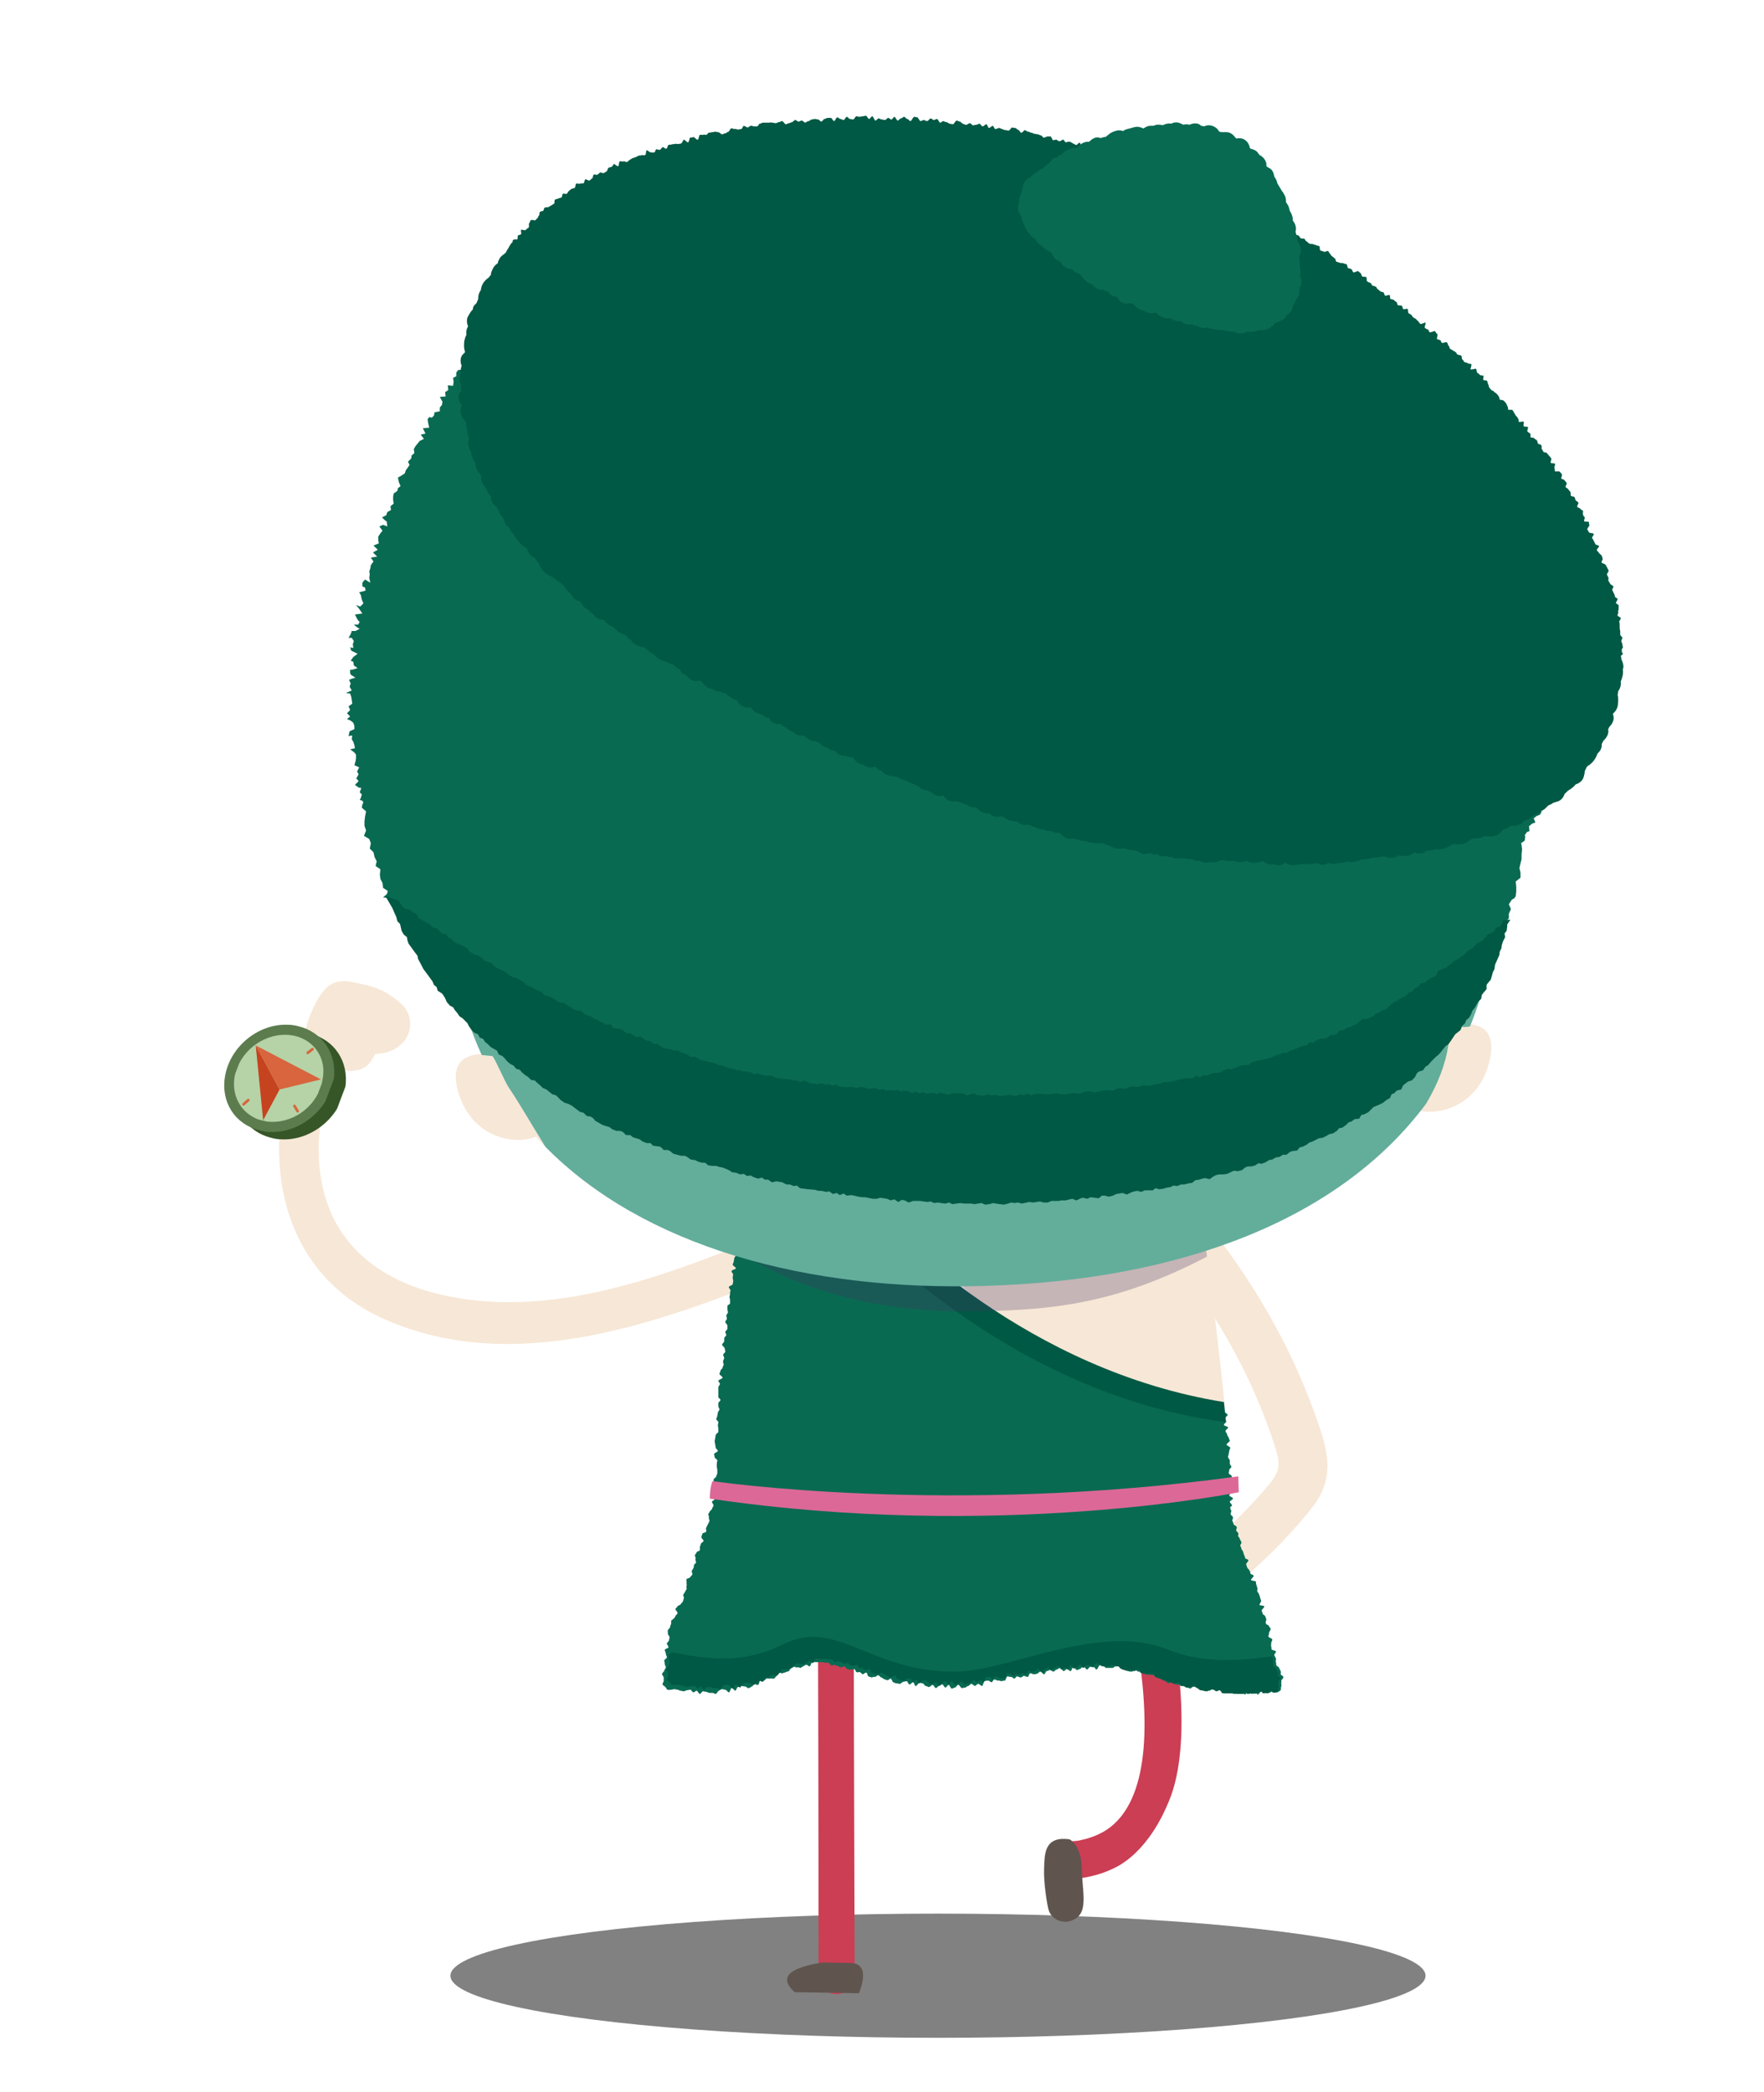 <?xml version="1.0" encoding="utf-8"?>
<!-- Generator: Adobe Illustrator 24.3.0, SVG Export Plug-In . SVG Version: 6.00 Build 0)  -->
<svg version="1.1" id="圖層_3" xmlns="http://www.w3.org/2000/svg" xmlns:xlink="http://www.w3.org/1999/xlink" x="0px" y="0px"
	 viewBox="0 0 332.5 394.2" style="enable-background:new 0 0 332.5 394.2;" xml:space="preserve">
<style type="text/css">
	.st0{fill:#F7E7D6;}
	.st1{opacity:0.8;}
	.st2{fill:#5F554E;}
	.st3{fill:#DC6897;}
	.st4{fill:#005944;}
	.st5{clip-path:url(#SVGID_2_);fill:#005944;}
	.st6{opacity:0.28;fill:#463266;}
	.st7{fill:#63AD9B;}
	.st8{fill:#096A52;}
	.st9{enable-background:new    ;}
	.st10{clip-path:url(#SVGID_4_);}
	.st11{fill:#365627;}
	.st12{clip-path:url(#SVGID_6_);}
	.st13{fill:#5C7C4E;}
	.st14{clip-path:url(#SVGID_8_);}
	.st15{fill:#B5D3A7;}
	.st16{fill:#C64320;}
	.st17{fill:#D8653D;}
	.st18{fill:#686868;stroke:#D8653D;stroke-width:0.5;stroke-linecap:round;stroke-miterlimit:10;}
</style>
<g>
	<g>
		<path class="st0" d="M221.6,237.8c6.7,8.7,12.5,18.3,16.5,28.6c0.9,2.3,1.8,4.7,2.5,7.1c0.9,3,0.2,4.4-1.7,6.6
			c-3.9,4.6-8.3,8.8-12.9,12.7c-4.5,3.8,2,10.2,6.4,6.4c5.4-4.6,10.6-9.6,15-15.2c3.9-5.1,3.2-9.6,1.2-15.4
			c-4.3-12.8-10.9-24.7-19.1-35.5C225.9,228.7,218,233.2,221.6,237.8L221.6,237.8z"/>
	</g>
</g>
<g>
	<g>
		<path class="st0" d="M146.7,231.8c-20.2,8.2-43.3,17.7-65.4,11.7c-9.5-2.6-17.4-8.5-20.1-18.3c-2.5-9-0.6-18.8,3.3-27
			c2.1-4.5-4.6-8.5-6.7-3.9c-9.3,19.4-7.1,44.7,14.7,54.3c24.9,11,52.9,0.3,76.3-9.2C153.3,237.4,151.3,229.9,146.7,231.8
			L146.7,231.8z"/>
	</g>
</g>
<g class="st1">
	<defs>
		<ellipse id="XMLID_48_" class="st1" cx="176.8" cy="372.3" rx="91.9" ry="11.7"/>
	</defs>
	<use xlink:href="#XMLID_48_"  style="overflow:visible;fill:#3A3A3A;"/>
	<clipPath id="XMLID_3_">
		<use xlink:href="#XMLID_48_"  style="overflow:visible;"/>
	</clipPath>
</g>
<g>
	<defs>
		<path id="XMLID_47_" d="M213.5,280.1c0-4.4-6.8-4.3-6.8,0c1.3,3.6,18.4,53.7,1.9,64.7c-2.3,1.5-4.7,1.9-4.7,1.9
			c-1,0.3-1.7,0.2-2.4,0.3c-0.9,0.2-1.4,0.3-2.2,1.2c-0.8,0.9-1,2-1,2.4c-0.1,0.5-0.2,1.9,0.7,2.9c0.6,0.7,1.7,0.9,4.2,0.5
			c2.1-0.3,4.8-0.8,7.8-2.5c6-3.6,8.8-10.8,9.5-12.5c3.9-9.8,2.8-29.3-4.6-52.6l-2.5-6"/>
	</defs>
	<use xlink:href="#XMLID_47_"  style="overflow:visible;fill:#CB3E54;"/>
	<clipPath id="XMLID_4_">
		<use xlink:href="#XMLID_47_"  style="overflow:visible;"/>
	</clipPath>
</g>
<g>
	<defs>
		<path id="XMLID_46_" d="M154.1,279.5c0.1,31,0.2,62,0.2,93c0,4.4,6.8,4.3,6.8,0c-0.1-31-0.2-62-0.2-93
			C160.8,275.1,154.1,275.1,154.1,279.5"/>
	</defs>
	<use xlink:href="#XMLID_46_"  style="overflow:visible;fill:#CB3E54;"/>
	<clipPath id="XMLID_5_">
		<use xlink:href="#XMLID_46_"  style="overflow:visible;"/>
	</clipPath>
</g>
<g>
	<defs>
		<path id="XMLID_45_" d="M170,221.7l55.6,0.1c0,0,3.4,24.4,5.3,43.6C197.9,259.5,176.7,245.5,170,221.7"/>
	</defs>
	<use xlink:href="#XMLID_45_"  style="overflow:visible;fill:#F7E7D6;"/>
	<clipPath id="XMLID_6_">
		<use xlink:href="#XMLID_45_"  style="overflow:visible;"/>
	</clipPath>
</g>
<g>
	<defs>
		<path id="XMLID_44_" d="M230.7,265.5c0,0.2,0,0.3,0.1,0.5c0,0.2,0.6,0.4,0.6,0.6c0,0.2-0.5,0.5-0.5,0.7c0,0.2,0.2,0.4,0.2,0.6
			c0,0.2-0.4,0.4-0.4,0.6c0,0.2,0.8,0.3,0.8,0.5c0,0.2-0.6,0.5-0.5,0.7c0,0.2,0.3,0.4,0.3,0.6c0,0.2,0.2,0.4,0.3,0.6
			c0,0.2,0.2,0.4,0.2,0.6c0,0.2-0.6,0.5-0.6,0.7c0,0.2,0.6,0.4,0.7,0.6c0,0.2-0.2,0.4-0.2,0.6c0,0.2-0.1,0.4-0.1,0.6
			c0,0.2-0.2,0.4-0.1,0.6c0,0.2,0.3,0.4,0.3,0.6c0,0.2,0,0.4,0,0.6c0,0.2,0.3,0.4,0.3,0.6c0,0.2-0.4,0.4-0.4,0.6
			c0,0.2-0.1,0.4-0.1,0.6c0,0.2,0.6,0.4,0.6,0.6c0,0.2-0.2,0.4-0.2,0.6c0,0.2,0,0.4,0,0.6c0,0.2-0.5,0.4-0.5,0.6
			c0,0.2,0.8,0.4,0.8,0.6c0,0.2-0.3,0.4-0.3,0.6c0,0.2-0.3,0.4-0.3,0.6c0,0.2,0.7,0.3,0.7,0.6c0,0.2-0.6,0.4-0.6,0.6
			c0,0.2,0.5,0.5,0.4,0.7c0,0.2-0.5,0.3-0.6,0.5c-0.1,0.2,0.1,0.5,0,0.7c-0.1,0.1-0.3,0.2-0.5,0.3c0,0.2-0.5,0.3-0.5,0.5
			c0,0.2,0,0.4-0.1,0.6c0,0.2-0.1,0.4-0.1,0.6c-0.1,0.2,0.5,0.6,0.4,0.8c-0.1,0.2-0.5,0.2-0.6,0.4c-0.1,0.2-0.3,0.3-0.4,0.4
			c-0.1,0.1-0.1,0.5-0.2,0.7c-0.1,0.1-0.2,0.4-0.4,0.5c-0.2,0.1-0.6-0.2-0.8,0c-0.2,0.1-0.1,0.6-0.3,0.7c-0.2,0.1-0.6-0.2-0.8-0.1
			c-0.2,0.1-0.1,0.6-0.3,0.7c-0.2,0.1-0.5,0-0.7,0.1c-0.2,0.1-0.4,0.1-0.6,0.2c-0.2,0.1-0.4,0.2-0.6,0.3c-0.2,0.1-0.1,0.6-0.3,0.7
			c-0.2,0.1-0.5-0.2-0.7-0.1c-0.2,0.1-0.4,0-0.6,0.1c-0.2,0.1-0.1,0.7-0.3,0.8c-0.2,0.1-0.5,0-0.6,0.1c-0.2,0.1-0.5-0.2-0.7-0.1
			c-0.2,0.1-0.4,0-0.6,0c-0.2,0.1-0.4,0.1-0.6,0.2c-0.2,0.1-0.3,0.5-0.5,0.6c-0.2,0.1-0.4,0-0.6,0.1c-0.2,0.1-0.4,0-0.6,0.1
			c-0.2,0.1-0.3,0.3-0.5,0.4c-0.2,0.1-0.3,0.3-0.5,0.4c-0.2,0.1-0.3,0.3-0.5,0.4c-0.2,0.1-0.5-0.4-0.7-0.3c-0.2,0.1-0.4-0.1-0.6,0
			c-0.2,0.1-0.3,0.5-0.5,0.5c-0.2,0.1-0.4,0-0.6,0c-0.2,0.1-0.4,0.2-0.6,0.2c-0.2,0-0.5-0.1-0.7-0.1c-0.2,0-0.3,0.4-0.5,0.5
			c-0.2,0-0.3,0.4-0.5,0.4c-0.2,0-0.4,0-0.6,0c-0.2,0-0.5-0.4-0.7-0.3c-0.2,0-0.4,0.2-0.6,0.3c-0.2,0-0.4,0-0.6,0.1
			c-0.2,0-0.5-0.2-0.7-0.2c-0.2,0-0.3,0.7-0.5,0.8c-0.2,0-0.4,0.1-0.6,0.1c-0.2,0-0.5-0.5-0.7-0.4c-0.2,0-0.4,0.3-0.6,0.3
			c-0.2,0-0.4,0-0.6,0c-0.2,0-0.4-0.1-0.6,0c-0.2,0-0.4,0.3-0.6,0.4c-0.2,0-0.4,0.3-0.6,0.3c-0.2,0-0.4-0.1-0.6-0.1
			c-0.2,0-0.4-0.2-0.6-0.2c-0.2,0-0.4-0.1-0.6,0c-0.2,0-0.3,0.5-0.6,0.5c-0.2,0-0.5-0.4-0.7-0.3c-0.2,0-0.4,0.2-0.6,0.2
			c-0.2,0-0.4,0.2-0.6,0.2c-0.2,0-0.4-0.2-0.6-0.2c-0.2,0-0.3,0.6-0.5,0.6c-0.2,0-0.5-0.5-0.7-0.5c-0.2,0-0.4,0.3-0.6,0.3
			c-0.2,0-0.4,0.1-0.6,0.1c-0.2,0-0.4,0.4-0.6,0.4c-0.2,0-0.4,0-0.6,0.1c-0.2,0-0.4-0.2-0.6-0.2c-0.2,0-0.4,0.1-0.6,0.1
			c-0.2,0-0.4,0.2-0.6,0.2c-0.2,0-0.5-0.6-0.7-0.6c-0.2,0-0.4,0.5-0.6,0.5c-0.2,0-0.4-0.3-0.6-0.3c-0.2,0-0.4,0.1-0.6,0.1
			c-0.2,0-0.4-0.1-0.6-0.1c-0.2,0-0.4,0.3-0.6,0.3c-0.2,0-0.4-0.3-0.6-0.2c-0.2,0-0.4,0.3-0.6,0.3c-0.2,0-0.4,0.4-0.6,0.4
			c-0.2,0-0.4,0.2-0.6,0.2s-0.4-0.7-0.7-0.7c-0.2,0-0.4,0.6-0.6,0.6c-0.2,0-0.4,0.1-0.6,0.1c-0.2,0-0.4-0.5-0.6-0.5
			c-0.2,0-0.4,0.1-0.6,0.1c-0.2,0-0.4,0.3-0.6,0.3c-0.2,0-0.4,0.2-0.6,0.2c-0.2,0-0.4,0-0.6,0c-0.2,0-0.4-0.7-0.6-0.7
			c-0.2,0-0.4,0.7-0.6,0.7c-0.2,0-0.4-0.5-0.6-0.6c-0.2,0-0.4-0.2-0.6-0.2c-0.2,0-0.4,0.3-0.6,0.3c-0.2,0-0.4-0.3-0.6-0.3
			c-0.2,0-0.4,0-0.6,0c-0.2,0-0.4,0.6-0.7,0.6c-0.2,0-0.4-0.7-0.6-0.7c-0.2,0-0.4,0.2-0.6,0.2c-0.2,0-0.4,0.1-0.6,0
			c-0.2,0-0.4-0.4-0.6-0.4c-0.2,0-0.4,0.5-0.7,0.5c-0.2,0-0.4-0.1-0.6-0.1c-0.2,0-0.4,0.1-0.6,0.1c-0.2,0-0.4-0.6-0.6-0.6
			c-0.2,0-0.5,0.7-0.7,0.7c-0.2,0-0.4-0.6-0.6-0.6c-0.2,0-0.5,0.5-0.7,0.5c-0.2,0-0.4-0.6-0.6-0.6c-0.2,0-0.4,0.3-0.6,0.3
			c-0.2,0-0.4,0.1-0.6,0.1c-0.2,0-0.4,0-0.6-0.1c-0.2,0-0.4-0.6-0.6-0.6c-0.2,0-0.4-0.1-0.6-0.1c-0.2,0-0.5,0.6-0.7,0.6
			c-0.2,0-0.4-0.1-0.6-0.1c-0.2,0-0.4,0-0.6,0c-0.2,0-0.4-0.4-0.6-0.4c-0.2,0-0.4-0.1-0.6-0.1c-0.2,0-0.4,0.1-0.6,0.1
			c-0.2,0-0.4-0.1-0.6-0.1c-0.2,0-0.4,0.1-0.6,0.1c-0.2,0-0.3-0.7-0.5-0.7c-0.2,0-0.5,0.6-0.7,0.6c-0.2,0-0.3-0.5-0.5-0.6
			c-0.2,0-0.5,0.3-0.7,0.2c-0.2,0-0.4-0.3-0.6-0.3c-0.2,0-0.4-0.3-0.6-0.4c-0.2,0-0.5,0.5-0.7,0.5c-0.2,0-0.4,0-0.6,0
			c-0.2,0-0.4-0.1-0.6-0.2c-0.2,0-0.3-0.6-0.5-0.7c-0.2,0-0.5,0.4-0.7,0.4c-0.2,0-0.3-0.5-0.5-0.5c-0.2,0-0.4-0.2-0.6-0.2
			c-0.2,0-0.4-0.1-0.6-0.1c-0.2,0-0.5,0.4-0.7,0.3c-0.2,0-0.3-0.6-0.5-0.6c-0.2,0-0.4,0-0.6-0.1c-0.2,0-0.4,0-0.6,0
			c-0.2,0-0.5,0.5-0.7,0.4c-0.2-0.1-0.4-0.2-0.6-0.3c-0.2-0.1-0.4-0.1-0.6-0.1c-0.2-0.1-0.3-0.6-0.5-0.7c-0.2-0.1-0.5,0.2-0.7,0.1
			c-0.2-0.1-0.5,0.2-0.7,0.1c-0.2-0.1-0.4-0.2-0.6-0.2c-0.2-0.1-0.4-0.1-0.6-0.2c-0.2-0.1-0.2-0.6-0.4-0.7c-0.2-0.1-0.3-0.2-0.5-0.3
			c-0.2-0.1-0.4,0-0.6-0.1c-0.2-0.1-0.3-0.4-0.5-0.4c-0.2-0.1-0.4,0-0.6-0.1c-0.2-0.1-0.3-0.3-0.5-0.4c-0.2-0.1-0.4-0.1-0.6-0.2
			c-0.2-0.1-0.4-0.1-0.6-0.2c-0.2-0.1-0.6,0.2-0.8,0.1c-0.2-0.1-0.1-0.7-0.3-0.8c-0.2-0.1-0.3-0.2-0.5-0.3c-0.2-0.1-0.3-0.2-0.5-0.3
			c-0.2-0.1-0.5,0.1-0.7,0c-0.2-0.1-0.2-0.5-0.3-0.6c-0.2-0.1-0.7,0.3-0.9,0.1c-0.2-0.1,0-0.7-0.1-0.8c-0.2-0.1-0.7,0.1-0.8,0
			c-0.2-0.1-0.1-0.5-0.2-0.7c-0.1-0.1-0.2-0.4-0.3-0.6c-0.1-0.2-0.3-0.3-0.4-0.4c-0.1-0.2-0.5-0.1-0.7-0.3c-0.1-0.2-0.4-0.3-0.5-0.4
			c-0.1-0.2,0.1-0.5,0-0.7c-0.1-0.2-0.3-0.3-0.3-0.5c-0.1-0.2,0.2-0.5,0.2-0.7c-0.1-0.2-0.3-0.3-0.3-0.5c0-0.2-0.3-0.3-0.3-0.5
			c0-0.2-0.3-0.3-0.3-0.5c0-0.2,0.2-0.4,0.2-0.6c-0.1-0.2-0.1-0.4-0.2-0.6c-0.1-0.2,0.1-0.4,0-0.6c0-0.2-0.1-0.4-0.1-0.6
			c0-0.2-0.1-0.4-0.1-0.6c0-0.2-0.5-0.4-0.5-0.6c0-0.2,0.1-0.5,0.1-0.6c0-0.2,0-0.4,0-0.6c0-0.2,0-0.4,0-0.6c0-0.2,0.5-0.4,0.5-0.6
			c0-0.2,0.2-0.4,0.2-0.6c0-0.2,0-0.4,0-0.6c0-0.2-0.1-0.4-0.1-0.6c0-0.2,0-0.4,0-0.6c0-0.2,0.1-0.4,0.1-0.6c0-0.2-0.5-0.4-0.5-0.6
			c0-0.2-0.1-0.4-0.1-0.6c0-0.2,0.7-0.4,0.7-0.6c0-0.2-0.4-0.4-0.4-0.6c0-0.2-0.1-0.4-0.1-0.6c0-0.2-0.1-0.4-0.1-0.6
			c0-0.2,0.1-0.4,0.1-0.6c0-0.2,0.1-0.4,0.1-0.6c0-0.2,0.5-0.4,0.5-0.6c0-0.2,0-0.4,0-0.6c0-0.2-0.1-0.4-0.1-0.6
			c0-0.2,0.1-0.4,0.1-0.6c0-0.2-0.4-0.4-0.4-0.6c0-0.2,0.2-0.4,0.2-0.6c0-0.2,0.1-0.4,0.1-0.6c0-0.2,0.3-0.4,0.3-0.6
			c0-0.2-0.2-0.4-0.2-0.6c0-0.2,0-0.4,0-0.6c0-0.2,0.4-0.4,0.4-0.6c0-0.2-0.5-0.4-0.4-0.6c0-0.2,0-0.4,0-0.6c0-0.2,0-0.4,0-0.6
			c0-0.2,0-0.4,0-0.6c0-0.2,0.3-0.4,0.3-0.6c0-0.2-0.3-0.4-0.3-0.6c0-0.2,0.8-0.4,0.8-0.6c0-0.2-0.6-0.5-0.6-0.7
			c0-0.2,0.2-0.4,0.2-0.6c0-0.2,0.4-0.4,0.4-0.6c0-0.2,0.2-0.4,0.2-0.6c0-0.2-0.2-0.4-0.1-0.6c0-0.2,0.2-0.4,0.2-0.6
			c0-0.2-0.2-0.4-0.2-0.6c0-0.2,0.4-0.4,0.4-0.6c0-0.2-0.1-0.4-0.1-0.6c0-0.2-0.5-0.5-0.5-0.7c0-0.2,0.3-0.4,0.4-0.6
			c0-0.2,0-0.4,0-0.6c0-0.2,0.3-0.4,0.4-0.6c0-0.2-0.2-0.4-0.2-0.6c0-0.2,0.4-0.4,0.4-0.6c0-0.2,0-0.4,0-0.6c0-0.2-0.4-0.5-0.4-0.7
			c0-0.2,0.3-0.4,0.3-0.6c0-0.2-0.1-0.4-0.1-0.6c0-0.2,0.3-0.4,0.3-0.6c0-0.2-0.1-0.4-0.1-0.6c0-0.2,0-0.4,0-0.6
			c0-0.2,0.5-0.3,0.5-0.5c0-0.2,0-0.4,0-0.6c0-0.2-0.1-0.4-0.1-0.6c0-0.2,0.1-0.4,0.1-0.6c0-0.2,0-0.4,0.1-0.6
			c0-0.2-0.4-0.5-0.3-0.7c0-0.2,0.7-0.3,0.7-0.5c0-0.2,0.1-0.4,0.1-0.6c0-0.2-0.1-0.4-0.1-0.6c0-0.2,0-0.4,0.1-0.6
			c0-0.2-0.4-0.5-0.3-0.7c0-0.2,0.8-0.3,0.8-0.5c0-0.2-0.6-0.5-0.6-0.7c0-0.2,0.2-0.4,0.2-0.6c0-0.2,0.1-0.4,0.1-0.6
			c0-0.2,0.3-0.4,0.4-0.6c0-0.2-0.1-0.4,0-0.6c0-0.2,0.1-0.4,0.1-0.6c0-0.2,0.1-0.4,0.2-0.6c0-0.2,0.6-0.3,0.6-0.5
			c0-0.2-0.7-0.6-0.6-0.8c0-0.2,0.8-0.2,0.9-0.4c0-0.2,0.1-0.4,0.1-0.6c0-0.2-0.2-0.5-0.2-0.7c0-0.2,0.1-0.4,0.1-0.6
			c0.1-0.2,0.3-0.3,0.4-0.5c0.1-0.2-0.3-0.5-0.3-0.7c0.1-0.2-0.1-0.4,0-0.6c0.1-0.2,0.5-0.3,0.6-0.5c0.1-0.2,0.4-0.3,0.5-0.5
			c0.1-0.2-0.4-0.6-0.4-0.7c0.1-0.2,0.4-0.3,0.5-0.5c0.1-0.2,0.3-0.3,0.4-0.5c0.1-0.2,0.2-0.4,0.3-0.6c0.1-0.2-0.5-0.6-0.5-0.8
			c0.1-0.2,0.6-0.2,0.7-0.4c0.1-0.2,0-0.4,0.1-0.6c0.1-0.2,0.3-0.3,0.4-0.5c0.1-0.2,0.2-0.4,0.3-0.5c0.2-0.4-0.4-0.6-0.1-0.7
			c0.3-0.1,0.3-0.1,0.6-0.1c0.3,0,0.3,0.1,0.6,0.1c0.3,0,0.3-0.4,0.6-0.4c0.3,0,0.3,0.6,0.6,0.6c0.3,0,0.3,0.1,0.6,0.1
			c0.3,0,0.3-0.2,0.6-0.2c0.3,0,0.3-0.3,0.6-0.3c0.3,0,0.3,0,0.6,0c0.3,0,0.3,0.7,0.6,0.7c0.3,0,0.3-0.4,0.6-0.4
			c0.3,0,0.3-0.2,0.6-0.2s0.3,0.5,0.6,0.5c0.3,0,0.3-0.2,0.6-0.2c0.3,0,0.3-0.5,0.6-0.5c0.3,0,0.3,0.5,0.6,0.5
			c0.3,0,0.3-0.4,0.6-0.4c0.3,0,0.3,0.6,0.6,0.6c0.3,0,0.3-0.7,0.6-0.7c0.3,0,0.3,0.3,0.6,0.3s0.3-0.3,0.6-0.3s0.3,0.4,0.6,0.4
			c0.3,0,0.3-0.1,0.6-0.1c0.3,0,0.3,0,0.6,0c0.3,0,0.3,0,0.6,0c0.3,0,0.3,0.5,0.6,0.5c0.3,0,0.3-0.3,0.6-0.3c0.3,0,0.3,0.3,0.6,0.3
			c0.3,0,0.3,0,0.6,0c0.3,0,0.3-0.6,0.6-0.6c0.3,0,0.3,0,0.6,0c0.3,0,0.3,0,0.6,0c0.3,0,0.3,0.3,0.6,0.3c0.3,0,0.3,0.2,0.6,0.2
			c0.3,0,0.3-0.2,0.6-0.2c0.3,0,0.3-0.5,0.6-0.5c0.3,0,0.3,0.4,0.6,0.4c0.3,0,0.3-0.2,0.6-0.2s0.3,0.5,0.6,0.5s0.3-0.5,0.6-0.5
			c0.3,0,0.3,0,0.6,0c0.3,0,0.3,0.3,0.6,0.3c0.3,0,0.3-0.5,0.6-0.5c0.3,0,0.3,0.2,0.6,0.2c0.3,0,0.4-0.1,0.7,0c0,0.2,0,0.6,0,0.8
			c0,0.2-0.4,0.4-0.4,0.6c0,0.2,0.3,0.4,0.3,0.6c0,0.2,0.2,0.4,0.2,0.6c0,0.2,0.2,0.4,0.2,0.6c0,0.2,0,0.4,0.1,0.6
			c0,0.2-0.5,0.5-0.5,0.7c0,0.2,0.5,0.3,0.6,0.5c0,0.2-0.1,0.4-0.1,0.6c0,0.2,0.5,0.3,0.5,0.5c0,0.2,0.1,0.4,0.2,0.6
			c0,0.2,0,0.4,0.1,0.6c0.1,0.2-0.3,0.5-0.2,0.7c0.1,0.2,0,0.4,0.1,0.6c0.1,0.2,0.2,0.4,0.3,0.6c0.1,0.2,0.4,0.3,0.5,0.5
			c0.1,0.2,0.2,0.4,0.2,0.6c0.1,0.2,0.1,0.4,0.2,0.6c0.1,0.2-0.3,0.6-0.2,0.7c0.1,0.2,0,0.4,0.1,0.6c0.1,0.2,0.9,0,0.9,0.2
			c0.1,0.2-0.3,0.6-0.2,0.8c0.1,0.2,0.2,0.4,0.3,0.5c0.1,0.2,0.6,0.1,0.7,0.3c0.1,0.2-0.4,0.7-0.3,0.9c0.1,0.2,0.6,0.1,0.7,0.3
			c0.1,0.2,0.3,0.3,0.5,0.4c0.1,0.2-0.3,0.7-0.2,0.9c0.1,0.2,0.9-0.1,1,0.1c0.1,0.2-0.1,0.6,0,0.8c0.1,0.2,0.5,0.1,0.7,0.3
			c0.1,0.2-0.3,0.8-0.2,0.9c0.1,0.2,0.5,0.2,0.6,0.3c0.1,0.2,0.5,0.1,0.6,0.3c0.1,0.2,0,0.6,0.1,0.7c0.1,0.2,0.4,0.2,0.5,0.4
			c0.1,0.2,0.6,0,0.8,0.1c0.1,0.1-0.2,0.7,0,0.9c0.1,0.1,0.5,0.1,0.6,0.3c0.1,0.1,0.3,0.3,0.5,0.4c0.1,0.1,0.1,0.5,0.2,0.6
			c0.1,0.1,0.7-0.2,0.9-0.1c0.2,0.1,0.1,0.5,0.3,0.6c0.2,0.1,0.5,0.1,0.6,0.2c0.2,0.1,0.1,0.5,0.3,0.6c0.2,0.1,0.5,0,0.7,0.1
			c0.2,0.1,0,0.6,0.2,0.7c0.2,0.1,0.2,0.4,0.4,0.5c0.2,0.1,0.7-0.3,0.9-0.2c0.2,0.1,0.3,0.3,0.5,0.4c0.2,0.1,0.2,0.5,0.3,0.6
			c0.2,0.1,0.1,0.5,0.3,0.6c0.2,0.1,0.6-0.1,0.7,0c0.2,0.1,0.1,0.6,0.3,0.7c0.2,0.1,0.3,0.3,0.5,0.4c0.2,0.1,0.8-0.5,1-0.3
			c0.2,0.1,0.1,0.6,0.3,0.7c0.2,0.1,0.5,0,0.7,0.1c0.2,0.1,0.1,0.6,0.3,0.7c0.2,0.1,0.5-0.1,0.7,0c0.2,0.1,0.5,0,0.7,0.1
			c0.2,0.1,0.4,0.2,0.5,0.3c0.2,0.1,0,0.8,0.2,0.9c0.2,0.1,0.6-0.2,0.8-0.1c0.2,0.1,0.5,0,0.6,0.1c0.2,0.1,0.1,0.8,0.2,0.9
			c0.2,0.1,0.6-0.3,0.8-0.2c0.2,0.1,0.1,0.7,0.3,0.8c0.2,0.1,0.5-0.1,0.7,0c0.2,0.1,0.5-0.2,0.7-0.1c0.2,0.1,0.1,0.7,0.3,0.8
			c0.2,0.1,0.6-0.2,0.8-0.2c0.2,0.1,0.3,0.3,0.5,0.4c0.2,0.1,0.2,0.6,0.4,0.7c0.2,0.1,0.4,0.2,0.5,0.3c0.2,0.1,0.7-0.5,0.9-0.4
			c0.2,0.1,0.1,0.7,0.3,0.8c0.2,0.1,0.6-0.3,0.8-0.2c0.2,0.1,0.2,0.6,0.4,0.7c0.2,0.1,0.5,0,0.6,0.1c0.2,0.1,0.6-0.3,0.8-0.2
			c0.2,0.1,0.4,0.2,0.6,0.2c0.2,0.1,0.4,0.2,0.5,0.3c0.2,0.1,0.2,0.7,0.4,0.7c0.2,0.1,0.6-0.3,0.7-0.2c0.2,0.1,0.3,0.2,0.5,0.3
			c0.2,0.1,0.3,0.3,0.5,0.4c0.2,0.1,0.3,0.4,0.5,0.5c0.2,0.1,0.5-0.3,0.7-0.2c0.2,0.1,0.5-0.1,0.7,0c0.2,0.1,0.4,0.1,0.6,0.2
			c0.2,0.1,0.2,0.7,0.4,0.8c0.2,0.1,0.5-0.3,0.7-0.2c0.2,0.1,0.3,0.3,0.5,0.4c0.2,0.1,0.4,0,0.6,0s0.2,0.6,0.4,0.7
			c0.2,0.1,0.5-0.1,0.7-0.1s0.4,0.1,0.6,0.2c0.2,0.1,0.3,0.4,0.5,0.5c0.2,0.1,0.5-0.2,0.7-0.1c0.2,0.1,0.3,0.3,0.5,0.3
			c0.2,0.1,0.4,0.2,0.6,0.2c0.2,0.1,0.5-0.1,0.7-0.1c0.2,0.1,0.3,0.6,0.5,0.6c0.2,0.1,0.4,0,0.6,0.1c0.2,0.1,0.4,0.2,0.6,0.3
			s0.4,0.1,0.6,0.1c0.2,0.1,0.4,0.1,0.6,0.2c0.2,0.1,0.4,0.1,0.6,0.2c0.2,0.1,0.6-0.6,0.8-0.5c0.2,0.1,0.3,0.5,0.5,0.5
			c0.2,0.1,0.4-0.1,0.6,0c0.2,0.1,0.4-0.1,0.6,0c0.2,0.1,0.3,0.4,0.5,0.4c0.2,0.1,0.3,0.4,0.5,0.5c0.2,0.1,0.4,0,0.6,0.1
			c0.2,0.1,0.5-0.2,0.7-0.1c0.2,0.1,0.4,0.2,0.6,0.3s0.4,0.2,0.6,0.2c0.2,0,0.3,0.5,0.5,0.5c0.2,0,0.5-0.2,0.7-0.2
			c0.2,0,0.5-0.2,0.7-0.1c0.2,0,0.3,0.4,0.5,0.4c0.2,0,0.3,0.4,0.5,0.4c0.2,0,0.4-0.1,0.7-0.1c0.2,0,0.4,0.3,0.6,0.4
			c0.2,0,0.5-0.5,0.7-0.4c0.2,0,0.3,0.4,0.5,0.5c0.2,0,0.5-0.3,0.7-0.3c0.2,0,0.4-0.1,0.6,0C230.5,264.9,230.5,265.5,230.7,265.5"/>
	</defs>
	<use xlink:href="#XMLID_44_"  style="overflow:visible;fill:#096A52;"/>
	<clipPath id="XMLID_7_">
		<use xlink:href="#XMLID_44_"  style="overflow:visible;"/>
	</clipPath>
</g>
<path class="st2" d="M160.2,369.9l-5-0.1c0,0-4.4,0.5-6.2,2c-1.8,1.6,0.8,3.6,0.8,3.6l12.1,0.2C161.8,375.7,164.6,369.9,160.2,369.9
	"/>
<g>
	<defs>
		<path id="XMLID_43_" d="M127.3,304.5c0-0.1,0.3-0.2,0.4-0.5c0.1-0.2-0.4-0.6-0.4-0.8c0.1-0.2,0.3-0.3,0.4-0.5
			c0.1-0.2,0.5-0.2,0.6-0.4c0.1-0.2,0.3-0.3,0.4-0.5c0.1-0.2,0.1-0.4,0.2-0.6c0.1-0.2-0.2-0.5-0.1-0.7c0.1-0.2,0.2-0.3,0.3-0.5
			c0.1-0.2,0.2-0.4,0.3-0.5c0.1-0.2-0.1-0.5,0-0.6c0.1-0.2,0-0.4,0-0.6c0.1-0.2-0.1-0.5,0-0.7c0.1-0.2,0.6-0.2,0.7-0.4
			c0.1-0.2,0.3-0.3,0.4-0.5c0.1-0.2-0.2-0.5-0.1-0.7c0.1-0.2,0.2-0.3,0.3-0.5c0.1-0.2,0.1-0.4,0.1-0.6c0.1-0.2,0.4-0.3,0.4-0.5
			s-0.2-0.5-0.1-0.7c0.1-0.2-0.2-0.5-0.1-0.7c0.1-0.2,0.3-0.3,0.3-0.5c0.1-0.2,0.6-0.2,0.6-0.4c0.1-0.2,0-0.4,0-0.6
			c0.1-0.2,0.2-0.4,0.2-0.6c0.1-0.2,0.4-0.3,0.5-0.5c0.1-0.2-0.5-0.6-0.4-0.8c0.1-0.2,0.1-0.4,0.2-0.6c0.1-0.2,0.7-0.2,0.7-0.4
			c0.1-0.2-0.1-0.5,0-0.7c0.1-0.2,0.2-0.4,0.3-0.6c0.1-0.2,0.2-0.4,0.3-0.6c0.1-0.2-0.1-0.5-0.1-0.7c0.1-0.2-0.1-0.5-0.1-0.7
			c0.1-0.2,0.3-0.4,0.3-0.5c0.1-0.2,0.4-0.3,0.4-0.5c0.1-0.2,0.2-0.4,0.3-0.6c0-0.2-0.3-0.5-0.3-0.7c0-0.2,0.5-0.3,0.5-0.5
			c0-0.2,0-0.4,0-0.6c0-0.2-0.1-0.4-0.1-0.6c0-0.2,0.3-0.4,0.3-0.6c0-0.2-0.3-0.5-0.1-0.7c0.1-0.1,0.6,0.3,0.8,0.2
			c0.2-0.1,0.3-0.3,0.5-0.4c0.2,0,0.4-0.1,0.6-0.1c0.2,0,0.4-0.4,0.6-0.4c0.2,0,0.4,0,0.6-0.1c0.2,0,0.4,0.2,0.6,0.2
			c0.2,0,0.4-0.1,0.6-0.1c0.2,0,0.4-0.2,0.6-0.2c0.2,0,0.4,0.6,0.6,0.6c0.2,0,0.4-0.5,0.6-0.5c0.2,0,0.4,0.3,0.6,0.3
			c0.2,0,0.4-0.1,0.6-0.1c0.2,0,0.4,0.1,0.6,0.1c0.2,0,0.4-0.2,0.6-0.2c0.2,0,0.4,0.3,0.6,0.3c0.2,0,0.4-0.3,0.6-0.3
			c0.2,0,0.4-0.3,0.6-0.3c0.2,0,0.4-0.2,0.6-0.1c0.2,0,0.4,0.8,0.6,0.8c0.2,0,0.4-0.6,0.7-0.6c0.2,0,0.4-0.1,0.6-0.1
			c0.2,0,0.4,0.6,0.6,0.6c0.2,0,0.4-0.1,0.6-0.1c0.2,0,0.4-0.2,0.6-0.2c0.2,0,0.4-0.1,0.6-0.1c0.2,0,0.4,0,0.6,0.1
			c0.2,0,0.3,0.7,0.6,0.7c0.2,0,0.5-0.6,0.7-0.6c0.2,0,0.4,0.6,0.6,0.6c0.2,0,0.4,0.2,0.6,0.3c0.2,0,0.4-0.3,0.6-0.3
			s0.4,0.3,0.6,0.4c0.2,0,0.4,0,0.6,0.1c0.2,0,0.5-0.6,0.7-0.6c0.2,0,0.3,0.7,0.5,0.7c0.2,0,0.4-0.1,0.6-0.1c0.2,0,0.4,0,0.6,0
			c0.2,0,0.4,0.4,0.6,0.4c0.2,0,0.5-0.5,0.7-0.5c0.2,0,0.4,0.1,0.6,0.1c0.2,0,0.4-0.1,0.6,0c0.2,0,0.3,0.6,0.5,0.6
			c0.2,0,0.5-0.7,0.7-0.7c0.2,0,0.3,0.6,0.5,0.6c0.2,0,0.5-0.5,0.7-0.4c0.2,0,0.3,0.6,0.5,0.6c0.2,0,0.5-0.3,0.7-0.2
			c0.2,0,0.4-0.1,0.6-0.1c0.2,0,0.4,0.1,0.6,0.1c0.2,0,0.3,0.6,0.5,0.7c0.2,0,0.4,0.1,0.6,0.1c0.2,0,0.5-0.6,0.7-0.5
			c0.2,0,0.4,0.1,0.6,0.1s0.4,0,0.6,0s0.3,0.4,0.6,0.5c0.2,0,0.4,0.1,0.6,0.1c0.2,0,0.4-0.1,0.6,0c0.2,0,0.4,0.1,0.6,0.2
			c0.2,0,0.4-0.1,0.6-0.1c0.2,0,0.3,0.7,0.5,0.7c0.2,0,0.5-0.6,0.7-0.6c0.2,0,0.3,0.6,0.5,0.6c0.2,0,0.5-0.2,0.7-0.2
			c0.2,0,0.4,0.3,0.6,0.3c0.2,0,0.4,0.3,0.6,0.4c0.2,0,0.5-0.5,0.7-0.4c0.2,0,0.4,0,0.6,0c0.2,0,0.4,0.1,0.6,0.2
			c0.2,0,0.3,0.7,0.5,0.7c0.2,0,0.5-0.4,0.7-0.4c0.2,0,0.3,0.5,0.5,0.6c0.2,0,0.4,0.2,0.6,0.2c0.2,0,0.4,0.1,0.6,0.1
			c0.2,0,0.5-0.3,0.7-0.3c0.2,0,0.3,0.6,0.5,0.6c0.2,0,0.4,0,0.6,0.1c0.2,0,0.4,0,0.6,0c0.2,0,0.5-0.5,0.7-0.4
			c0.2,0.1,0.4,0.2,0.6,0.3c0.2,0.1,0.4,0.1,0.6,0.1c0.2,0.1,0.3,0.6,0.5,0.7c0.2,0.1,0.4-0.2,0.6-0.2c0.2,0,0.3-0.4,0.5-0.4
			c0.2,0,0.4,0,0.6-0.1c0.2,0,0.4-0.1,0.6-0.1c0.2,0,0.5,0.4,0.7,0.3c0.2,0,0.4,0,0.6,0c0.2,0,0.4-0.2,0.6-0.3
			c0.2,0,0.4,0.1,0.6,0.1c0.2,0,0.4-0.2,0.6-0.3c0.2,0,0.4,0.1,0.6,0c0.2,0,0.4-0.1,0.6-0.2c0.2,0,0.4-0.1,0.6-0.2
			c0.2,0,0.3-0.5,0.5-0.6s0.5,0.5,0.7,0.4c0.2,0,0.4,0,0.6-0.1c0.2,0,0.4-0.1,0.6-0.1c0.2,0,0.3-0.4,0.5-0.5s0.5,0.2,0.7,0.2
			c0.2,0,0.3-0.7,0.5-0.7c0.2,0,0.5,0.4,0.7,0.4c0.2,0,0.3-0.6,0.5-0.7c0.2,0,0.5,0.3,0.7,0.2c0.2,0,0.4,0.1,0.6,0.1
			c0.2,0,0.4-0.1,0.6-0.1c0.2,0,0.3-0.4,0.5-0.5c0.2,0,0.4-0.2,0.6-0.3c0.2,0,0.5,0.3,0.7,0.3c0.2,0,0.4-0.2,0.6-0.2
			c0.2,0,0.5,0.3,0.7,0.3c0.2,0,0.4-0.3,0.6-0.3c0.2,0,0.4-0.3,0.6-0.3c0.2,0,0.4-0.3,0.6-0.3c0.2,0,0.5,0.2,0.7,0.2
			c0.2,0,0.4,0,0.6,0c0.2,0,0.4,0.1,0.6,0.1c0.2,0,0.4-0.1,0.6-0.1c0.2,0,0.4-0.1,0.6-0.1c0.2,0,0.4-0.5,0.6-0.5
			c0.2,0,0.4,0.1,0.6,0c0.2,0,0.4-0.1,0.6-0.1c0.2,0,0.4,0,0.6,0c0.2,0,0.5,0.4,0.7,0.4c0.2,0,0.4,0.1,0.6,0.1
			c0.2,0,0.4-0.1,0.6-0.1c0.2,0,0.4-0.1,0.6-0.2c0.2,0,0.4-0.1,0.6-0.1c0.2,0,0.4,0.1,0.6,0c0.2,0,0.4-0.5,0.6-0.5
			c0.2,0,0.4-0.2,0.6-0.2c0.2,0,0.5,0.6,0.7,0.6c0.2,0,0.4-0.5,0.6-0.5c0.2,0,0.4-0.2,0.6-0.2c0.2,0,0.4-0.1,0.6-0.2
			c0.2,0,0.4,0,0.6,0c0.2,0,0.4,0,0.6,0c0.2,0,0.4,0.4,0.6,0.4c0.2,0,0.4-0.1,0.6-0.1c0.2,0,0.4-0.2,0.6-0.2c0.2,0,0.4,0.1,0.6,0
			c0.2,0,0.4-0.4,0.6-0.4c0.2,0,0.4,0.2,0.6,0.2c0.2,0,0.4,0.1,0.6,0.1c0.2,0,0.4,0.2,0.6,0.2c0.2,0,0.4-0.3,0.6-0.3
			c0.2,0,0.4,0,0.6,0c0.2,0,0.4,0.4,0.6,0.4c0.2,0,0.4-0.5,0.6-0.5c0.2,0,0.4-0.1,0.6-0.1c0.2,0,0.4-0.1,0.6-0.1
			c0.2,0,0.4-0.1,0.6-0.1c0.2,0,0.4,0.3,0.6,0.3c0.2,0,0.4-0.3,0.6-0.3c0.2,0,0.4,0.8,0.6,0.8c0.2,0,0.5-0.6,0.7-0.6
			c0.2,0,0.4,0.2,0.6,0.2c0.2,0,0.3,0.4,0.5,0.5c0.2,0.1,0.3,0.3,0.5,0.3c0.2,0.1,0.4,0,0.6,0.1c0.2,0.1,0.1,0.2,0.1,0.4
			c0,0.2,0.3,0.4,0.3,0.6c0,0.2-0.3,0.4-0.3,0.7c0,0.2,0.2,0.4,0.3,0.6c0,0.2,0.6,0.3,0.7,0.5c0,0.2-0.2,0.5-0.1,0.7
			c0,0.2,0.1,0.4,0.2,0.6c0,0.2-0.2,0.5-0.1,0.7c0.1,0.2,0.4,0.3,0.4,0.5c0.1,0.2-0.2,0.5-0.1,0.7c0.1,0.2,0.2,0.4,0.2,0.6
			c0.1,0.2,0.5,0.3,0.6,0.5c0.1,0.2-0.1,0.5-0.1,0.7c0.1,0.2,0.3,0.3,0.4,0.5c0.1,0.2-0.1,0.4,0,0.6c0.1,0.2,0.3,0.3,0.3,0.5
			c0.1,0.2,0.2,0.4,0.3,0.6c0.1,0.2-0.3,0.5-0.2,0.7c0.1,0.2,0.2,0.4,0.2,0.6c0.1,0.2,0.3,0.3,0.3,0.5c0.1,0.2,0.1,0.4,0.2,0.6
			c0.1,0.2,0.2,0.4,0.2,0.6c0.1,0.2,0.6,0.2,0.6,0.4c0.1,0.2-0.5,0.6-0.4,0.8c0.1,0.2,0.1,0.4,0.2,0.6c0.1,0.2,0.3,0.3,0.4,0.5
			c0.1,0.2,0.2,0.4,0.2,0.6c0.1,0.2,0.5,0.2,0.6,0.4c0.1,0.2-0.5,0.6-0.5,0.8c0.1,0.2,0.8,0.2,0.9,0.3c0.1,0.2,0,0.4,0.1,0.6
			c0.1,0.2,0.1,0.4,0.2,0.6c0.1,0.2-0.1,0.5,0,0.7c0.1,0.2,0.3,0.3,0.3,0.5c0.1,0.2,0.2,0.4,0.2,0.6c0.1,0.2,0.1,0.4,0.2,0.6
			c0.1,0.2-0.3,0.6-0.3,0.8c0.1,0.2,0.9,0.1,0.9,0.3c0.1,0.2-0.6,0.7-0.5,0.8c0.1,0.2,0.2,0.4,0.2,0.6c0.1,0.2,0.5,0.3,0.5,0.5
			c0.1,0.3,0.2,0.5,0.2,0.6c0,0.1-0.2,0.4-0.1,0.7c0,0.2,0.5,0.3,0.6,0.5c0,0.2,0.3,0.3,0.3,0.6c0,0.2-0.3,0.5-0.3,0.7
			c0.1,0.2-0.2,0.5-0.1,0.7c0.1,0.2,0.6,0.3,0.7,0.5c0.1,0.2-0.2,0.5-0.2,0.7c0.1,0.2-0.1,0.4,0,0.6c0.1,0.2,0,0.4,0.1,0.6
			c0.1,0.2,0.8,0.2,0.8,0.4c0.1,0.2-0.4,0.5-0.3,0.7c0.1,0.2,0.2,0.4,0.3,0.6c0.1,0.2-0.1,0.5,0,0.7c0.1,0.2,0,0.4,0.1,0.6
			c0.1,0.2,0.5,0.3,0.5,0.5c0.1,0.2,0.2,0.4,0.3,0.6c0.1,0.2,0,0.4,0,0.6c0.1,0.2,0.5,0.3,0.5,0.5c0.1,0.2-0.4,0.6-0.4,0.7
			c0.1,0.2,0,0.3,0,0.5c0,0.2,0.1,0.4,0,0.6c-0.1,0.2,0,0.6-0.1,0.7c-0.1,0.1-0.4,0.3-0.6,0.4c-0.2,0.1-0.5-0.5-0.7-0.5
			c-0.2,0-0.4,0.4-0.6,0.5c-0.2,0-0.4,0.2-0.6,0.2c-0.2,0-0.4-0.5-0.6-0.5c-0.2,0-0.4,0.2-0.6,0.2c-0.2,0-0.4,0.5-0.6,0.5
			c-0.2,0-0.4-0.5-0.6-0.5c-0.2,0-0.4,0.4-0.6,0.4c-0.2,0-0.4-0.6-0.6-0.6c-0.2,0-0.4,0.7-0.6,0.7c-0.2,0-0.4-0.3-0.6-0.3
			c-0.2,0-0.4,0.2-0.6,0.2c-0.2,0-0.4-0.4-0.6-0.4c-0.2,0-0.4,0.1-0.6,0c-0.2,0-0.4,0-0.6,0c-0.2,0-0.4,0-0.6,0
			c-0.2,0-0.4-0.6-0.6-0.6c-0.2,0-0.4,0.3-0.6,0.3c-0.2,0-0.4-0.3-0.6-0.3c-0.2,0-0.4-0.1-0.6-0.1c-0.2,0-0.5,0.5-0.7,0.5
			c-0.2,0-0.4,0-0.6-0.1c-0.2,0-0.4-0.1-0.6-0.1c-0.2,0-0.4-0.3-0.6-0.4c-0.2,0-0.4-0.3-0.6-0.3c-0.2,0-0.4,0.1-0.6,0.1
			c-0.2,0-0.5,0.4-0.7,0.4c-0.2,0-0.3-0.5-0.5-0.5c-0.2,0-0.4,0.1-0.6,0.1c-0.2,0-0.3-0.6-0.5-0.7c-0.2-0.1-0.5,0.4-0.7,0.4
			c-0.2-0.1-0.4-0.1-0.6-0.2c-0.2-0.1-0.3-0.4-0.5-0.4c-0.2-0.1-0.5,0.3-0.7,0.3c-0.2-0.1-0.3-0.3-0.5-0.4c-0.2-0.1-0.4-0.2-0.6-0.2
			c-0.2-0.1-0.3-0.3-0.5-0.4c-0.2-0.1-0.2-0.5-0.4-0.6c-0.2-0.1-0.5,0.1-0.7,0.1c-0.2-0.1-0.4,0-0.6-0.1c-0.2-0.1-0.4,0-0.6,0
			c-0.2-0.1-0.4-0.1-0.6-0.2c-0.2-0.1-0.2-0.6-0.4-0.7c-0.2,0-0.5,0.4-0.7,0.3c-0.2,0-0.4-0.3-0.6-0.3c-0.2,0-0.5,0.3-0.7,0.3
			c-0.2,0-0.4,0-0.6-0.1c-0.2,0-0.4-0.1-0.6-0.2c-0.2,0-0.4-0.4-0.6-0.5c-0.2,0-0.4-0.2-0.6-0.2c-0.2,0-0.4,0-0.6,0
			c-0.2,0-0.4,0.3-0.6,0.3c-0.2,0-0.4,0-0.6,0s-0.4,0-0.6,0c-0.2,0-0.4-0.4-0.6-0.4c-0.2,0-0.4-0.1-0.6-0.1c-0.2,0-0.4,0.8-0.6,0.8
			c-0.2,0-0.4-0.5-0.6-0.5c-0.2,0-0.4,0-0.6,0c-0.2,0-0.4,0.5-0.6,0.5c-0.2,0-0.5-0.6-0.7-0.6c-0.2,0-0.4,0.4-0.6,0.5
			c-0.2,0-0.4,0.2-0.6,0.2c-0.2,0-0.5-0.6-0.7-0.6c-0.2,0-0.3,0.8-0.5,0.8s-0.5-0.4-0.7-0.4c-0.2,0-0.4,0.4-0.6,0.4
			c-0.2,0-0.5-0.7-0.7-0.6c-0.2,0-0.4,0.3-0.6,0.3c-0.2,0-0.4,0.3-0.6,0.4c-0.2,0-0.5-0.3-0.7-0.3c-0.2,0-0.4,0.2-0.6,0.2
			c-0.2,0-0.3,0.6-0.5,0.6c-0.2,0-0.5-0.5-0.7-0.5c-0.2,0-0.4,0.3-0.6,0.4c-0.2,0-0.4,0.1-0.6,0.1c-0.2,0-0.5-0.2-0.7-0.2
			c-0.2,0-0.3,0.7-0.5,0.7c-0.2,0-0.5-0.2-0.7-0.2c-0.2,0-0.4,0.3-0.6,0.3c-0.2,0-0.5-0.2-0.7-0.2c-0.2,0-0.3,0.4-0.5,0.4
			c-0.2,0-0.5-0.4-0.7-0.3c-0.2,0-0.4-0.1-0.6-0.1c-0.2,0-0.3,0.7-0.5,0.8c-0.2,0-0.4,0-0.6,0.1c-0.2,0-0.5-0.2-0.7-0.1
			c-0.2,0-0.5-0.3-0.7-0.2c-0.2,0-0.3,0.5-0.5,0.5c-0.2,0-0.5-0.4-0.7-0.3c-0.2,0-0.4,0-0.6,0.1c-0.2,0-0.3,0.9-0.5,0.9
			c-0.2,0-0.5-0.4-0.7-0.4c-0.2,0-0.4,0.3-0.6,0.4c-0.2,0-0.5-0.4-0.7-0.4c-0.2,0-0.4,0.4-0.6,0.4c-0.2,0-0.4,0.3-0.6,0.3
			c-0.2,0-0.4,0.1-0.6,0.1c-0.2,0-0.5-0.7-0.7-0.6c-0.2,0-0.4,0.5-0.6,0.5c-0.2,0-0.4,0.2-0.6,0.2c-0.2,0-0.4-0.7-0.6-0.7
			c-0.2,0-0.4,0.5-0.6,0.5c-0.2,0-0.4-0.6-0.6-0.6c-0.2,0-0.4,0.3-0.6,0.3c-0.2,0-0.4,0.4-0.6,0.4c-0.2,0-0.4-0.6-0.6-0.6
			c-0.2,0-0.5,0.4-0.7,0.4c-0.2,0-0.4-0.2-0.6-0.2c-0.2,0-0.4-0.5-0.6-0.5c-0.2,0-0.4-0.1-0.6-0.1c-0.2,0-0.5,0.7-0.7,0.6
			c-0.2,0-0.3-0.7-0.5-0.7c-0.2,0-0.5,0.5-0.7,0.4c-0.2,0-0.3-0.6-0.5-0.6c-0.2,0-0.4,0.1-0.6,0.1c-0.2,0-0.5,0.4-0.7,0.4
			c-0.2,0-0.4-0.1-0.6-0.1c-0.2,0-0.4-0.1-0.6-0.2c-0.2,0-0.3-0.6-0.5-0.7c-0.2,0-0.5,0.4-0.7,0.3c-0.2,0-0.4-0.2-0.6-0.2
			c-0.2-0.1-0.3-0.3-0.5-0.3c-0.2-0.1-0.3-0.3-0.5-0.4c-0.2-0.1-0.5,0.3-0.7,0.3c-0.2-0.1-0.5,0.1-0.6,0.1c-0.2-0.1-0.4-0.1-0.6-0.2
			c-0.2-0.1-0.2-0.7-0.4-0.7c-0.2-0.1-0.5,0.3-0.7,0.3c-0.2-0.1-0.3-0.3-0.5-0.4c-0.2-0.1-0.4,0.1-0.6,0c-0.2,0-0.3-0.6-0.5-0.6
			c-0.2,0-0.5,0.2-0.7,0.1c-0.2,0-0.4,0-0.6-0.1c-0.2,0-0.3-0.4-0.5-0.5c-0.2,0-0.5,0.2-0.7,0.2c-0.2,0-0.4-0.2-0.6-0.3
			c-0.2,0-0.4-0.1-0.6-0.2c-0.2,0-0.4,0.2-0.6,0.1c-0.2,0-0.4-0.5-0.6-0.5c-0.2,0-0.4,0-0.6,0c-0.2,0-0.4-0.1-0.6-0.1
			c-0.2,0-0.4,0-0.6,0c-0.2,0-0.4,0-0.6,0c-0.2,0-0.4,0-0.6,0c-0.2,0-0.3,0.8-0.5,0.8c-0.2,0-0.4-0.3-0.6-0.3
			c-0.2,0-0.4,0.2-0.6,0.3s-0.4,0.2-0.5,0.3c-0.2,0-0.4-0.2-0.6-0.1c-0.2,0.1-0.5-0.2-0.7-0.1c-0.2,0.1-0.4,0.2-0.5,0.3
			c-0.2,0.1-0.3,0.4-0.4,0.5c-0.2,0.1-0.4,0.1-0.6,0.2c-0.2,0.1-0.4,0.1-0.6,0.2c-0.2,0.1-0.5-0.2-0.7-0.1c-0.2,0.1-0.2,0.5-0.4,0.6
			c-0.2,0.1-0.3,0.4-0.5,0.5c-0.2,0.1-0.5-0.1-0.7,0c-0.2,0.1-0.5-0.1-0.7,0c-0.2,0.1-0.3,0.3-0.5,0.4c-0.2,0.1-0.5-0.1-0.7,0
			c-0.2,0.1-0.2,0.7-0.4,0.8c-0.2,0.1-0.5-0.2-0.7-0.2c-0.2,0.1-0.3,0.5-0.5,0.5c-0.2,0.1-0.4,0.3-0.6,0.3c-0.2,0.1-0.5-0.4-0.7-0.3
			c-0.2,0-0.5-0.1-0.7-0.1c-0.2,0-0.4,0.1-0.6,0.2c-0.2,0-0.3,0.6-0.5,0.7c-0.2,0-0.5-0.6-0.7-0.5c-0.2,0-0.3,0.8-0.5,0.8
			c-0.2,0-0.5-0.5-0.7-0.5c-0.2,0-0.4-0.1-0.6-0.1c-0.2,0-0.4,0.2-0.6,0.3c-0.2,0-0.4,0.6-0.6,0.6c-0.2,0-0.4-0.2-0.6-0.2
			c-0.2,0-0.4,0-0.6,0c-0.2,0-0.4-0.2-0.6-0.2c-0.2,0-0.4-0.1-0.6-0.1c-0.2,0-0.4,0.5-0.6,0.5c-0.2,0-0.4-0.6-0.6-0.6
			c-0.2,0-0.4,0.3-0.6,0.3c-0.2,0-0.4-0.5-0.6-0.5c-0.2,0-0.4,0.1-0.6,0.1c-0.2,0-0.4,0.2-0.6,0.2c-0.2,0-0.4-0.1-0.6-0.1
			c-0.2,0-0.4-0.2-0.6-0.2c-0.2,0-0.4-0.1-0.6-0.1c-0.2,0-0.4,0.1-0.6,0.1c-0.2,0-0.5,0.1-0.7,0c-0.2-0.1-0.2-0.4-0.4-0.5
			c-0.1-0.2-0.5-0.3-0.5-0.5c-0.1-0.2,0.2-0.4,0.2-0.7c0-0.2,0-0.4,0-0.6c0-0.2-0.4-0.5-0.3-0.7c0-0.2,0.4-0.4,0.4-0.6
			c0-0.2,0.3-0.4,0.3-0.6c0-0.2-0.2-0.4-0.2-0.7c0-0.2-0.1-0.4-0.1-0.6c0-0.2,0.5-0.4,0.5-0.6c0-0.2-0.2-0.4-0.2-0.7
			c0-0.2-0.2-0.5-0.2-0.7s0.7-0.3,0.7-0.5c0-0.2-0.3-0.5-0.3-0.7c0-0.2,0.4-0.4,0.4-0.6c0-0.2,0.1-0.4,0.1-0.6
			c0-0.2-0.4-0.5-0.3-0.7c0-0.2-0.1-0.4,0-0.6c0-0.2,0.4-0.4,0.4-0.6c0-0.2,0.1-0.4,0.2-0.6c0-0.2,0-0.5,0-0.6
			C127.3,304.8,127.3,304.6,127.3,304.5"/>
	</defs>
	<use xlink:href="#XMLID_43_"  style="overflow:visible;fill:#096A52;"/>
	<clipPath id="XMLID_8_">
		<use xlink:href="#XMLID_43_"  style="overflow:visible;"/>
	</clipPath>
</g>
<g>
	<path class="st3" d="M134.3,279.1c0,0,44.5,6.6,99.1-0.9l0.1,3c0,0-45.4,9.2-99.7,1.2C133.8,280.2,134.3,279.1,134.3,279.1"/>
</g>
<path class="st4" d="M161.7,225c6.9,7.7,32.3,33.3,69,39.2c0.1,0.9,0.3,2.9,0.4,3.8c-44.8-5.8-74.6-42.1-74.6-42.1L161.7,225z"/>
<g>
	<defs>
		<path id="SVGID_1_" d="M146,279c0.2,0,0.4,0.8,0.6,0.8c0.1,0,0.2-0.1,0.3-0.3c0.1-0.1,0.2-0.3,0.3-0.3c0.1,0,0.2,0,0.3,0
			c0.1,0,0.2,0,0.3,0c0.2,0,0.4,0.6,0.6,0.6c0.1,0,0.2,0,0.3,0c0.1,0,0.2,0,0.3,0c0.1,0,0.2,0,0.3-0.1c0.1-0.1,0.2-0.1,0.3-0.1
			c0.1,0,0.2,0,0.3,0c0.1,0,0.2-0.1,0.3,0c0.2,0,0.4,0,0.6,0.1c0.2,0,0.3,0.7,0.6,0.7c0.1,0,0.2-0.1,0.3-0.3
			c0.1-0.2,0.2-0.3,0.3-0.3c0.2,0,0.4,0.6,0.6,0.6c0.2,0,0.4,0.2,0.6,0.3c0.1,0,0.2-0.1,0.3-0.1c0.1-0.1,0.2-0.1,0.3-0.1
			c0.2,0,0.4,0.3,0.6,0.4c0.2,0,0.4,0,0.6,0.1c0.1,0,0.2-0.1,0.3-0.3c0.1-0.1,0.2-0.3,0.3-0.3c0.2,0,0.3,0.7,0.5,0.7
			c0.1,0,0.2,0,0.3-0.1c0.1,0,0.2-0.1,0.3-0.1c0.1,0,0.2,0,0.3,0c0.1,0,0.2,0,0.3,0c0.2,0,0.4,0.4,0.6,0.4c0.1,0,0.2-0.1,0.3-0.2
			c0.1-0.1,0.2-0.2,0.3-0.2c0.2,0,0.4,0.1,0.6,0.1c0.1,0,0.2,0,0.3,0c0.1,0,0.2,0,0.3,0c0.2,0,0.3,0.6,0.5,0.6
			c0.1,0,0.2-0.2,0.4-0.3c0.1-0.2,0.3-0.3,0.4-0.3c0.2,0,0.3,0.6,0.5,0.6c0.1,0,0.2-0.1,0.3-0.2c0.1-0.1,0.2-0.2,0.3-0.2
			c0.2,0,0.3,0.6,0.5,0.6c0.1,0,0.2,0,0.3-0.1c0.1-0.1,0.2-0.1,0.3-0.1c0.1,0,0.2,0,0.3,0c0.1,0,0.2,0,0.3,0c0.2,0,0.4,0.1,0.6,0.1
			s0.3,0.6,0.5,0.7c0.2,0,0.4,0.1,0.6,0.1c0.1,0,0.2-0.1,0.4-0.3c0.1-0.1,0.3-0.3,0.4-0.3c0.2,0,0.4,0.1,0.6,0.1c0.2,0,0.4,0,0.6,0
			c0.2,0,0.3,0.4,0.6,0.5c0.2,0,0.4,0.1,0.6,0.1c0.1,0,0.2,0,0.3,0c0.1,0,0.2,0,0.3,0c0.2,0,0.4,0.1,0.6,0.2c0.1,0,0.2,0,0.3,0
			c0.1,0,0.2-0.1,0.3,0c0.2,0,0.3,0.7,0.5,0.7c0.1,0,0.2-0.1,0.4-0.3c0.1-0.2,0.3-0.3,0.4-0.3c0.2,0,0.3,0.6,0.5,0.6
			c0.1,0,0.2,0,0.3-0.1s0.2-0.1,0.3-0.1c0.2,0,0.4,0.3,0.6,0.3c0.2,0,0.4,0.3,0.6,0.4c0.1,0,0.2-0.1,0.4-0.2
			c0.1-0.1,0.3-0.2,0.4-0.2c0.2,0,0.4,0,0.6,0c0.2,0,0.4,0.1,0.6,0.2c0.2,0,0.3,0.7,0.5,0.7c0.1,0,0.2-0.1,0.4-0.2
			c0.1-0.1,0.3-0.2,0.4-0.2c0.2,0,0.3,0.5,0.5,0.5c0.2,0,0.4,0.2,0.6,0.2c0.2,0,0.4,0.1,0.6,0.1c0.1,0,0.2-0.1,0.4-0.1
			c0.1-0.1,0.3-0.2,0.4-0.2c0.2,0,0.3,0.6,0.5,0.6c0.2,0,0.4,0,0.6,0.1c0.2,0,0.4,0,0.6,0.1c0.1,0,0.2-0.1,0.4-0.2
			c0.1-0.1,0.3-0.2,0.4-0.2c0.2,0.1,0.4,0.2,0.6,0.3c0.2,0.1,0.4,0.1,0.6,0.1c0.2,0.1,0.3,0.6,0.5,0.7c0.1,0,0.2,0,0.3-0.1
			c0.1-0.1,0.2-0.1,0.3-0.1c0.2,0,0.3-0.4,0.5-0.4c0.2,0,0.4,0,0.6-0.1c0.2,0,0.4-0.1,0.6-0.1c0.1,0,0.2,0.1,0.4,0.2
			c0.1,0.1,0.3,0.2,0.4,0.2c0.1,0,0.2,0,0.3,0c0.1,0,0.2,0,0.3,0c0.2,0,0.4-0.2,0.6-0.3c0.1,0,0.2,0,0.3,0c0.1,0,0.2,0.1,0.3,0
			c0.2,0,0.4-0.2,0.6-0.3c0.1,0,0.2,0,0.3,0c0.1,0,0.2,0,0.3,0c0.2,0,0.4-0.1,0.6-0.2c0.2,0,0.4-0.1,0.6-0.2c0.2,0,0.3-0.5,0.5-0.6
			c0.1,0,0.2,0.1,0.4,0.2c0.1,0.1,0.3,0.2,0.4,0.2c0.2,0,0.4,0,0.6-0.1c0.2,0,0.4-0.1,0.6-0.1c0.2,0,0.3-0.4,0.5-0.5
			c0.1,0,0.2,0,0.3,0.1c0.1,0,0.2,0.1,0.3,0.1c0.2,0,0.3-0.7,0.5-0.7c0.1,0,0.2,0.1,0.3,0.2c0.1,0.1,0.2,0.2,0.3,0.2
			c0.2,0,0.3-0.6,0.5-0.7c0.1,0,0.2,0.1,0.3,0.1c0.1,0.1,0.2,0.1,0.3,0.1c0.1,0,0.2,0,0.3,0c0.1,0,0.2,0.1,0.3,0
			c0.2,0,0.4-0.1,0.6-0.1c0.2,0,0.3-0.4,0.5-0.5c0.2,0,0.4-0.2,0.6-0.3c0.1,0,0.2,0.1,0.3,0.1c0.1,0.1,0.2,0.1,0.3,0.1
			c0.2,0,0.4-0.2,0.6-0.2c0.1,0,0.2,0.1,0.3,0.1c0.1,0.1,0.2,0.2,0.3,0.1c0.2,0,0.4-0.3,0.6-0.3c0.2,0,0.4-0.3,0.6-0.3
			c0.2,0,0.4-0.3,0.6-0.3c0.1,0,0.2,0,0.3,0.1c0.1,0.1,0.2,0.1,0.3,0.1c0.2,0,0.4,0,0.6,0c0.1,0,0.2,0,0.3,0s0.2,0,0.3,0
			c0.2,0,0.4-0.1,0.6-0.1c0.2,0,0.4-0.1,0.6-0.1c0.2,0,0.4-0.5,0.6-0.5c0.1,0,0.2,0,0.3,0c0.1,0,0.2,0,0.3,0c0.2,0,0.4-0.1,0.6-0.1
			c0.2,0,0.4,0,0.6,0c0.1,0,0.2,0.1,0.3,0.2c0.1,0.1,0.2,0.2,0.3,0.2c0.1,0,0.2,0,0.3,0.1c0.1,0,0.2,0.1,0.3,0.1
			c0.2,0,0.4-0.1,0.6-0.1c0.2,0,0.4-0.1,0.6-0.2c0.2,0,0.4-0.1,0.6-0.1c0.1,0,0.2,0,0.3,0c0.1,0,0.2,0,0.3,0c0.2,0,0.4-0.5,0.6-0.5
			c0.2,0,0.4-0.2,0.6-0.2c0.1,0,0.2,0.1,0.3,0.3c0.1,0.2,0.2,0.3,0.3,0.3c0.2,0,0.4-0.5,0.6-0.5c0.2,0,0.4-0.2,0.6-0.2
			c0.2,0,0.4-0.1,0.6-0.2c0.1,0,0.2,0,0.3,0c0.1,0,0.2,0,0.3,0c0.1,0,0.2,0,0.3,0c0.1,0,0.2,0,0.3,0c0.1,0,0.2,0.1,0.3,0.2
			c0.1,0.1,0.2,0.2,0.3,0.2c0.2,0,0.4-0.1,0.6-0.1c0.2,0,0.4-0.2,0.6-0.2c0.1,0,0.2,0,0.3,0c0.1,0,0.2,0,0.3,0
			c0.2,0,0.4-0.4,0.6-0.4c0.1,0,0.2,0,0.3,0.1c0.1,0,0.2,0.1,0.3,0.1c0.1,0,0.2,0,0.3,0c0.1,0,0.2,0,0.3,0c0.1,0,0.2,0.1,0.3,0.1
			c0.1,0.1,0.2,0.1,0.3,0.1c0.2,0,0.4-0.3,0.6-0.3c0.2,0,0.4,0,0.6,0c0.1,0,0.2,0.1,0.3,0.2c0.1,0.1,0.2,0.2,0.3,0.2
			c0.2,0,0.4-0.5,0.6-0.5c0.2,0,0.4-0.1,0.6-0.1c0.2,0,0.4-0.1,0.6-0.1c0.1,0,0.2,0,0.3,0c0.1,0,0.2,0,0.3,0c0.2,0,0.4,0.3,0.6,0.3
			c0.1,0,0.2-0.1,0.3-0.2c0.1-0.1,0.2-0.2,0.3-0.2c0.2,0,0.4,0.8,0.6,0.8c0.1,0,0.2-0.1,0.3-0.3c0.1-0.2,0.2-0.3,0.3-0.3
			c0.2,0,0.4,0.2,0.6,0.2c0.2,0,0.3,0.4,0.5,0.5c0.2,0.1,0.3,0.3,0.5,0.3c0.1,0,0.2,0,0.3,0c0.1,0,0.2,0,0.3,0
			c0.2,0.1,0.1,0.2,0.1,0.4c0,0.2,0.3,0.4,0.3,0.6c0,0.2-0.3,0.4-0.3,0.7c0,0.2,0.2,0.4,0.3,0.6c0,0.2,0.6,0.3,0.7,0.5
			c0,0.2-0.2,0.5-0.1,0.7c0,0.2,0.1,0.4,0.2,0.6c0,0.2-0.2,0.5-0.1,0.7c0.1,0.2,0.4,0.3,0.4,0.5c0.1,0.2-0.2,0.5-0.1,0.7
			c0.1,0.2,0.2,0.4,0.2,0.6c0.1,0.2,0.5,0.3,0.6,0.5c0.1,0.2-0.1,0.5-0.1,0.7c0.1,0.2,0.3,0.3,0.4,0.5s-0.1,0.4,0,0.6
			c0.1,0.2,0.3,0.3,0.3,0.5c0.1,0.2,0.2,0.4,0.3,0.6c0.1,0.2-0.3,0.5-0.2,0.7c0.1,0.2,0.2,0.4,0.2,0.6c0.1,0.2,0.3,0.3,0.3,0.5
			c0.1,0.2,0.1,0.4,0.2,0.6c0.1,0.2,0.2,0.4,0.2,0.6c0.1,0.2,0.6,0.2,0.6,0.4c0.1,0.2-0.5,0.6-0.4,0.8c0.1,0.2,0.1,0.4,0.2,0.6
			c0.1,0.2,0.3,0.3,0.4,0.5c0.1,0.2,0.2,0.4,0.2,0.6c0.1,0.2,0.5,0.2,0.6,0.4c0.1,0.2-0.5,0.6-0.5,0.8c0.1,0.2,0.8,0.2,0.9,0.3
			c0.1,0.2,0,0.4,0.1,0.6c0.1,0.2,0.1,0.4,0.2,0.6c0.1,0.2-0.1,0.5,0,0.7c0.1,0.2,0.3,0.3,0.3,0.5c0.1,0.2,0.2,0.4,0.2,0.6
			c0.1,0.2,0.1,0.4,0.2,0.6c0.1,0.2-0.3,0.6-0.3,0.8c0.1,0.2,0.9,0.1,0.9,0.3c0.1,0.2-0.6,0.7-0.5,0.8c0.1,0.2,0.2,0.4,0.2,0.6
			c0.1,0.2,0.5,0.3,0.5,0.5c0.1,0.3,0.2,0.5,0.2,0.6c0,0.1-0.2,0.4-0.1,0.7c0,0.2,0.5,0.3,0.6,0.5c0,0.2,0.3,0.3,0.3,0.6
			c0,0.2-0.3,0.5-0.3,0.7c0.1,0.2-0.2,0.5-0.2,0.7c0.1,0.2,0.6,0.3,0.7,0.5c0.1,0.2-0.2,0.5-0.2,0.7c0.1,0.2-0.1,0.4,0,0.6
			c0.1,0.2,0,0.4,0.1,0.6c0.1,0.2,0.8,0.2,0.8,0.4c0.1,0.2-0.4,0.5-0.3,0.7c0.1,0.2,0.2,0.4,0.3,0.6c0.1,0.2-0.1,0.4,0,0.7
			c0.1,0.2,0,0.4,0.1,0.6c0.1,0.2,0.5,0.3,0.5,0.5c0.1,0.2,0.2,0.4,0.3,0.6c0.1,0.2,0,0.4,0,0.6c0.1,0.2,0.5,0.3,0.5,0.5
			c0.1,0.2-0.5,0.6-0.4,0.7c0.1,0.2,0,0.3,0,0.5c0,0.2,0.1,0.4,0,0.6c-0.1,0.2,0,0.6-0.1,0.7c-0.1,0.1-0.4,0.3-0.6,0.4
			c-0.1,0-0.2-0.1-0.4-0.2c-0.1-0.1-0.3-0.3-0.4-0.3c-0.2,0-0.4,0.4-0.6,0.5c-0.2,0-0.4,0.2-0.6,0.2c-0.1,0-0.2-0.1-0.3-0.3
			c-0.1-0.1-0.2-0.3-0.3-0.3c-0.2,0-0.4,0.2-0.6,0.2c-0.2,0-0.4,0.5-0.6,0.5c-0.1,0-0.2-0.1-0.3-0.2c-0.1-0.1-0.2-0.2-0.3-0.2
			c-0.2,0-0.4,0.4-0.6,0.4c-0.2,0-0.4-0.6-0.6-0.6c-0.1,0-0.2,0.2-0.3,0.4s-0.2,0.4-0.3,0.4c-0.2,0-0.4-0.3-0.6-0.3
			c-0.1,0-0.2,0.1-0.3,0.1c-0.1,0.1-0.2,0.1-0.3,0.1c-0.2,0-0.4-0.4-0.6-0.4c-0.1,0-0.2,0-0.3,0c-0.1,0-0.2,0-0.3,0
			c-0.2,0-0.4,0-0.6,0c-0.1,0-0.2,0-0.3,0c-0.1,0-0.2,0-0.3,0c-0.2,0-0.4-0.6-0.6-0.6c-0.1,0-0.2,0.1-0.3,0.1
			c-0.1,0.1-0.2,0.1-0.3,0.1c-0.2,0-0.4-0.3-0.6-0.3c-0.2,0-0.4-0.1-0.6-0.1c-0.1,0-0.2,0.1-0.3,0.2c-0.1,0.1-0.2,0.3-0.3,0.2
			c-0.2,0-0.4,0-0.6-0.1c-0.2,0-0.4-0.1-0.6-0.1c-0.2,0-0.4-0.3-0.6-0.4c-0.2,0-0.4-0.3-0.6-0.3c-0.1,0-0.2,0-0.3,0
			c-0.1,0-0.2,0-0.3,0c-0.1,0-0.2,0.1-0.4,0.2c-0.1,0.1-0.3,0.2-0.4,0.2c-0.2,0-0.3-0.5-0.5-0.5c-0.1,0-0.2,0-0.3,0
			c-0.1,0-0.2,0.1-0.3,0c-0.2,0-0.3-0.6-0.5-0.7c-0.1,0-0.2,0.1-0.4,0.2c-0.1,0.1-0.3,0.2-0.4,0.2c-0.2-0.1-0.4-0.1-0.6-0.2
			c-0.2-0.1-0.3-0.4-0.5-0.4c-0.1,0-0.2,0.1-0.4,0.1c-0.1,0.1-0.3,0.2-0.4,0.1c-0.2-0.1-0.3-0.3-0.5-0.4c-0.2-0.1-0.4-0.2-0.6-0.2
			c-0.2-0.1-0.3-0.3-0.5-0.4c-0.2-0.1-0.2-0.5-0.4-0.6c-0.1,0-0.2,0-0.3,0c-0.1,0-0.2,0.1-0.3,0c-0.1,0-0.2,0-0.3,0
			c-0.1,0-0.2,0-0.3,0c-0.1,0-0.2,0-0.3,0c-0.1,0-0.2,0-0.3,0c-0.2-0.1-0.4-0.1-0.6-0.2c-0.2-0.1-0.2-0.6-0.4-0.7
			c-0.1,0-0.2,0.1-0.4,0.2c-0.1,0.1-0.3,0.2-0.4,0.2c-0.2,0-0.4-0.3-0.6-0.3c-0.1,0-0.2,0.1-0.3,0.1s-0.2,0.2-0.3,0.1
			c-0.2,0-0.4,0-0.6-0.1c-0.2,0-0.4-0.1-0.6-0.2c-0.2,0-0.4-0.4-0.6-0.5c-0.2,0-0.4-0.2-0.6-0.2c-0.1,0-0.2,0-0.3,0
			c-0.1,0-0.2,0-0.3,0c-0.1,0-0.2,0.1-0.3,0.1c-0.1,0.1-0.2,0.1-0.3,0.1c-0.1,0-0.2,0-0.3,0c-0.1,0-0.2,0-0.3,0c-0.2,0-0.4,0-0.6,0
			c-0.2,0-0.4-0.4-0.6-0.4c-0.1,0-0.2,0-0.3-0.1c-0.1,0-0.2-0.1-0.3-0.1c-0.2,0-0.4,0.8-0.6,0.8c-0.1,0-0.2-0.1-0.3-0.2
			c-0.1-0.1-0.2-0.2-0.3-0.2c-0.2,0-0.4,0-0.6,0c-0.2,0-0.4,0.5-0.6,0.5c-0.1,0-0.2-0.1-0.3-0.3c-0.1-0.2-0.2-0.3-0.3-0.3
			c-0.2,0-0.4,0.4-0.6,0.5c-0.2,0-0.4,0.2-0.6,0.2c-0.1,0-0.2-0.1-0.3-0.3c-0.1-0.1-0.2-0.3-0.3-0.3c-0.2,0-0.3,0.8-0.5,0.8
			c-0.1,0-0.2-0.1-0.3-0.2c-0.1-0.1-0.2-0.2-0.3-0.2c-0.2,0-0.4,0.4-0.6,0.4c-0.1,0-0.2-0.2-0.3-0.3c-0.1-0.2-0.2-0.3-0.4-0.3
			c-0.2,0-0.4,0.3-0.6,0.3c-0.2,0-0.4,0.3-0.6,0.4c-0.1,0-0.2-0.1-0.3-0.2c-0.1-0.1-0.2-0.2-0.3-0.2c-0.2,0-0.4,0.2-0.6,0.2
			c-0.2,0-0.3,0.6-0.5,0.6c-0.1,0-0.2-0.1-0.4-0.3c-0.1-0.1-0.3-0.3-0.4-0.3c-0.2,0-0.4,0.3-0.6,0.4c-0.2,0-0.4,0.1-0.6,0.1
			c-0.1,0-0.2,0-0.3-0.1c-0.1-0.1-0.2-0.1-0.3-0.1c-0.2,0-0.3,0.7-0.5,0.7c-0.1,0-0.2,0-0.3-0.1s-0.2-0.1-0.3-0.1
			c-0.2,0-0.4,0.3-0.6,0.3c-0.1,0-0.2,0-0.3-0.1c-0.1-0.1-0.2-0.1-0.3-0.1c-0.2,0-0.3,0.4-0.5,0.4c-0.1,0-0.2-0.1-0.3-0.2
			c-0.1-0.1-0.2-0.2-0.3-0.2c-0.1,0-0.2,0-0.3,0c-0.1,0-0.2,0-0.3,0c-0.2,0-0.3,0.7-0.5,0.8c-0.2,0-0.4,0-0.6,0.1
			c-0.1,0-0.2,0-0.3-0.1c-0.1,0-0.2-0.1-0.3-0.1c-0.1,0-0.2-0.1-0.3-0.1c-0.1-0.1-0.2-0.1-0.3-0.1c-0.2,0-0.3,0.5-0.5,0.5
			c-0.1,0-0.2-0.1-0.3-0.2c-0.1-0.1-0.2-0.2-0.3-0.2c-0.2,0-0.4,0-0.6,0.1c-0.2,0-0.3,0.9-0.5,0.9c-0.1,0-0.2-0.1-0.3-0.2
			s-0.2-0.2-0.3-0.2c-0.2,0-0.4,0.3-0.6,0.4c-0.1,0-0.2-0.1-0.3-0.2s-0.2-0.2-0.3-0.2c-0.2,0-0.4,0.4-0.6,0.4
			c-0.2,0-0.4,0.3-0.6,0.3c-0.2,0-0.4,0.1-0.6,0.1c-0.1,0-0.2-0.2-0.3-0.3c-0.1-0.2-0.2-0.3-0.3-0.3c-0.2,0-0.4,0.5-0.6,0.5
			c-0.2,0-0.4,0.2-0.6,0.2c-0.2,0-0.4-0.7-0.6-0.7c-0.1,0-0.2,0.1-0.3,0.3c-0.1,0.1-0.2,0.3-0.3,0.3c-0.2,0-0.4-0.6-0.6-0.6
			c-0.1,0-0.2,0.1-0.3,0.2c-0.1,0.1-0.2,0.2-0.3,0.2c-0.1,0-0.2,0.1-0.3,0.2c-0.1,0.1-0.2,0.2-0.3,0.2c-0.2,0-0.4-0.6-0.6-0.6
			c-0.1,0-0.2,0.1-0.3,0.2c-0.1,0.1-0.2,0.2-0.3,0.2c-0.2,0-0.4-0.2-0.6-0.2c-0.2,0-0.4-0.5-0.6-0.5c-0.2,0-0.4-0.1-0.6-0.1
			c-0.1,0-0.2,0.2-0.4,0.3c-0.1,0.2-0.3,0.3-0.4,0.3c-0.2,0-0.3-0.7-0.5-0.7c-0.1,0-0.2,0.1-0.3,0.2c-0.1,0.1-0.2,0.2-0.3,0.2
			c-0.2,0-0.3-0.6-0.5-0.6c-0.1,0-0.2,0-0.3,0c-0.1,0-0.2,0.1-0.3,0c-0.1,0-0.2,0.1-0.3,0.2c-0.1,0.1-0.3,0.2-0.3,0.2
			c-0.2,0-0.4-0.1-0.6-0.1c-0.2,0-0.4-0.1-0.6-0.2c-0.2,0-0.3-0.6-0.5-0.7c-0.1,0-0.2,0.1-0.4,0.2c-0.1,0.1-0.3,0.2-0.4,0.2
			c-0.2,0-0.4-0.2-0.6-0.2c-0.2,0-0.3-0.3-0.5-0.3c-0.2-0.1-0.3-0.3-0.5-0.4c-0.1,0-0.2,0.1-0.4,0.1c-0.1,0.1-0.3,0.2-0.4,0.1
			c-0.1,0-0.2,0-0.3,0c-0.1,0-0.2,0.1-0.3,0c-0.2-0.1-0.4-0.1-0.6-0.2c-0.2-0.1-0.2-0.7-0.4-0.7c-0.1,0-0.2,0.1-0.4,0.1
			c-0.1,0.1-0.3,0.2-0.4,0.1c-0.2-0.1-0.3-0.3-0.5-0.4c-0.1,0-0.2,0-0.3,0c-0.1,0-0.2,0-0.3,0c-0.2,0-0.3-0.6-0.5-0.6
			c-0.1,0-0.2,0-0.3,0.1c-0.1,0-0.2,0.1-0.3,0.1c-0.2,0-0.4,0-0.6-0.1c-0.2,0-0.3-0.4-0.5-0.5c-0.1,0-0.2,0-0.3,0.1
			c-0.1,0.1-0.2,0.1-0.3,0.1c-0.2,0-0.4-0.2-0.6-0.3c-0.2,0-0.4-0.1-0.6-0.2c-0.1,0-0.2,0-0.3,0.1c-0.1,0-0.2,0.1-0.3,0.1
			c-0.2,0-0.4-0.5-0.6-0.5c-0.1,0-0.2,0-0.3,0c-0.1,0-0.2,0-0.3,0c-0.2,0-0.4-0.1-0.6-0.1c-0.1,0-0.2,0-0.4,0c-0.1,0-0.2,0-0.3,0
			c-0.2,0-0.4,0-0.6,0c-0.2,0-0.4,0-0.6,0c-0.2,0-0.3,0.8-0.5,0.8c-0.1,0-0.2-0.1-0.3-0.2c-0.1-0.1-0.2-0.2-0.3-0.2
			c-0.2,0-0.4,0.2-0.6,0.3c-0.2,0-0.3,0.2-0.5,0.3c-0.1,0-0.2,0-0.3,0c-0.1,0-0.2-0.1-0.3,0c-0.1,0-0.2,0-0.3-0.1
			c-0.1,0-0.2-0.1-0.3-0.1c-0.2,0.1-0.4,0.2-0.5,0.3c-0.2,0.1-0.3,0.4-0.4,0.5c-0.2,0.1-0.4,0.1-0.6,0.2c-0.2,0.1-0.4,0.1-0.6,0.2
			c-0.1,0-0.2,0-0.4,0c-0.1,0-0.3-0.1-0.4,0c-0.2,0.1-0.2,0.5-0.4,0.6c-0.2,0.1-0.3,0.4-0.5,0.5c-0.1,0-0.2,0-0.3,0
			c-0.1,0-0.2-0.1-0.3,0c-0.1,0-0.2,0-0.3,0c-0.1,0-0.2-0.1-0.3,0c-0.2,0.1-0.3,0.3-0.5,0.4c-0.1,0-0.2,0-0.3,0c-0.1,0-0.2,0-0.3,0
			c-0.2,0.1-0.2,0.7-0.4,0.8c-0.1,0-0.2,0-0.4-0.1c-0.1-0.1-0.2-0.1-0.3-0.1c-0.2,0.1-0.3,0.5-0.5,0.5c-0.2,0.1-0.4,0.3-0.6,0.3
			c-0.1,0-0.2-0.1-0.4-0.2c-0.1-0.1-0.3-0.2-0.4-0.2c-0.1,0-0.2,0-0.3,0c-0.1,0-0.2-0.1-0.3,0c-0.2,0-0.4,0.1-0.6,0.2
			c-0.2,0-0.3,0.6-0.5,0.7c-0.1,0-0.2-0.1-0.4-0.3c-0.1-0.1-0.3-0.3-0.4-0.3c-0.2,0-0.3,0.8-0.5,0.8c-0.1,0-0.2-0.1-0.4-0.3
			c-0.1-0.1-0.2-0.3-0.3-0.3c-0.1,0-0.2,0-0.3-0.1c-0.1,0-0.2-0.1-0.3-0.1c-0.2,0-0.4,0.2-0.6,0.3c-0.2,0-0.4,0.6-0.6,0.6
			c-0.1,0-0.2-0.1-0.3-0.1c-0.1-0.1-0.2-0.1-0.3-0.1c-0.2,0-0.4,0-0.6,0c-0.1,0-0.2,0-0.3-0.1c-0.1-0.1-0.2-0.1-0.3-0.1
			c-0.1,0-0.2,0-0.3,0c-0.1,0-0.2,0-0.3,0c-0.2,0-0.4,0.5-0.6,0.5c-0.2,0-0.4-0.6-0.6-0.6c-0.1,0-0.2,0.1-0.3,0.2
			c-0.1,0.1-0.2,0.2-0.3,0.2c-0.2,0-0.4-0.5-0.6-0.5c-0.1,0-0.2,0-0.3,0c-0.1,0-0.2,0.1-0.3,0c-0.1,0-0.2,0-0.3,0.1
			c-0.1,0-0.2,0.1-0.3,0.1c-0.2,0-0.4-0.1-0.6-0.1c-0.2,0-0.4-0.2-0.6-0.2c-0.2,0-0.4-0.1-0.6-0.1c-0.1,0-0.2,0-0.3,0
			c-0.1,0-0.2,0-0.3,0c-0.1,0-0.2,0-0.3,0c-0.1,0-0.3,0-0.4,0c-0.2-0.1-0.2-0.4-0.4-0.5c-0.1-0.2-0.5-0.3-0.5-0.5
			c-0.1-0.2,0.2-0.4,0.2-0.7c0-0.2,0-0.4,0-0.6c0-0.2-0.4-0.5-0.3-0.7c0-0.2,0.4-0.4,0.4-0.6c0-0.2,0.3-0.4,0.3-0.6
			c0-0.2-0.2-0.4-0.2-0.7c0-0.2-0.1-0.4-0.1-0.6c0-0.2,0.5-0.4,0.5-0.6c0-0.2-0.2-0.4-0.2-0.7c0-0.2-0.2-0.5-0.2-0.7
			c0-0.2,0.7-0.3,0.7-0.5c0-0.2-0.3-0.5-0.3-0.7c0-0.2,0.4-0.4,0.4-0.6c0-0.2,0.1-0.4,0.1-0.6c0-0.2-0.4-0.5-0.3-0.7
			c0-0.2-0.1-0.4,0-0.6c0-0.2,0.4-0.4,0.4-0.6c0-0.2,0.1-0.4,0.2-0.6c0-0.2,0-0.5,0-0.6c0-0.3,0.1-0.5,0.1-0.6
			c0-0.1,0.3-0.2,0.4-0.5c0.1-0.2-0.4-0.6-0.4-0.8c0.1-0.2,0.3-0.3,0.4-0.5c0.1-0.2,0.5-0.2,0.6-0.4c0.1-0.2,0.3-0.3,0.4-0.5
			c0.1-0.2,0.1-0.4,0.2-0.6c0.1-0.2-0.2-0.5-0.1-0.7c0.1-0.2,0.2-0.3,0.3-0.5c0.1-0.2,0.2-0.4,0.3-0.5c0.1-0.2-0.1-0.5,0-0.6
			c0.1-0.2,0-0.4,0-0.6c0.1-0.2-0.1-0.5,0-0.7c0.1-0.2,0.6-0.2,0.7-0.4c0.1-0.2,0.3-0.3,0.4-0.5c0.1-0.2-0.2-0.5-0.1-0.7
			c0.1-0.2,0.2-0.3,0.3-0.5c0.1-0.2,0.1-0.4,0.1-0.6c0.1-0.2,0.4-0.3,0.4-0.5c0.1-0.2-0.2-0.5-0.1-0.7c0.1-0.2-0.2-0.5-0.1-0.7
			c0.1-0.2,0.3-0.3,0.3-0.5c0.1-0.2,0.6-0.2,0.6-0.4c0.1-0.2,0-0.4,0-0.6c0.1-0.2,0.2-0.4,0.2-0.6c0.1-0.2,0.4-0.3,0.5-0.5
			c0.1-0.2-0.5-0.6-0.4-0.8c0.1-0.2,0.1-0.4,0.2-0.6c0.1-0.2,0.7-0.2,0.7-0.4c0.1-0.2-0.1-0.5,0-0.7c0.1-0.2,0.2-0.4,0.3-0.6
			c0.1-0.2,0.2-0.4,0.3-0.6c0.1-0.2-0.1-0.5-0.1-0.7c0.1-0.2-0.1-0.5-0.1-0.7c0.1-0.2,0.3-0.4,0.3-0.5c0.1-0.2,0.4-0.3,0.4-0.5
			c0.1-0.2,0.2-0.4,0.3-0.6c0-0.2-0.3-0.5-0.3-0.7c0-0.2,0.5-0.3,0.5-0.5c0-0.2,0-0.4,0-0.6c0-0.2-0.1-0.4-0.1-0.6
			c0-0.2,0.3-0.4,0.3-0.6c0-0.2-0.3-0.5-0.1-0.7c0.1-0.1,0.2,0,0.4,0.1c0.2,0.1,0.3,0.2,0.4,0.1c0.2-0.1,0.3-0.3,0.5-0.4
			c0.2,0,0.4-0.1,0.6-0.1c0.2,0,0.4-0.4,0.6-0.4c0.2,0,0.4,0,0.6-0.1c0.1,0,0.2,0,0.3,0.1c0.1,0.1,0.2,0.1,0.3,0.1
			c0.2,0,0.4-0.1,0.6-0.1c0.2,0,0.4-0.2,0.6-0.2c0.1,0,0.2,0.2,0.3,0.3c0.1,0.2,0.2,0.3,0.3,0.3c0.2,0,0.4-0.5,0.6-0.5
			c0.2,0,0.4,0.3,0.6,0.3c0.1,0,0.2,0,0.3,0c0.1,0,0.2,0,0.3,0c0.2,0,0.4,0.1,0.6,0.1c0.1,0,0.2-0.1,0.3-0.1
			c0.1-0.1,0.2-0.1,0.3-0.1c0.2,0,0.4,0.3,0.6,0.3c0.1,0,0.2-0.1,0.3-0.1c0.1-0.1,0.2-0.1,0.3-0.1c0.1,0,0.2-0.1,0.3-0.1
			c0.1-0.1,0.2-0.2,0.3-0.2c0.1,0,0.2,0,0.3-0.1C145.8,279.1,145.9,279,146,279C146,279,146,279,146,279"/>
	</defs>
	<clipPath id="SVGID_2_">
		<use xlink:href="#SVGID_1_"  style="overflow:visible;"/>
	</clipPath>
	<path class="st5" d="M116,311.7c6.2-4.3,17.8,5.1,31.5-1.8c10.3-5.2,16.4,5.3,32.8,5.1c9.7-0.1,27-9.3,39.7-4.2
		c13.7,5.5,27.3-2.5,33.5,1.8v7.7c-6.2-4.3-19.7,2-33.5-3.5c-12.7-5.1-30,2.4-39.7,2.5c-16.4,0.2-22.5-8.6-32.8-3.4
		c-13.6,6.9-25.3-0.8-31.5,3.5V311.7z"/>
</g>
<path class="st6" d="M223.9,234.8l3.2,0.5c0,0,0.3,0,0.4,1.5c-17.3,9-29.4,10.3-46.4,10.3c-17,0-32.3-4.6-43.3-12.2
	c0.5-1.8,0-0.3,0-0.3l2.4,0c12.9,4,26.9,6.1,41.6,6.2C197,240.7,211.1,238.8,223.9,234.8"/>
<g>
	<defs>
		<path id="XMLID_42_" d="M273.2,193.4c0,0,10-3,7.5,6.8c-2.5,9.8-12.6,10.8-16.1,7.8C261.2,205,273.2,193.4,273.2,193.4"/>
	</defs>
	<use xlink:href="#XMLID_42_"  style="overflow:visible;fill:#F7E7D6;"/>
	<clipPath id="XMLID_9_">
		<use xlink:href="#XMLID_42_"  style="overflow:visible;"/>
	</clipPath>
</g>
<g>
	<defs>
		<path id="XMLID_41_" d="M93.5,198.9c0,0-10.1-2.4-7,7.3c3.1,9.6,13.2,10,16.5,6.8C106.3,209.7,93.5,198.9,93.5,198.9"/>
	</defs>
	<use xlink:href="#XMLID_41_"  style="overflow:visible;fill:#F7E7D6;"/>
	<clipPath id="XMLID_10_">
		<use xlink:href="#XMLID_41_"  style="overflow:visible;"/>
	</clipPath>
</g>
<path class="st0" d="M274.2,193.8c-0.6,0.6-1.1,1.8-1.3,3.1c-0.5,3.6-1.9,7.4-4.2,11.1c3.3-4.4,6.1-9.3,8.2-14.7
	C276.1,193.7,274.6,193.3,274.2,193.8z"/>
<path class="st0" d="M92.8,199l-2-0.2c3,6.5,7.1,12.3,12,17.3c-2.9-4.7-5.2-8.7-6.8-11C95.1,203.8,93.3,199.4,92.8,199z"/>
<path id="XMLID_40_" class="st7" d="M181.1,81.1C126.6,82.8,87,121.2,85,167c-0.5,12.1,1.6,22.7,5.8,31.8l2,0.2
	c0.5,0.4,2.3,4.8,3.2,6.1c1.6,2.3,3.9,6.3,6.8,11c18.4,18.7,49.1,27.3,83.2,26.2c36.3-1.1,66.4-12.3,82.8-34.3
	c2.2-3.7,3.7-7.5,4.2-11.1c0.2-1.4,0.8-2.5,1.3-3.1c0.4-0.5,1.9-0.1,2.8-0.4c3.8-9.4,5.7-20.2,5.3-32.5
	C280.9,115.1,235.5,79.4,181.1,81.1z"/>
<g>
	<g id="XMLID_39_">
		<polygon class="st8" points="297.7,137.4 297.4,136.9 296.6,137 296.2,136.7 295.9,136.2 295.9,135.9 295,135.9 294.6,135.6 
			293.7,135.9 293.7,134.8 293,135.1 292.2,134.9 291.7,135.6 292.2,134.8 291.9,134.2 291,134.6 290.7,133.6 290.4,133.8 
			289.7,134.5 290.1,133.6 289.7,133.1 288.8,133.2 288.2,133.2 287.5,133.2 287.2,132.6 286.7,132.2 286,132.2 285.7,131.2 
			284.8,131.9 284.6,130.9 284,130.7 283.3,130.7 282.9,130.1 282.4,129.5 281.8,129.8 281.4,130.4 281,129.8 280.3,129.8 
			280.1,129.1 280.1,128.5 279.6,128.4 278.7,128.7 278.8,128.2 278.5,127.9 278.3,128.3 277.6,128.4 277.1,127.8 276.3,128.4 
			275.6,127.8 275.5,127.1 275.3,126.1 274.5,126.3 273.7,126.5 273.3,126 272.6,125.9 271.8,126.1 271.7,125.1 271.1,124.9 
			270.6,124.5 270.1,124.1 269.4,124.2 268.9,123.8 268.4,123.2 268.1,123.5 267.5,123.8 267.3,122.9 266.5,123 266.2,122.5 
			265.5,122.5 264.5,122.8 264.8,121.9 264.7,121.1 264.4,121.7 263.8,122 263,121.7 262.9,120.7 262.1,120.9 261.7,120.1 
			260.9,120.6 260.7,120 260.8,119.5 260.2,118.9 259.5,119.9 258.6,119.6 258.3,119 258.3,118.5 258.3,117.3 257.3,118 
			256.8,118.2 256.5,118.4 255.9,117.9 255.4,117.6 255.2,116.8 254.5,116.8 253.9,116.6 253.3,116.2 252.4,116.8 252.5,116 
			252.3,115.9 251.6,115.8 251.1,115.2 250.7,114.8 250,114.6 249.7,113.8 248.8,114 248.2,114.2 247.9,113.4 247.2,113.4 
			246.6,113.1 245.9,113.4 245.4,113 244.8,112.6 244.3,112.3 243.8,111.7 243.5,111.2 242.6,111.3 242,111.3 241.7,110.6 
			241.2,110.3 240.6,110.1 240,109.7 239.5,109.5 239.1,109.2 238.2,109.3 237.9,108.5 237.2,108.7 236.4,108.8 235.9,108.5 
			235.5,108.2 235.1,108.6 235.1,108.1 235.2,107.3 234.8,106.5 234.2,106.9 233.9,107 233.4,106.6 232.6,106.8 232.5,106.4 
			232.3,106.2 232.1,106.3 231.4,106.8 231.2,105.8 230.6,105.8 230.7,105.1 230,105.2 229.5,104.6 228.7,105 229,104.5 
			228.4,104.5 228.3,104.7 227.6,104.4 226.7,104.9 227.1,104 226.8,103.3 226.2,103.6 225.8,103.8 225.3,103.5 224.6,103.4 
			223.9,103.6 223.3,103.2 223.4,102.1 222.6,102.1 222.3,101.7 222.3,101.2 221.6,101.2 221,101 220.7,101.4 220.2,101.5 
			219.6,100.9 219.2,100.3 218.9,99.7 218,100.3 217.5,99.6 217.1,99.1 216.6,98.9 216,98.6 215.2,98.7 214.6,98.8 214.3,98 
			213.6,98 212.8,97.9 212.6,97.1 211.8,97.1 211.2,97.3 211.2,96.3 210.5,95.8 209.9,95.5 209.4,95.1 208.8,95.1 208.2,94.9 
			207.7,94.4 207.3,93.6 206.6,94.5 205.6,94.5 205.4,93.6 204.9,93.1 204.2,93.1 203.5,93.1 203.3,92.7 202.8,91.7 201.9,92 
			201.5,91.5 200.9,91.4 200.2,91.4 200.1,90.4 199.2,90.8 198.6,90.4 197.8,90.9 197.1,90.5 196.7,90.2 196,90.1 195.5,89.6 
			195.6,89 195.4,88.3 195,88.9 194.3,89.5 194.1,88.3 193.5,88.3 192.8,88 192.2,87.9 191.7,87.7 191.1,87.7 190.5,87.2 
			189.7,87.7 189.4,87.2 188.7,86.9 188,86.6 187.4,87.1 187.1,86.1 186.3,86.8 185.6,86.4 184.9,86.5 184.6,85.7 183.9,85.9 
			184,85.2 183.5,85 182.8,85.3 182,85.6 181.9,84.9 182,84 181.2,84.6 180.7,84.8 180.2,85.6 179.6,84.9 180,84.2 179.3,83.9 
			178.6,84.2 178.2,83.9 177.3,84.4 176.8,83.5 176.4,82.6 175.7,83.4 175,83.4 174.4,82.9 174,82.6 173.4,82 172.7,82.8 
			172.4,81.9 171.9,81.4 171.1,81.3 170.3,81.5 169.7,81.7 168.9,82.1 168.6,81.2 168,81.2 167.3,81.5 167.1,80.4 166.3,80.3 
			165.7,80.3 165.3,79.6 164.6,79.6 164.3,80 163.9,79.9 163.4,79.4 163.2,79.3 162.9,78.9 162.4,79 161.6,79.6 161.2,78.8 
			160.7,78.1 160,78 159.4,77.8 158.8,78 158,77.9 157.6,77.4 157.1,76.9 156.5,77.2 156.1,77.6 155.6,77.6 155,77.3 155.3,76.7 
			154.6,76.7 153.9,76.7 153.4,76.3 152.7,76.4 152.1,76.5 151.5,76.2 151.1,75.7 150.3,76 150,75.5 149.9,74.9 149.7,75.7 
			149.1,75.7 148.6,75.2 148.1,74.7 147.5,74.8 146.8,74.7 146.2,74.7 145.8,74.2 145.2,73.8 145,72.5 144.4,73 144,73.5 
			143.5,73.1 143.2,73.4 142.6,73.5 141.9,73.6 141.9,72.7 141.1,72.2 140.7,72.3 140.3,73 139.8,72.4 139.1,72.3 138.6,72 138,72 
			137.3,71.8 136.9,71.2 136.2,71.8 135.4,71.6 135.3,70.5 134.5,70.7 134.1,70 133.3,70.7 132.8,70 132.5,69.8 132.1,70.2 
			131.6,70 130.8,70.1 130.3,69.5 129.9,69 129.2,69.1 128.7,68.9 128,68.5 127.6,69 127.1,69.6 127.4,68.8 126.8,68.4 126.4,68.3 
			125.6,68.1 125.4,69.1 124.9,68.3 124.3,68.4 123.7,68 123.3,67.4 122.7,67.4 122.1,67.3 121.5,66.7 120.9,66.9 120.2,66.9 
			119.8,66.2 119.4,65.6 119.1,66.2 118.3,67.1 118.4,66 118,65.6 117.5,65.3 116.9,65.2 116.2,65.2 115.7,64.7 115,65.2 
			115.1,64.6 114.7,64.3 113.8,65 113.3,64.2 112.8,64.5 112.1,63.9 111.4,64.1 110.9,63.5 110.3,63.4 109.9,62.4 109.1,63.3 
			108.6,63.1 108,62.5 107.5,62.1 106.8,62.1 106,62 105.5,62.6 104.8,62.5 104.7,61.9 104.4,61.6 103.7,61.9 103.3,61.4 
			103.4,60.8 103.1,61.5 102.3,62.1 101.9,61.3 101.5,60.8 101,60.5 100.5,60 100,59.5 99.3,59.5 98.8,59.5 98.4,60.1 97.8,59.6 
			97.2,59 96.6,59.8 96,59.3 95.5,59.1 94.8,59.5 94.2,59 94,59.4 93,59.4 93.2,60.3 92.3,60.3 92.9,61 93,61.7 92.2,61.6 
			91.9,61.6 92.1,61.7 91.9,62.4 91.2,62.5 90.4,62.8 89.9,63.5 90.2,64.2 89.9,64.5 89.3,64.9 89.2,65.6 88.6,65.9 88.7,66.6 
			88.8,66.9 88.3,67.1 87.8,67.8 87.3,68 87,68.6 87.3,68.9 87.5,69.7 86.4,69.7 86,70.2 86,70.9 85.4,71.2 85.5,71.9 85.4,72.7 
			84.4,72.6 84.5,73.5 83.9,73.9 84,74.7 82.9,74.8 83.4,75.7 83.3,76.3 82.9,76.8 82.9,77.5 81.9,77.7 81.8,78.3 81.4,78.7 
			80.9,78.6 80.6,79 80.7,79.7 80.9,80.6 79.7,80.7 80.2,81.7 79.3,81.9 79.9,82.7 79.1,83.1 78.7,83.6 78.3,84.1 78,84.6 
			78.1,85.4 77.6,85.8 77.5,86.4 76.9,87 77.2,87.6 76.8,88.2 76.5,88.6 76.3,89.2 75.7,89.6 75,90 75.2,90.9 75.5,91.6 75,92 
			74.9,92.5 74.2,93 74.1,93.6 74.1,94.2 74.2,94.9 73.6,95.4 73.7,96.1 73,96.5 72.8,97.1 72,97.5 72.4,97.9 72.9,98.3 73,99.2 
			72.2,98.9 71.5,99.2 72.1,100 71.7,100.5 71.3,101.1 71.3,101.8 71.4,102.4 70.4,102.8 71.2,103.6 70.3,104.1 71.1,104.9 
			70.3,105 69.9,105.1 70.4,105.8 69.9,106.5 69.8,107.1 69.6,107.7 69.7,108.2 69.6,108.9 69.8,109.8 68.8,109.2 68.3,109.8 
			68.3,110.5 68.8,110.7 68.9,111.3 67.7,111.6 68,112.1 68.2,113 68.5,113.7 67.9,114.3 67.1,114 67.6,114.6 68.3,115.6 
			66.9,115.8 67.3,116.6 67.5,116.9 67.8,117.2 67.5,117.7 66.7,117.7 67.3,118.2 67.8,118.5 67,118.9 66.3,118.9 66.1,119.5 
			65.7,120.2 66.3,120.2 66.7,120.8 66.5,121.4 66.6,122.1 66,122 66.2,122.6 67.4,123.2 66.6,123.8 66.1,124.5 66.6,124.7 
			66.7,125.4 67.4,125.9 66.4,126.2 66,126.2 66,126.9 66.2,127.2 67,127.7 66.3,127.9 65.8,128.1 66.1,128.8 65.9,129.4 
			66.3,130.1 65.2,130.6 66,130.7 66.2,131.3 66.3,131.9 66.4,132.6 65.7,133.1 66,133.8 65.4,134.4 66,135 65.4,135.5 66.1,135.8 
			66.6,136.2 66.8,136.8 66.8,137.4 65.9,137.8 65.7,138.7 66.4,138.6 66.3,139.3 66.6,139.8 66.8,140.4 66.9,141 66,141.2 
			66.8,141.8 67.1,142.2 67.1,142.9 67,143.5 66.8,144.2 67.7,144.6 67.3,145.4 67.6,145.9 67.2,146.6 67.1,146.6 67.6,147.2 
			66.9,147.9 67.6,148.4 68.1,148.5 67.8,149.3 68.2,149.7 68,150.4 67.8,150.7 68.3,150.9 68.5,151.2 68.3,151.6 68.2,152.2 
			69,152.9 68.8,153.9 68.7,154.8 68.7,155.6 69,156.5 68.6,157.5 69.6,158.1 69.9,158.9 69.7,159.9 70.4,160.6 70.6,161.5 
			71,162.3 70.8,163.2 71.7,163.8 71.6,164.8 71.7,165.6 72.1,166.4 72.2,167.3 73.1,167.9 72.9,168.5 72.2,169.1 73.1,169.2 
			73.7,169.5 73.7,170.5 74.2,171 75.1,171.1 75.9,171.4 76.6,171.9 77.2,172.4 77.6,173.2 78.7,173.2 79,174.2 79.4,175 
			80.4,174.9 81.1,175.4 81.9,175.7 82.1,176.6 82.5,177.5 83.3,177 83.7,177.2 84.5,177.4 83.9,178.1 84.9,178.1 85.6,178.6 
			86.3,179.1 86.7,179.9 87.7,179.8 88.1,180.7 89,180.8 89.5,181.6 90.1,181.4 90.8,181 90.6,181.9 91,182.3 91.4,182.7 
			91.8,182.3 92.6,182.7 93.2,183.1 93.8,183.8 94.5,184 95.2,184.4 96.1,184.5 97,184.9 97.3,185.9 98,186.1 98.6,186.6 
			99.6,186.5 100.1,187.2 101.1,187.2 101.7,187.8 102.2,188.4 103.1,188.4 103.7,189 104.6,189.1 105.1,189.7 105.9,190.1 
			106.6,190.5 107,191.3 107.9,191.4 108.3,191.5 108.9,191.1 109.7,191.6 110.2,192.3 110.7,192.9 111.4,193.3 112.4,193.1 
			113.2,193.5 113.7,194.1 114.1,193.6 114.7,193.9 115.3,194.4 115.9,195.2 116.5,195.7 117.4,195.8 118,196.3 118.9,196.4 
			119.5,197 120.2,197.4 121.1,197.3 122.1,196.8 122.9,197.2 123.5,197.8 124.2,198.4 125,198.1 125.7,198.6 126.6,198.8 
			127.2,199.4 128,199.5 129,199 129.5,200 130.2,200.4 131,200.6 132,200.3 132.6,200.9 133.4,201.1 134,201.7 134.9,201.8 
			135.5,202.4 136.5,201.9 137.2,202.4 138,202.4 138.5,203.2 139.4,203.3 140.3,203.3 141,203.6 141.4,203.4 142.1,202.8 
			142.6,203.8 143.4,204 144.2,204.6 145,204 145.7,204.6 146.5,204.8 147.3,204.9 148.2,205.3 148.7,204.9 149,204.6 149.7,204.7 
			149.7,205.4 150.5,205.5 151.4,205.7 152.2,205.1 152.5,205.4 153,205.9 153.9,205.2 154.8,205.2 155.6,205.5 156.6,205.9 
			157.5,205.3 158.2,206.2 159.1,205.9 160,205.9 160.9,206.3 161.7,206.9 162.6,206.9 163.5,206.9 164.3,206 165.3,206.2 166,207 
			166.9,206.4 167.9,206.4 168.1,206.8 168.6,207.5 169.6,207.1 170.4,206.9 171.3,207.1 172.2,207.5 172.5,206.9 173.1,206.5 
			173.9,207.3 174.9,206.4 175.3,207.1 175.7,207.4 176.5,207.5 177.4,207.4 178.3,207.3 179.3,207 179.9,208.2 180.8,207.4 
			181.8,207.5 182.6,207.8 183.6,207.7 184.4,208 185.3,208 186.2,208 186.4,207.5 187.1,207.9 187.8,207.9 188.8,208.3 
			189.7,207.8 190.6,208.4 191.4,207.5 192.3,208.2 193.2,207.5 194,208 194.9,207.8 195.4,207.6 195.8,207.2 195.9,208 
			196.7,207.9 197.6,207.8 198.5,208 199.4,207.7 200.2,207.1 201,207.7 201.9,207.4 202.8,207.7 203.7,207.3 204.5,207.2 
			205.4,207.4 206.2,206.5 207.1,207.3 208,206.6 208.9,206.6 209.7,206.4 210.6,206.3 211.4,206 212.3,205.8 213.2,206.1 
			214.1,206.1 215,206.3 215.8,205.7 216.7,205.4 217.6,205.9 218.1,205.5 218.4,205.2 219.3,205.3 220.2,205.5 221.1,205.5 
			221.9,205.1 222.9,205.6 223.7,205 224.5,204.9 225.2,204.3 226.2,204.3 227.1,204.2 227.7,203.5 228.6,203.1 229.6,203.2 
			230.4,203 231.3,202.9 232.2,202.6 233,202.7 233.7,201.9 234.7,202.3 235,201.9 235.4,201.4 236.3,201.6 237.2,201.5 
			238.2,201.6 238.8,200.7 239.6,200.5 240.6,200.4 241.5,200.3 242.2,199.7 243.1,199.7 243.4,198.4 244.6,198.6 245.3,198.1 
			246.3,198.4 247.1,197.8 247.6,196.9 248.5,196.9 249.5,196.6 249.4,196.3 250.1,196.1 251,195.9 251.6,196.1 252.2,196.5 
			252.9,195.8 253.5,195.2 254.3,194.9 255.2,194.8 255.9,194.1 256.8,193.8 257.5,193.3 258.4,193.1 259,192.4 259.5,191.5 
			260.5,191.5 261.5,191.3 261.9,190.4 262.8,190.4 263.6,189.9 264.2,189.1 265.3,189.3 265.5,188.2 266.6,188.2 267.5,187.9 
			267.3,187.2 267.6,186.5 268.6,186.4 269.2,185.8 269.8,185.2 270.6,184.8 271.1,183.9 271.9,183.5 272.6,183 273.3,182.5 
			274.3,182.4 274.9,181.8 275.8,181.5 276.4,180.9 277.3,180.5 277.7,180.2 277.9,179.8 278.5,179.2 279.3,178.8 280,178.3 
			280.9,178.1 281.4,177.2 282.1,176.7 283.2,176.4 283.1,175.2 283.9,174.9 284.1,174.6 283.5,173.8 284.4,173.1 284.4,172.2 
			284.8,171.3 284.4,170.4 285,169.5 285.4,169.3 285.7,168.9 285.8,168 285.8,167.1 285.7,166.1 286.6,165.4 286.6,164.4 
			286.4,163.6 286.6,162.7 286.8,161.9 286.8,161 286.9,160.1 286.8,159.2 286.7,158.9 287.4,158.4 287.5,157.6 287.4,157.4 
			287.8,156.8 288.3,156.6 288.2,155.7 288.8,155.2 289.4,155 289.1,154.2 289.6,153.8 290.3,153.5 290.6,152.9 290.3,152.4 
			289.8,151.8 290.7,151.6 290.2,150.6 291.4,150.6 291.4,149.9 292,149.7 292.4,149 292.5,148.4 292.4,147.6 293.2,147.4 
			293,146.9 292.7,146.5 293.3,146.2 293.4,145.6 293.3,144.8 294.3,144.6 294.1,143.8 294.7,143.2 295.8,143.3 295.5,142.4 
			296.3,142.2 296.1,141.5 295.8,140.6 296.1,140.1 296.4,139.4 296.8,139.1 297.3,138.5 297.7,138.1 		"/>
	</g>
	<g>
		<defs>
			<polygon id="XMLID_38_" points="284.7,173.3 283.3,173.4 283.2,173.9 282.7,174.6 282,174.8 281.6,175.5 281.1,175.8 
				280.4,176.1 279.5,177.2 278.4,177.8 277.8,178.4 277.4,178.8 276.9,179 275.7,180.1 274.7,180.8 274.1,181.1 272.5,182.4 
				271.9,182.6 271,183 270.7,183.8 270.3,184.1 269.7,184.3 269,184.8 268.6,185.2 267.8,185.3 267.3,186 266.7,186.2 266.3,186.8 
				265.6,187 265.1,187.6 264.6,187.9 264,188.1 263.4,188.6 262.8,188.8 261.6,189.8 261.2,190.2 260.5,190.4 260,190.8 259.4,191 
				258.8,191.5 258.2,191.8 257.7,192 256.9,192 256.2,192.5 255.7,193 255.1,193.2 254.5,193.5 253.8,193.7 253.3,194.1 
				252.5,194.2 252,194.8 251.5,195 250.7,195.1 250.1,195.6 249.6,195.7 249,195.7 248.2,196 247.6,196.5 246.9,196.4 246.3,197 
				245.8,197 245,197.3 244.3,197.6 243.8,197.8 243.2,198 242.5,198.4 241.8,198.4 241.2,198.7 240.6,198.8 239.8,199.2 
				239.3,199.4 238.7,199.5 238,199.7 237.3,199.8 235.9,200.2 235.3,200.7 234.7,200.7 234,200.8 233.3,201 232.6,201.3 
				232.1,201.5 231.4,201.4 230.6,201.7 230.1,202.1 228.7,202.2 228.1,202.4 227.5,202.7 226.8,202.6 226.2,203 225.4,202.7 
				224.8,203.2 224.2,203.2 223.4,203.2 222.7,203.3 222,203.5 221.4,203.7 220.1,203.9 219.4,203.9 218.7,204.2 218.1,204.3 
				217.3,204.4 216.7,204.6 215.4,204.5 214.7,204.8 214.1,204.8 213.3,204.7 212,205.2 211.4,205.1 210.6,205.1 209.9,205.5 
				209.4,205.5 208.7,205.4 207.9,205.5 206.6,205.8 206,205.8 205.3,205.6 204.5,205.7 203.8,206 203.3,206.1 202.5,206 201.8,206 
				201.1,206.2 200.5,206.2 199.9,206.2 199.2,206 197.8,206.2 197.1,206.2 195.7,206.1 194.9,206.2 194.4,206.4 193.7,206.1 
				193,206.4 192.3,206.2 191.5,206.5 191,206.5 190.3,206.3 188.9,206.5 188.3,206.5 187.6,206.3 186.9,206.4 186.2,206.2 
				185.4,206.5 184.8,206.4 184.2,206.4 183.5,206 182.7,206.3 182.2,206.4 181.5,206 180,206 179.2,206.1 178.7,206.3 177.3,205.9 
				176.6,206.2 176,205.9 174.6,206.1 174,205.8 173.2,206 172.6,205.7 171.9,206 171.4,205.7 170.5,205.5 169.9,205.7 169.2,205.4 
				168.5,205.5 167.8,205.4 167.1,205.5 166.4,205.2 165.8,205.4 165.2,205.1 164.4,205.1 163.7,205.2 163.2,205 162.3,204.8 
				161.6,205 161,204.9 160.3,204.8 159.6,204.9 159,204.8 158.3,204.8 157.7,204.4 156.9,204.6 156.3,204.3 155.6,204.4 
				154.9,204.1 154.1,204.3 153.5,204.2 152.9,204.2 152.3,203.9 151.5,203.6 150.8,203.9 150.2,203.6 149.5,203.6 148.9,203.4 
				148.1,203.3 147.4,203.3 146.2,203.1 145.5,202.7 144.1,202.7 142.8,202.3 142.1,202.4 141.6,202.1 140.7,201.9 140.1,201.9 
				139.4,201.7 138.7,201.6 138.1,201.4 136.9,201.1 136.2,200.8 135.5,200.7 134.9,200.4 134.1,200.2 133.5,200.1 132.8,199.9 
				132.2,199.8 131.7,199.5 130.9,199.1 130.2,199.2 129.7,198.8 129.1,198.5 128.4,198.3 127.7,197.9 127,198 126.4,197.7 
				125.7,197.6 125.1,197.5 124.6,197.2 123.9,196.7 123.2,196.7 122.6,196.2 121.9,196.1 121.4,195.8 120.7,195.3 119.9,195.4 
				118.8,194.7 118.1,194.7 117.6,194.3 117,193.9 116.2,193.8 115.6,193.7 115.1,193 114.2,193.1 113.8,192.8 113.1,192.5 
				112.5,192.1 111.9,191.9 111.4,191.5 110.6,191.3 110.1,191 109.5,190.5 108.7,190.4 108.1,190.2 107.6,189.8 107,189.5 
				106.4,189 105.6,188.9 105.1,188.7 104.6,188.3 103.9,187.9 102.6,187.5 102.1,186.9 101.4,186.7 100.9,186.4 100.3,186 
				99.6,185.8 99.1,185.5 98.6,185 97.9,184.6 97.4,184.3 96.6,184.1 96.1,183.8 95,183 94.3,182.7 93.2,182.1 92.7,181.5 91.3,181 
				90.9,180.6 90.3,180.1 89.5,179.9 89,179.6 88.5,179.3 88.1,178.7 86.8,178 86.1,177.8 85.6,177.5 85.1,176.9 84.5,176.7 
				84.1,176 83.3,175.9 82.3,174.9 81.6,174.8 81.2,174.3 78.9,173 78.5,172.2 77.8,171.9 77.3,171.4 76.5,171.3 76,171 75.7,170.6 
				75.2,169.8 74.5,169.5 72.6,168.8 73.9,171 74.7,172.8 74.9,173.6 75.4,174.1 75.7,175.4 76.1,176.1 76.7,176.6 76.8,177.2 
				77,177.8 78.3,179.6 78.7,180.1 78.8,180.7 79.5,182 79.8,182.6 80.7,183.8 81.5,184.9 81.8,185.6 82.3,186 82.5,186.7 
				83.3,187.2 83.6,187.6 83.9,188.1 84.2,188.8 84.8,189.5 85.4,189.8 85.7,190.3 86.2,190.9 86.6,191.5 87.2,191.9 88.1,192.8 
				88.4,193.4 88.9,194.1 89.4,194.6 90.1,194.9 90.4,195.5 91.1,195.8 91.4,196.3 92,196.8 92.5,197.3 93.7,198 94,198.7 94.7,199 
				95.1,199.4 95.6,200 96.2,200.5 96.8,200.8 97.3,201.4 98,201.6 98.3,202 99,202.6 99.5,202.9 100.1,203.5 100.8,203.6 
				101.2,204 101.8,204.5 102.3,205 103,205.3 104.1,206.2 104.8,206.4 105.7,207.3 106.4,207.8 107.1,208 107.7,208.3 109.3,209.5 
				110,209.7 110.6,210.3 111.3,210.4 111.8,210.7 112.2,211.2 113.6,212 114.9,212.4 115.4,212.8 116.2,213.1 116.9,213.1 
				117.4,213.3 118,213.9 118.8,213.9 119.3,214.3 120.6,214.7 121.1,215.1 121.9,215.4 122.6,215.4 123.1,215.9 123.9,216 
				124.5,216.1 125.1,216.7 125.9,216.7 126.3,216.9 126.9,217.4 128.4,217.8 129.1,217.8 129.5,218 130.2,218.5 131,218.6 
				131.6,218.9 132.3,219.1 132.9,219.1 133.5,219.6 134.3,219.7 135,219.7 135.6,219.9 136.2,220 137.4,220.5 138,220.9 138.8,221 
				139.5,221.3 140.2,221.2 140.8,221.6 141.5,221.5 142,221.8 142.9,222.1 143.6,221.9 144.2,222.3 144.8,222.3 145.5,222.8 
				146.3,222.6 147.5,222.8 148.2,223.2 148.9,223.2 149.6,223.5 150.2,223.4 150.8,223.9 152.3,224.1 153.6,224.2 154.3,224.4 
				154.9,224.4 155.7,224.6 156.3,224.5 157,225 157.7,224.8 158.3,225.2 159,224.9 159.6,225.3 160.4,225.2 161,225.3 161.8,225.5 
				162.5,225.6 163.1,225.6 164.5,225.9 165.3,225.9 165.9,225.7 166.6,225.8 167.2,225.9 167.9,226.2 168.6,226 169.3,226.5 
				170,226.1 170.5,226.2 171.3,226.6 172.1,226.3 172.8,226.3 173.4,226.3 174.8,226.5 175.4,226.4 176.1,226.7 176.8,226.6 
				177.4,226.7 178.2,226.8 178.9,226.6 179.5,226.9 180.3,226.8 181,226.7 181.7,226.8 183,226.8 183.7,226.9 185,226.7 185.7,227 
				186.5,226.9 187.2,226.7 187.7,226.8 189.2,227 190,226.8 190.6,226.6 191.2,226.7 191.9,226.6 192.6,226.8 194,226.5 
				194.7,226.6 195.4,226.5 196,226.4 196.7,226.6 197.5,226.6 198.2,226.3 199.5,226.3 200.1,226.2 200.8,226.2 202.1,225.9 
				202.9,226.2 203.7,225.8 204.2,225.7 204.9,225.9 205.6,225.6 207.1,225.8 207.7,225.3 208.2,225.3 209,225.5 209.8,225.3 
				210.4,225 211,224.9 211.6,224.8 212.4,225.1 213.2,224.7 213.8,224.5 214.4,224.4 215.1,224.6 215.8,224.3 217.3,224.3 
				217.8,223.9 218.5,224.1 219.3,224 219.9,223.8 220.6,223.7 221.2,223.4 221.9,223.5 222.6,223.2 223.2,223.2 224,223 
				224.7,222.9 225.3,222.4 226,222.3 226.6,222.1 227.2,222 228,222.2 228.7,221.7 229.3,221.4 229.9,221.3 230.6,221.3 
				231.3,221.2 232.6,220.6 233.3,220.7 234.1,220.5 234.7,220 235.2,219.8 235.9,219.8 236.6,219.6 237.2,219.2 237.8,219.3 
				238.6,219 239.2,218.6 239.8,218.5 240.5,218.1 241.2,218 241.8,217.6 242.5,217.6 243.1,217.1 243.6,216.9 244.5,216.8 
				245,216.2 245.5,216.1 246.3,215.7 246.8,215.3 247.4,215.1 248.6,214.5 249.3,214.4 250.1,214 250.6,213.7 251.2,213.6 
				252,213.1 252.4,212.6 253,212.5 253.7,212 254.2,211.5 254.8,211.3 255.3,210.9 256.2,210.8 256.6,210.1 257.1,210 257.9,209.6 
				258.9,208.6 259.4,208.4 260.1,208.1 260.7,207.8 261.3,207.3 262,206.9 262.3,206.2 262.8,206 263.3,205.5 264.1,205.3 
				264.5,204.5 265.4,203.8 266.1,203.6 266.7,203 267.1,202.2 267.5,201.9 268.2,201.7 268.7,201 269.2,200.7 269.7,200.1 
				270.6,199.2 271.2,198.7 271.7,198.1 272.1,197.6 272.5,197.1 273,196.8 273.5,196.1 273.9,195.5 274.3,194.9 275.3,194.1 
				275.6,193.3 276.1,192.9 276.4,192.2 276.9,191.8 277.3,191.1 277.5,190.5 278,189.9 278.6,188.8 279.2,188.2 279.3,187.5 
				279.6,187.1 280.2,186.4 280.2,185.6 280.5,185.2 281,184.6 281.4,183.2 281.7,182.6 281.8,181.8 282.6,180 282.7,179.3 
				283,178.7 283.1,178 283.3,177.4 283.7,176.6 283.6,175.9 284,175.4 284.1,174.5 284.1,174.2 			"/>
		</defs>
		<use xlink:href="#XMLID_38_"  style="overflow:visible;fill:#005944;"/>
		<clipPath id="XMLID_11_">
			<use xlink:href="#XMLID_38_"  style="overflow:visible;"/>
		</clipPath>
	</g>
	<g>
		<path class="st4" d="M184,151.5C183.9,151.4,183.9,151.4,184,151.5L184,151.5z"/>
		<path class="st4" d="M144.6,134.6C144.6,134.6,144.6,134.6,144.6,134.6C144.6,134.6,144.7,134.6,144.6,134.6
			C144.7,134.7,144.7,134.7,144.6,134.6C144.7,134.6,144.6,134.6,144.6,134.6z"/>
		<g>
			<defs>
				<path id="XMLID_37_" d="M305,130.3c0.4-0.6,0.6-1.2,0.5-1.9c0.3-0.7,0.5-1.4,0.4-2.2c0,0,0-0.1,0-0.1c0.1-0.2,0.1-0.4,0.1-0.5
					c0-0.5-0.2-1-0.4-1.4c0-0.2,0-0.4-0.1-0.6c0.1-0.1,0.4-0.3,0.4-0.4c0-0.1-0.1-0.2-0.2-0.3c0-0.2,0-0.4,0-0.6
					c0.1-0.1,0.2-0.2,0.2-0.3c0-0.2-0.1-0.4-0.1-0.6c0-0.2-0.2-0.4-0.2-0.6c0-0.2,0.2-0.4,0.2-0.6c0-0.2-0.4-0.4-0.4-0.6
					c0-0.2,0-0.4,0-0.6c0-0.2-0.1-0.4-0.1-0.6c0-0.2,0-0.4,0-0.6c0-0.2,0-0.4-0.1-0.6c0-0.2,0.3-0.5,0.3-0.7c0-0.2-0.5-0.3-0.6-0.5
					c0,0,0-0.1,0-0.1c0,0,0-0.1,0-0.1c0.1-0.2,0.2-0.3,0.1-0.5c0-0.2,0.1-0.4,0.1-0.6c0-0.2,0-0.4,0-0.6c0-0.2-0.5-0.3-0.5-0.5
					c0-0.2,0.3-0.5,0.3-0.7c0-0.2-0.5-0.3-0.5-0.5c0-0.2-0.1-0.4-0.2-0.6c-0.1-0.2-0.2-0.4-0.3-0.6c-0.1-0.2,0.3-0.5,0.2-0.7
					c-0.1-0.2-0.5-0.3-0.6-0.5c-0.1-0.2-0.2-0.4-0.3-0.5c-0.1-0.2,0-0.4,0-0.6c-0.1-0.2-0.2-0.4-0.3-0.6c-0.1-0.2,0.4-0.6,0.3-0.8
					c-0.1-0.2-0.2-0.4-0.3-0.6c-0.1-0.2-0.2-0.4-0.3-0.5c-0.1-0.2-0.6-0.2-0.7-0.4c-0.1-0.2,0.2-0.5,0.2-0.7
					c-0.1-0.2-0.1-0.4-0.2-0.6c-0.1-0.2-0.4-0.3-0.5-0.5c-0.1-0.2-0.3-0.3-0.4-0.5c-0.1-0.2,0.5-0.7,0.4-0.8
					c-0.1-0.2-0.7-0.2-0.7-0.4c-0.1-0.2-0.2-0.4-0.3-0.6c-0.1-0.2-0.2-0.4-0.3-0.5c-0.1-0.2,0.4-0.6,0.3-0.8
					c-0.1-0.2-0.8-0.1-0.9-0.3c-0.1-0.2-0.2-0.4-0.3-0.5c-0.1-0.2,0.4-0.7,0.4-0.8c-0.1-0.2-0.1-0.4-0.1-0.6c-0.1-0.2-0.8,0-0.9-0.2
					c-0.1-0.2,0.2-0.6,0.1-0.7c-0.1-0.2-0.3-0.3-0.3-0.5c-0.1-0.2,0-0.5,0-0.7c-0.1-0.2-0.4-0.2-0.5-0.4c-0.1-0.2-0.5-0.2-0.6-0.4
					c-0.1-0.2,0.3-0.6,0.2-0.8c-0.1-0.2-0.4-0.3-0.5-0.4c-0.1-0.2-0.1-0.4-0.2-0.6c-0.1-0.2-0.6-0.1-0.7-0.3c-0.1-0.2,0-0.5-0.1-0.7
					c-0.1-0.2-0.3-0.3-0.4-0.5c-0.1-0.2-0.4-0.3-0.5-0.4c-0.1-0.2,0.3-0.6,0.2-0.8c-0.1-0.2-0.3-0.3-0.4-0.5
					c-0.1-0.2-0.5-0.2-0.6-0.3c-0.1-0.2,0.2-0.6,0.1-0.8c-0.1-0.2-0.2-0.3-0.4-0.5c-0.1-0.2-0.8,0-0.9-0.1c-0.1-0.2,0-0.5-0.1-0.6
					c-0.1-0.2,0.2-0.6,0.1-0.8c-0.1-0.2-0.7,0-0.8-0.2c-0.1-0.2,0.2-0.6,0.1-0.8c-0.1-0.2-0.2-0.3-0.4-0.5c-0.1-0.2-0.3-0.3-0.4-0.5
					c-0.1-0.2-0.6-0.1-0.7-0.3c-0.1-0.2-0.2-0.4-0.3-0.5c-0.1-0.2,0.1-0.5-0.1-0.7c-0.1-0.2-0.5-0.2-0.6-0.3
					c-0.1-0.2-0.1-0.5-0.2-0.6c-0.1-0.2-0.4-0.2-0.5-0.4c-0.1-0.2-0.6-0.1-0.7-0.2c-0.1-0.2,0.1-0.6-0.1-0.7
					c-0.1-0.2-0.4-0.2-0.5-0.4c-0.1-0.2,0.2-0.7,0.1-0.8c-0.1-0.2-0.6,0-0.8-0.2c-0.1-0.2,0.1-0.6,0-0.8c-0.1-0.2-0.8,0.1-0.9,0
					c-0.1-0.2,0-0.5-0.2-0.7c-0.1-0.2-0.2-0.3-0.4-0.5c-0.1-0.2-0.2-0.4-0.3-0.5c-0.1-0.2-0.2-0.4-0.3-0.5c-0.1-0.2-0.7,0-0.8-0.1
					c-0.1-0.2,0-0.5-0.2-0.7c-0.1-0.2-0.1-0.4-0.3-0.6c-0.1-0.2-0.3-0.3-0.4-0.4c-0.1-0.2-0.6-0.1-0.7-0.2c-0.1-0.2-0.1-0.5-0.2-0.6
					c-0.1-0.2-0.2-0.3-0.4-0.5c-0.1-0.2-0.4-0.2-0.5-0.4c-0.1-0.2-0.4-0.2-0.5-0.3c-0.1-0.2-0.3-0.3-0.4-0.5
					c-0.1-0.2-0.1-0.5-0.2-0.6c-0.1-0.2-0.1-0.5-0.2-0.6c-0.1-0.2-0.5-0.1-0.7-0.2c-0.1-0.1,0.1-0.7,0-0.8c-0.1-0.1-0.5,0-0.7-0.2
					c-0.1-0.1-0.3-0.3-0.5-0.4c-0.1-0.1,0-0.5-0.2-0.7c-0.1-0.1-0.8,0.2-1,0.1c-0.1-0.1,0.3-0.9,0.1-1c-0.1-0.1-0.6,0-0.7-0.2
					c-0.1-0.1-0.5-0.1-0.6-0.2c-0.1-0.1-0.2-0.4-0.4-0.5c-0.1-0.1,0-0.6-0.2-0.7c-0.1-0.1-0.5-0.1-0.7-0.2c-0.1-0.1-0.2-0.4-0.4-0.5
					c-0.1-0.1-0.4-0.2-0.5-0.3c-0.1-0.1-0.4-0.2-0.5-0.3c-0.1-0.1-0.1-0.5-0.3-0.6c-0.1-0.1-0.1-0.5-0.3-0.6
					c-0.2-0.1-0.8,0.2-0.9,0.1c-0.2-0.1-0.2-0.4-0.3-0.5c-0.2-0.1-0.5-0.1-0.6-0.2c-0.2-0.1,0.2-0.8,0-1c-0.2-0.1-0.3-0.3-0.4-0.5
					c-0.2-0.1-0.8,0.3-1,0.2c-0.2-0.1-0.2-0.4-0.3-0.5c-0.2-0.1-0.4-0.1-0.6-0.3c-0.2-0.1,0.2-0.9,0.1-1c-0.2-0.1-0.8,0.4-1,0.2
					c-0.2-0.1-0.2-0.3-0.4-0.5c-0.2-0.1-0.3-0.3-0.4-0.4c-0.2-0.1-0.4-0.2-0.5-0.3c-0.2-0.1-0.2-0.3-0.4-0.5
					c-0.2-0.1-0.4-0.2-0.5-0.3c-0.2-0.1,0-0.7-0.2-0.8c-0.2-0.1-0.7,0.2-0.8,0c-0.2-0.1-0.1-0.5-0.3-0.6c-0.2-0.1-0.5,0-0.7-0.1
					c-0.2-0.1-0.1-0.5-0.3-0.6c-0.2-0.1-0.3-0.2-0.5-0.4c-0.2-0.1-0.5-0.1-0.6-0.2c-0.2-0.1,0-0.6-0.2-0.7c-0.2-0.1-0.7,0.2-0.8,0.1
					c-0.2-0.1-0.2-0.5-0.3-0.6c-0.2-0.1-0.5-0.1-0.6-0.2c-0.2-0.1-0.3-0.3-0.5-0.4c-0.2-0.1-0.2-0.4-0.4-0.5
					c-0.2-0.1-0.4-0.1-0.6-0.2c-0.2-0.1-0.2-0.4-0.4-0.5c-0.2-0.1-0.4-0.1-0.6-0.3c-0.2-0.1,0-0.7-0.2-0.8c-0.2-0.1-0.5,0-0.7-0.1
					c-0.2-0.1-0.2-0.5-0.3-0.6c-0.2-0.1-0.3-0.3-0.5-0.4c-0.2-0.1-0.7,0.3-0.9,0.2c-0.2-0.1-0.2-0.5-0.4-0.6
					c-0.2-0.1-0.4-0.1-0.6-0.2c-0.2-0.1-0.1-0.6-0.3-0.7c-0.2-0.1-0.4-0.1-0.6-0.2c-0.2-0.1-0.5,0-0.7-0.1c-0.2-0.1-0.4-0.1-0.6-0.2
					c-0.2-0.1-0.1-0.5-0.3-0.6c-0.2-0.1-0.3-0.3-0.5-0.4c-0.2-0.1-0.3-0.4-0.4-0.5c-0.2-0.1-0.2-0.4-0.4-0.5
					c-0.2-0.1-0.6,0.3-0.8,0.1c-0.2-0.1-0.4-0.1-0.6-0.2c-0.2-0.1-0.1-0.7-0.2-0.8c-0.2-0.1-0.4-0.1-0.6-0.2
					c-0.2-0.1-0.4-0.1-0.6-0.2c-0.2-0.1-0.5,0-0.7-0.1c-0.2-0.1-0.3-0.3-0.5-0.4c-0.2-0.1-0.3-0.3-0.4-0.5c-0.2-0.1-0.5,0-0.7-0.1
					c-0.2-0.1-0.3-0.4-0.4-0.5c-0.2-0.1-0.4-0.1-0.6-0.2c-0.2-0.1-0.3-0.3-0.5-0.4c-0.2-0.1-0.3-0.3-0.5-0.4
					c-0.2-0.1-0.3-0.3-0.5-0.4c-0.2-0.1-0.6,0.3-0.8,0.2c-0.2-0.1-0.1-0.6-0.3-0.7c-0.2-0.1-0.6,0.2-0.8,0.1
					c-0.2-0.1-0.1-0.7-0.3-0.8c-0.2-0.1-0.4-0.1-0.6-0.2c-0.2-0.1-0.5,0-0.6-0.1c-0.2-0.1-0.4-0.1-0.6-0.2c-0.2-0.1-0.2-0.5-0.4-0.6
					c-0.2-0.1-0.3-0.3-0.5-0.4c-0.2-0.1-0.2-0.4-0.4-0.5c-0.2-0.1-0.4,0-0.6-0.1c-0.2-0.1-0.4-0.2-0.6-0.3c-0.2-0.1-0.3-0.3-0.5-0.4
					c-0.2-0.1-0.4-0.2-0.6-0.3c-0.2-0.1-0.7,0.5-0.9,0.4c-0.2-0.1-0.3-0.3-0.5-0.4c-0.2-0.1-0.1-0.8-0.3-0.9
					c-0.2-0.1-0.6,0.3-0.8,0.2c-0.2-0.1-0.4-0.1-0.6-0.1c-0.2-0.1-0.4-0.1-0.6-0.2c-0.2-0.1-0.4-0.1-0.6-0.2
					c-0.2-0.1-0.3-0.3-0.5-0.3c-0.2-0.1-0.1-0.7-0.3-0.8c-0.2-0.1-0.7,0.4-0.8,0.4c-0.2-0.1-0.2-0.5-0.4-0.6c-0.2-0.1-0.5,0-0.7,0
					c-0.2-0.1-0.3-0.4-0.4-0.5c-0.2-0.1-0.4-0.2-0.6-0.3c-0.2-0.1-0.5,0-0.6-0.1c-0.2-0.1-0.4-0.2-0.5-0.3c-0.2-0.1-0.2-0.6-0.4-0.7
					c-0.2-0.1-0.5,0.1-0.7,0c-0.2-0.1-0.6,0.3-0.8,0.2c-0.2-0.1-0.3-0.4-0.5-0.5c-0.2-0.1-0.4,0-0.6-0.1c-0.2-0.1-0.3-0.4-0.5-0.5
					c-0.2-0.1-0.3-0.3-0.5-0.4c-0.2-0.1-0.4-0.2-0.5-0.3c-0.2-0.1-0.5,0-0.7,0c-0.2-0.1-0.5,0.3-0.7,0.2c-0.2-0.1-0.3-0.4-0.5-0.5
					c-0.2-0.1-0.2-0.6-0.4-0.7c-0.2-0.1-0.4-0.1-0.6-0.2c-0.2-0.1-0.6,0.4-0.8,0.3c-0.2-0.1-0.3-0.4-0.5-0.4
					c-0.2-0.1-0.5,0.3-0.7,0.2c-0.2-0.1-0.2-0.6-0.4-0.7c-0.2-0.1-0.3-0.3-0.5-0.4c-0.2-0.1-0.5,0.2-0.7,0.1
					c-0.2-0.1-0.2-0.6-0.4-0.7c-0.2-0.1-0.6,0.3-0.7,0.3c-0.2-0.1-0.4,0-0.6-0.1s-0.3-0.4-0.5-0.5c-0.2-0.1-0.3-0.4-0.5-0.4
					c-0.2-0.1-0.6,0.5-0.8,0.5c-0.2-0.1-0.3-0.6-0.4-0.6c-0.2-0.1-0.4-0.1-0.6-0.2c-0.2-0.1-0.3-0.3-0.5-0.4c-0.2-0.1-0.4,0-0.6,0
					c-0.2-0.1-0.4,0.1-0.6,0c-0.2-0.1-0.5,0.2-0.7,0.1c-0.2-0.1-0.4-0.1-0.6-0.2c-0.2-0.1-0.3-0.3-0.5-0.3c-0.2-0.1-0.5,0.1-0.7,0.1
					c-0.2-0.1-0.2-0.9-0.4-0.9c-0.2-0.1-0.4-0.1-0.6-0.1c-0.2-0.1-0.5,0.4-0.7,0.4c-0.2-0.1-0.5,0.1-0.7,0.1
					c-0.2-0.1-0.2-0.8-0.4-0.8c-0.2-0.1-0.5,0.5-0.7,0.4c-0.2-0.1-0.4-0.2-0.6-0.3c-0.2-0.1-0.4-0.3-0.6-0.3
					c-0.2-0.1-0.5,0.1-0.7,0.1c-0.2,0-0.3-0.4-0.5-0.5c-0.2,0-0.5,0.3-0.7,0.3c-0.2,0-0.4-0.2-0.6-0.3c-0.2,0-0.4,0.1-0.6,0.1
					c-0.2,0-0.3-0.7-0.5-0.7c-0.2,0-0.4,0-0.6,0c-0.2,0-0.5,0.3-0.7,0.2c-0.2,0-0.3-0.4-0.5-0.4c-0.2,0-0.4-0.2-0.6-0.2
					c-0.2,0-0.4-0.1-0.6-0.1c-0.2,0-0.4-0.2-0.6-0.2c-0.2,0-0.4-0.2-0.6-0.2c-0.2,0-0.4-0.2-0.6-0.3c-0.2,0-0.5,0.5-0.7,0.5
					c-0.2,0-0.3-0.4-0.5-0.5c-0.2,0-0.4-0.3-0.6-0.4c-0.2,0-0.4,0-0.6-0.1c-0.2,0-0.5,0.6-0.7,0.6c-0.2,0-0.4-0.1-0.6-0.1
					c-0.2,0-0.4-0.1-0.6-0.2c-0.2,0-0.4-0.2-0.6-0.2c-0.2,0-0.4,0.2-0.7,0.2c-0.2,0-0.3-0.6-0.5-0.6c-0.2,0-0.5,0.4-0.7,0.4
					c-0.2,0-0.3-0.7-0.5-0.7c-0.2,0-0.5,0.4-0.7,0.4c-0.2,0-0.4-0.5-0.6-0.5c-0.2,0-0.4,0.2-0.6,0.2c-0.2,0-0.4,0.1-0.6,0.1
					c-0.2,0-0.4-0.4-0.6-0.4c-0.2,0-0.5,0.3-0.7,0.3c-0.2,0-0.4-0.1-0.6-0.2c-0.2,0-0.4-0.4-0.6-0.4c-0.2,0-0.4-0.2-0.6-0.2
					c-0.2,0-0.5,0.7-0.7,0.7c-0.2,0-0.4-0.1-0.6-0.1c-0.2,0-0.4-0.3-0.6-0.3c-0.2,0-0.4-0.1-0.6-0.2c-0.2,0-0.4,0.3-0.6,0.3
					s-0.4-0.7-0.6-0.7c-0.2,0-0.4,0.2-0.6,0.2c-0.2,0-0.4-0.3-0.6-0.3c-0.2,0-0.4,0.5-0.7,0.5c-0.2,0-0.4-0.2-0.6-0.2
					c-0.2,0-0.4,0.2-0.6,0.2c-0.2,0-0.4-0.6-0.6-0.7c-0.2,0-0.4-0.1-0.6-0.1c-0.2,0-0.5,0.8-0.7,0.8c-0.2,0-0.4-0.4-0.6-0.4
					c-0.2,0-0.4-0.4-0.6-0.4c-0.2,0-0.4,0.3-0.6,0.3c-0.2,0-0.4,0.4-0.6,0.4c-0.2,0-0.4-0.6-0.6-0.7c-0.2,0-0.4,0.5-0.6,0.5
					c-0.2,0-0.4-0.3-0.6-0.3c-0.2,0-0.4,0.4-0.6,0.4c-0.2,0-0.4-0.1-0.6-0.1c-0.2,0-0.4-0.2-0.6-0.2c-0.2,0-0.4,0.4-0.6,0.4
					c-0.2,0-0.4-0.8-0.6-0.8c-0.2,0-0.4,0.5-0.6,0.5c-0.2,0-0.4-0.6-0.6-0.6c-0.2,0-0.4,0.1-0.6,0.1c-0.2,0-0.4,0.1-0.6,0.1
					c-0.2,0-0.4-0.1-0.6-0.1c-0.2,0-0.4,0.6-0.6,0.6c-0.2,0-0.4-0.1-0.6-0.1c-0.2,0-0.4-0.4-0.6-0.4c-0.2,0-0.4,0.6-0.6,0.6
					c-0.2,0-0.4-0.2-0.6-0.2c-0.2,0-0.4-0.3-0.6-0.3c-0.2,0-0.4,0.7-0.6,0.7c-0.2,0-0.4-0.6-0.6-0.6c-0.2,0-0.4,0-0.6,0
					c-0.2,0-0.4,0.2-0.6,0.2c-0.2,0-0.4,0.5-0.6,0.5c-0.2,0-0.4-0.4-0.6-0.4c-0.2,0-0.4-0.1-0.6-0.1c-0.2,0-0.4,0.1-0.6,0.1
					c-0.2,0-0.4,0.3-0.6,0.3c-0.2,0-0.4,0.2-0.6,0.3c-0.2,0-0.5-0.4-0.7-0.4c-0.2,0-0.4,0.2-0.6,0.2c-0.2,0-0.4-0.3-0.6-0.3
					c-0.2,0-0.4,0.3-0.6,0.4c-0.2,0-0.4,0.2-0.6,0.2c-0.2,0-0.4,0.2-0.6,0.2c-0.2,0-0.5-0.6-0.7-0.6c-0.2,0-0.4,0.2-0.6,0.2
					c-0.2,0-0.4,0.2-0.6,0.2c-0.2,0-0.4-0.1-0.6-0.1c-0.2,0-0.4-0.1-0.6,0c-0.2,0-0.4,0-0.6,0c-0.2,0-0.4,0-0.6,0
					c-0.2,0-0.4,0.2-0.6,0.2c-0.2,0-0.3,0.5-0.5,0.5c-0.2,0-0.4,0-0.6,0c-0.2,0-0.4-0.2-0.6-0.1c-0.2,0-0.4,0.3-0.6,0.3
					c-0.2,0-0.5-0.3-0.7-0.3c-0.2,0-0.3,0.6-0.5,0.6c-0.2,0-0.4,0.1-0.6,0.1c-0.2,0-0.5-0.2-0.7-0.1c-0.2,0-0.4-0.2-0.6-0.1
					c-0.2,0-0.3,0.5-0.5,0.6c-0.2,0-0.4,0.3-0.6,0.3c-0.2,0-0.4,0.2-0.6,0.2c-0.2,0-0.5-0.4-0.7-0.4c-0.2,0-0.4-0.1-0.6-0.1
					c-0.2,0-0.4,0.1-0.6,0.1c-0.2,0-0.4,0.1-0.6,0.1c-0.2,0-0.3,0.4-0.5,0.4c-0.2,0-0.4-0.1-0.6,0c-0.2,0-0.4,0-0.6,0
					c-0.2,0.1-0.2,0.9-0.4,0.9c-0.2,0.1-0.6-0.5-0.8-0.5c-0.2,0.1-0.4,0.1-0.6,0.1c-0.2,0.1-0.2,0.8-0.4,0.9
					c-0.2,0.1-0.6-0.5-0.8-0.5c-0.2,0.1-0.3,0.6-0.5,0.7c-0.2,0.1-0.4,0.1-0.6,0.1c-0.2,0.1-0.4-0.1-0.6,0c-0.2,0.1-0.4,0-0.6,0.1
					c-0.2,0.1-0.4,0-0.6,0.1c-0.2,0.1-0.2,0.6-0.4,0.7c-0.2,0.1-0.5-0.3-0.7-0.3c-0.2,0.1-0.3,0.4-0.5,0.5c-0.2,0.1-0.5-0.1-0.7-0.1
					c-0.2,0.1-0.2,0.6-0.4,0.6c-0.2,0.1-0.4,0-0.6,0c-0.2,0.1-0.6-0.4-0.8-0.4c-0.2,0.1-0.1,0.8-0.3,0.9c-0.2,0.1-0.5,0-0.6,0
					c-0.2,0.1-0.4,0.1-0.6,0.1c-0.2,0.1-0.4,0.2-0.6,0.3c-0.2,0.1-0.4,0.1-0.6,0.2c-0.2,0.1-0.3,0.2-0.5,0.3
					c-0.2,0.1-0.3,0.3-0.5,0.4c-0.2,0.1-0.5-0.2-0.7-0.1c-0.2,0.1-0.5-0.1-0.7,0c-0.2,0.1-0.1,0.8-0.3,0.9c-0.2,0.1-0.7-0.5-0.8-0.4
					c-0.2,0.1-0.2,0.4-0.4,0.5c-0.2,0.1-0.4,0.1-0.6,0.2c-0.2,0.1-0.2,0.6-0.4,0.7c-0.2,0.1-0.3,0.2-0.5,0.3
					c-0.2,0.1-0.5-0.2-0.7-0.1c-0.2,0.1-0.3,0.3-0.5,0.4c-0.2,0.1-0.5-0.1-0.7,0c-0.2,0.1-0.1,0.6-0.3,0.7c-0.2,0.1-0.3,0.3-0.5,0.4
					c-0.2,0.1-0.6-0.3-0.8-0.2c-0.2,0.1-0.1,0.6-0.3,0.7c-0.2,0.1-0.5,0-0.7,0.1c-0.2,0.1-0.5-0.1-0.7,0c-0.2,0.1-0.1,0.7-0.3,0.8
					c-0.2,0.1-0.5,0.1-0.6,0.2c-0.2,0.1-0.3,0.2-0.5,0.4c-0.2,0.1-0.2,0.4-0.4,0.5c-0.2,0.1-0.6-0.1-0.7,0c-0.2,0.1-0.1,0.6-0.3,0.7
					c-0.2,0.1-0.4,0.1-0.6,0.2c-0.2,0.1-0.4,0.1-0.6,0.2c-0.2,0.1,0,0.6-0.2,0.8c-0.2,0.1-0.4,0.2-0.5,0.3c-0.2,0.1-0.4,0.2-0.5,0.3
					c-0.2,0.1-0.6,0-0.7,0.1c-0.2,0.1-0.2,0.4-0.3,0.6c-0.2,0.1-0.5,0.1-0.6,0.2c-0.2,0.1-0.1,0.5-0.2,0.7c-0.2,0.1-0.2,0.4-0.3,0.5
					c-0.2,0.1-0.3,0.3-0.4,0.4c-0.1,0.1-0.7-0.2-0.9,0c-0.1,0.1-0.1,0.4-0.3,0.6c-0.1,0.1,0.1,0.6-0.1,0.8c-0.1,0.1-0.4,0.2-0.5,0.4
					c-0.1,0.2-0.8-0.1-0.9,0c-0.1,0.2,0.1,0.6,0,0.8c-0.1,0.2-0.5,0.1-0.6,0.3c-0.1,0.2,0,0.5-0.1,0.7c0,0,0,0-0.1,0
					c0,0-0.1,0-0.1,0c-0.2,0-0.5,0-0.6,0.1c-0.1,0.1-0.1,0.2-0.1,0.4c-0.1,0.1-0.2,0.2-0.3,0.3c-0.2,0.3-0.4,0.6-0.5,0.9
					c-0.1,0-0.1,0-0.1,0.1c-0.1,0.2-0.2,0.3-0.3,0.5c0,0.1,0,0.1-0.1,0.2c-0.1,0.1-0.2,0.1-0.2,0.2c-0.3,0.2-0.7,0.5-0.9,0.8
					c-0.1,0.2-0.2,0.4-0.3,0.6c0,0.1-0.1,0.3-0.1,0.4c-0.5,0.3-0.8,0.7-1,1.2c-0.2,0.3-0.3,0.7-0.3,1c-0.2,0.2-0.3,0.3-0.4,0.5
					c0,0,0,0,0,0c-0.1,0.1-0.3,0.2-0.4,0.3c-0.7,0.6-1,1.3-1.1,2.1c-0.4,0.5-0.5,1.1-0.5,1.7c-0.1,0.2-0.2,0.4-0.3,0.7
					c-0.1,0.1-0.3,0.3-0.4,0.4c-0.2,0.2-0.3,0.5-0.3,0.8c-0.4,0.4-0.7,0.9-1,1.5c-0.2,0.6-0.1,1.2,0.1,1.7c-0.3,0.5-0.4,1-0.3,1.6
					c-0.2,0.3-0.3,0.7-0.4,1.1c-0.1,0.7-0.1,1.4,0.1,2c0,0.1,0,0.1,0,0.2c0,0,0,0,0,0c-0.1,0.1-0.3,0.3-0.4,0.4
					c-0.5,0.5-0.5,1.5-0.2,2.1c-0.2,0.5-0.2,1-0.3,1.6c0,0.4-0.1,0.7-0.1,1.1c0,0.4,0.2,0.7,0.3,1c0,0.3,0,0.5,0,0.8
					c0,0,0,0.1,0,0.2c0,0-0.1,0.1-0.1,0.1c-0.6,0.7-0.5,1.9,0.2,2.6c-0.1,0.4-0.2,0.7-0.2,1.1c0,0.9,0.4,1.5,1,2.1
					c0,0.6,0.1,1.1,0.3,1.7c0,0.5,0.1,1,0.3,1.5c0,0.1-0.1,0.2-0.1,0.2c-0.2,0.8,0,1.5,0.4,2.1c0.1,0.5,0.2,1,0.4,1.5
					c0.1,0.2,0.3,0.4,0.4,0.6c0.1,0.1,0.1,0.2,0.1,0.3c0,0,0,0,0,0c0,0.8,0.5,1.5,1.1,2.2c-0.1,0.6,0,1.2,0.4,1.8
					c0.2,0.3,0.4,0.5,0.6,0.7c0,0.2,0.1,0.4,0.2,0.6c0.1,0.2,0.4,0.6,0.6,0.8c0,0,0,0,0,0c0,0,0,0,0,0.1c0,0,0,0.1,0,0.2
					c0.1,0.4,0.2,0.9,0.5,1.2c0.2,0.2,0.3,0.3,0.5,0.4c0.1,0.1,0.1,0.3,0.2,0.4c0.1,0.1,0.2,0.3,0.3,0.4c0,0.2,0.1,0.4,0.2,0.6
					c0.2,0.3,0.4,0.6,0.7,0.9c0,0.2,0.1,0.3,0.1,0.4c0.1,0.6,0.5,1,1,1.4c0.2,0.4,0.3,0.8,0.7,1c0,0,0,0,0,0c0,0.1,0.1,0.2,0.1,0.2
					c0.2,0.3,0.4,0.6,0.6,0.9c0.6,0.8,1.1,1.3,1.9,1.7c0.1,0.6,0.4,1.1,1,1.6c0.2,0.1,0.4,0.2,0.6,0.3c0.1,0.3,0.2,0.5,0.4,0.7
					c0.1,0.1,0.2,0.2,0.2,0.2c0,0.2,0.2,0.3,0.2,0.5c0.6,1.1,1.3,1.7,2.4,2.1c0.4,0.3,0.8,0.7,1.2,0.9c0.2,0.1,0.3,0.2,0.3,0.2
					c0,0,0.1,0.1,0.1,0.1c0.2,0.2,0.3,0.3,0.5,0.4c0.3,0.6,0.8,1.1,1.4,1.6c0.3,0.6,0.7,1.1,1.3,1.3c0.1,0,0.3,0.1,0.4,0.1
					c0.2,0.4,0.5,0.7,0.7,1c0.3,0.3,0.6,0.5,0.9,0.6c0.2,0.3,0.5,0.6,0.9,0.8c0.3,0.6,1,1,1.7,1.1c0.1,0,0.2,0,0.3,0c0,0,0,0,0,0
					c0,0,0,0,0,0c0.2,0.3,0.5,0.6,0.9,0.9c0.3,0.2,0.7,0.4,1,0.5c0.2,0.1,0.2,0.1,0,0c-0.2-0.1-0.2-0.1-0.1,0c0,0,0,0,0,0
					c0,0,0,0,0,0c0,0,0,0,0,0c0.1,0,0.3,0.3,0.3,0.3c0.6,0.6,1.3,1,2.1,1.2c0.2,0.4,0.5,0.7,0.9,0.9c0,0,0.1,0.1,0.1,0.1
					c0,0,0,0,0,0.1c0.6,0.8,1.5,1,2.4,1.2c0.2,0.2,0.5,0.3,0.7,0.5c0.3,0.4,0.7,0.7,1.2,0.8c0,0.1,0.1,0.1,0.1,0.2
					c0.5,0.6,1.3,1,2.1,1.2c0.1,0,0.2,0,0.2,0c0.1,0.1,0.3,0.2,0.4,0.3c0.2,0.1,0.4,0.1,0.6,0.1c0.4,0.4,0.9,0.8,1.5,1.1
					c0,0,0,0.1,0,0.1c0.2,0.5,0.7,0.8,1.2,1c0.4,0.7,1.4,1.2,2.2,1c0.1,0,0.2,0,0.3-0.1c0,0,0,0,0.1,0.1c0.1,0.1,0.2,0.1,0.3,0.2
					c0,0,0,0.1,0.1,0.1c0.3,0.6,1.1,1.2,1.8,1.2c0,0,0,0,0.1,0c0.2,0.2,0.4,0.3,0.6,0.4c0.3,0.1,0.6,0.1,0.8,0.1
					c0.3,0.2,0.6,0.3,1,0.3c0.7,0.7,1.4,1.2,2.3,1.4c0,0,0,0.1,0,0.1c0.3,0.7,1,1.2,1.8,1.2c0.3,0,0.6,0,0.8,0.1
					c0.2,0.4,0.6,0.7,1.1,1c0.3,0.1,0.7,0.2,1,0.3c0.3,0.3,0.7,0.6,1.2,0.6c0,0,0,0,0,0c0,0,0,0,0,0c0,0,0,0,0,0c0,0,0,0,0,0
					c0,0,0,0,0,0c0.1,0,0.1,0.1,0.2,0.1c-0.1,0-0.1-0.1-0.2-0.1c0,0,0,0,0.1,0.1c0.1,0.1,0.2,0.2,0.2,0.3c0.4,0.6,1.2,0.8,1.9,0.7
					c0.3,0.3,0.7,0.6,1.1,0.7c0.3,0.4,0.8,0.7,1.3,0.8c0.4,0.4,0.8,0.7,1.4,0.7c0,0,0.4,0,0.6,0c0.2,0.2,0.5,0.4,0.7,0.6
					c0.5,0.4,1,0.4,1.6,0.5c0.2,0.1,0.4,0.2,0.6,0.3c0.2,0.2,0.5,0.4,0.7,0.6c0.2,0.1,0.4,0.2,0.7,0.2c0.4,0.3,0.8,0.6,1.4,0.7
					c0.1,0,0.1,0,0.2,0c0.5,0.7,1.2,1,2,0.9c0.3,0.2,0.6,0.3,1,0.3c0.1,0,0.2,0,0.3,0c0.1,0.1,0.2,0.2,0.3,0.4
					c0.5,0.6,1.1,0.9,1.7,1c0.5,0.4,1.1,0.6,1.8,0.5c0.1,0,0.3-0.1,0.4-0.1c0,0,0.1,0,0.1,0c0.2,0.2,0.3,0.3,0.5,0.5
					c0.2,0.1,0.4,0.2,0.7,0.3c0.3,0.4,0.7,0.7,1.2,0.8c0.3,0.1,0.7,0.2,1,0.2c0.1,0,0.3,0,0.4,0c0,0,0.1,0,0.1,0c0,0,0,0,0,0
					c0.2,0.1,0.4,0.3,0.7,0.4c0.5,0.2,0.9,0.4,1.3,0.4c0.1,0.1,0.1,0.1,0.2,0.2c0.3,0.2,0.7,0.3,1,0.4c0.3,0.2,0.6,0.3,0.9,0.4
					c0.4,0.5,1,0.8,1.6,0.8c0,0,0.1,0,0.1,0c0.3,0.2,0.6,0.3,0.9,0.4c0.3,0.3,0.5,0.5,0.9,0.6c0.5,0.2,0.9,0.1,1.3,0
					c0.1,0.1,0.2,0.3,0.3,0.4c0.4,0.6,1.3,0.8,2,0.7c0.1,0,0.2,0,0.2,0c0.5,0.1,1,0.3,1.5,0.5c0.1,0,0.2,0.1,0.3,0.1
					c0.2,0.1,0.4,0.2,0.5,0.3c0.4,0.2,0.8,0.2,1.2,0.2c0.1,0.1,0.3,0.2,0.4,0.3c-0.1-0.1-0.2-0.1-0.2-0.2c0.1,0.1,0.2,0.1,0.2,0.2
					c0.7,0.7,1.4,0.9,2.3,0.9c0.7,0.6,1.5,0.8,2.4,0.5c0.4,0.3,0.7,0.5,1.1,0.7c0.6,0.2,1.1,0.3,1.7,0.3c0.5,0.5,1.2,0.8,1.9,0.6
					c0,0,0.1,0,0.1,0c0,0,0,0,0.1,0c0.6,0.3,1.1,0.4,1.7,0.6c-0.2,0-0.4-0.1,0.1,0.1c0.4,0.1,0.7,0.2,1.1,0.2c0,0,0.1,0,0.1,0
					c0.1,0.1,0.3,0.2,0.4,0.2c0.3,0.1,0.7,0.1,1,0.1c0.3,0.2,0.6,0.3,0.9,0.3c0.1,0,0.2,0,0.4,0c0.1,0,0.1,0.1,0.2,0.1
					c0.1,0,0.1,0.1,0.2,0.1c0.1,0.1,0.2,0.2,0.3,0.3c0.7,0.7,1.4,0.8,2.3,0.6c0.4,0.2,0.8,0.3,1.2,0.4c0.1,0,0.4,0,0.5,0
					c0,0,0,0,0,0c0.2,0.1,0.4,0.1,0.7,0.2c1,0.3,2,0.3,3,0.3c0.4,0.2,0.8,0.4,1.3,0.5c0.8,0.5,1.7,0.7,2.6,0.4
					c0.6,0.3,1.2,0.4,1.8,0.4c0.3,0.1,0.5,0.2,0.8,0.2c0.1,0.1,0.2,0.1,0.3,0.2c0.6,0.5,1.4,0.4,2.1,0.1c0.3,0.3,0.8,0.4,1.3,0.3
					c0.5,0.3,1.1,0.5,1.6,0.3c0,0,0,0,0,0c0.4,0.2,0.8,0.2,1.2,0.2c0.3,0.2,0.6,0.3,1,0.3c0.4,0,0.8,0,1.2-0.1
					c0.5,0.2,1.1,0.2,1.7,0.2c0,0,0,0,0,0c0.4,0.3,0.9,0.4,1.3,0.3c0.6,0.4,1.4,0.5,2,0.2c0.6,0.2,1.3,0.1,1.9-0.3c0,0,0,0,0,0
					c0.1,0,0.3,0,0.5,0c0,0,0.1,0,0.1,0c0.6,0.2,1.3,0.2,1.9,0.1c0.5,0.2,1,0.3,1.6,0.2c0.2,0,0.5-0.1,0.7-0.2
					c0.5,0.2,1,0.4,1.5,0.4c0.5,0,1-0.1,1.5-0.3c0.1,0,0.2,0,0.3,0c0.6,0.5,1.2,0.7,1.9,0.5c0.6,0.3,1.3,0.4,1.9,0
					c0.1-0.1,0.3-0.2,0.4-0.2c0.1,0,0.1,0.1,0.2,0.1c0.9,0.6,1.9,0.2,3,0.1c0.1,0,0.2,0,0.3,0c0,0,0,0,0.1,0c0.4,0.1,0.8,0,1.3,0
					c0.4,0,0.7-0.1,1.1-0.1c0.1,0,0.2,0.1,0.3,0.1c0.6,0.3,1.3,0.1,1.8-0.2c0.5,0.2,1.1,0.3,1.7,0.1c0.1,0,0.1,0,0.1-0.1
					c0,0,0,0,0.1,0c0.5,0,0.9,0,1.4-0.2c0.1,0,0.2-0.1,0.3-0.1c0.4,0.1,0.8,0.2,1.2,0.1c0.5-0.1,0.9-0.2,1.3-0.4
					c0.3,0,0.6,0,0.9-0.1c0.3,0,0.6-0.1,1-0.2c0.1,0,0.3-0.1,0.4-0.1c0,0,0.1,0,0.1,0c0.1,0,0.3,0,0.4,0c0.4,0,0.8-0.1,1.1-0.2
					c0.2,0,0.5,0,0.7,0c0.6,0.3,1.3,0.4,2,0.1c0.2-0.1,0.4-0.2,0.6-0.3c0.7,0.1,1.4,0.2,2.1-0.1c0.3-0.1,0.6-0.3,0.8-0.5
					c0.1,0,0.1,0.1,0.2,0.1c0.7,0.3,1.6,0.1,2.1-0.4c0.3,0,0.7,0,1-0.1c0.2,0,0.4-0.1,0.5-0.2c0.4,0.1,0.9,0.1,1.4,0
					c0.8-0.2,1.3-0.4,1.9-0.9c0.2,0,0.3-0.1,0.4-0.1c0.1,0,0.2,0,0.3,0.1c0.3,0,0.6,0,0.9,0c0.9-0.1,1.6-0.6,2.2-1.1
					c0.2,0,0.4,0,0.6,0c0.7,0,1.3-0.2,1.8-0.5c0.8,0.2,1.6,0.2,2.4-0.2c0.4-0.2,0.7-0.6,1-1c0.5-0.1,1-0.3,1.4-0.7
					c0.4,0,0.9,0,1.4-0.1c0.6-0.2,0.9-0.4,1.2-0.8c0.3-0.1,0.7-0.2,1.1-0.5c0.2-0.2,0.5-0.4,0.7-0.6c0,0,0,0,0,0
					c0.5-0.1,0.8-0.3,1.2-0.7c0,0,0.1-0.1,0.1-0.1c0.5,0,1.1-0.7,1.4-1c0,0,0.1-0.1,0.1-0.1c0,0,0,0,0,0c0,0,0,0-0.1,0.1
					c0.1,0,0.1-0.1,0.2-0.1c0.3-0.1,0.6-0.3,0.9-0.5c0.1,0,0.3,0,0.4-0.1c0.8-0.1,1.4-0.8,1.6-1.5c0.1-0.1,0.2-0.1,0.2-0.2
					c0.1-0.1,0.4-0.3,0.4-0.4c0.1,0,0.1-0.1,0.2-0.1c0.5-0.3,1-0.7,1.3-1.1c0.7-0.2,1.3-0.7,1.5-1.4c0.1-0.4,0.2-0.7,0.2-1.1
					c0.1-0.2,0.2-0.4,0.3-0.6c0-0.1,0.1-0.2,0.2-0.3c0.1-0.1,0.2-0.2,0.3-0.2c0.8-0.6,1.3-1.3,1.6-2.2c0.3-0.3,0.6-0.6,0.7-1
					c0.1-0.2,0.1-0.5,0.1-0.8c0.1-0.2,0.2-0.4,0.3-0.6c0.1-0.1,0.1-0.1,0.2-0.2c0.5-0.5,0.9-1.3,0.7-2c0.1-0.1,0.2-0.3,0.2-0.4
					c0,0,0.1-0.1,0.1-0.1c0.5-0.5,0.9-1.3,0.7-2c0-0.1,0-0.2-0.1-0.3c0-0.1,0-0.1,0.1-0.2c0.2-0.2,0.4-0.4,0.5-0.6
					c0.4-0.6,0.4-1.4,0.4-2c0-0.3,0-0.5-0.1-0.8c0,0,0,0,0,0c0,0,0,0,0,0C305,130.5,305,130.4,305,130.3z M92.8,48.6
					C92.8,48.6,92.8,48.6,92.8,48.6C93,48.2,92.9,48.5,92.8,48.6z M91,51.5C90.7,51.8,90.8,51.6,91,51.5L91,51.5z M87.5,81.4
					C87.5,81.4,87.5,81.3,87.5,81.4C87.6,81.4,87.6,81.4,87.5,81.4C87.5,81.4,87.5,81.4,87.5,81.4z M177.5,149.2
					c0.1,0,0.1,0.1,0.2,0.1c0,0,0,0,0,0C177.6,149.2,177.5,149.2,177.5,149.2z M177.7,149.3C177.7,149.3,177.7,149.3,177.7,149.3
					C177.7,149.3,177.7,149.3,177.7,149.3C177.7,149.3,177.7,149.3,177.7,149.3z M193.7,154.5C193.4,154.4,193.5,154.4,193.7,154.5
					L193.7,154.5z M193.8,154.6C193.8,154.6,193.8,154.6,193.8,154.6C193.8,154.6,193.9,154.6,193.8,154.6
					C193.9,154.6,193.8,154.6,193.8,154.6z M291.9,151C291.9,151,291.9,151,291.9,151C292,150.8,292,150.9,291.9,151
					C291.9,151,291.9,151,291.9,151z M299,144.2C299,144.2,298.9,144.2,299,144.2C298.9,144.2,299,144.2,299,144.2z"/>
			</defs>
			<use xlink:href="#XMLID_37_"  style="overflow:visible;fill:#005944;"/>
			<clipPath id="XMLID_12_">
				<use xlink:href="#XMLID_37_"  style="overflow:visible;"/>
			</clipPath>
		</g>
		<path class="st4" d="M115,117.6c0.2,0.2,0.2,0.3,0.3,0.3C115.2,117.8,115.1,117.7,115,117.6C115,117.6,115,117.6,115,117.6z"/>
	</g>
	<g>
		<path class="st8" d="M245.1,54.4C245.1,54.4,245.1,54.4,245.1,54.4C245.1,54.6,245.1,54.5,245.1,54.4z"/>
		<path class="st8" d="M195.2,45.1C195.2,45.1,195.2,45.1,195.2,45.1C195.2,45.1,195.2,45.1,195.2,45.1
			C195.2,45.1,195.2,45.1,195.2,45.1z"/>
		<path class="st8" d="M244.9,48.7C244.9,48.7,244.9,48.7,244.9,48.7C244.9,48.7,244.9,48.7,244.9,48.7
			C244.9,48.7,244.9,48.7,244.9,48.7z"/>
		<g>
			<defs>
				<path id="XMLID_36_" d="M245.2,53.9c0.2-0.7,0.1-1.4-0.2-2c0.1-0.4,0.2-0.8,0.1-1.4c0-0.1,0-0.2-0.1-0.3c0-0.3,0-0.7,0-0.9
					c0,0-0.1-0.4-0.1-0.5c0,0.2,0,0.6,0,0.1c0-0.1,0-0.1,0-0.2c0,0,0,0,0,0c0,0,0,0,0,0c0,0,0-0.1,0-0.1c0-0.1,0-0.2,0-0.3
					c0,0,0,0,0,0c0.1-0.2,0.2-0.4,0.2-0.5c0.3-0.7,0-1.5-0.4-2.1c0-0.1-0.1-0.1-0.1-0.2c-0.1-0.6-0.2-1.2-0.4-1.8
					c0.2-0.8,0-1.5-0.5-2.1c0-0.7-0.2-1.3-0.6-1.9c-0.1-0.5-0.2-0.9-0.5-1.3c-0.1-0.1-0.1-0.2-0.2-0.3c0-0.4,0-0.8-0.2-1.2
					c-0.1-0.2-0.3-0.5-0.4-0.7c0-0.1-0.1-0.1-0.1-0.1c-0.3-0.5-0.6-1-0.9-1.5c-0.1-0.4-0.2-0.7-0.4-1c-0.1-0.1-0.1-0.2-0.2-0.3
					c-0.1-0.6-0.3-1.3-0.9-1.6c-0.2-0.1-0.4-0.2-0.6-0.4c0,0,0,0,0-0.1c0-0.1,0-0.3,0-0.4c-0.2-0.8-0.7-1.3-1.3-1.6
					c-0.2-0.3-0.4-0.6-0.7-0.8c-0.3-0.2-0.7-0.3-1-0.4c0,0-0.1-0.1-0.1-0.1c-0.2-1.2-1.2-2.1-2.5-1.8c-0.1,0-0.1-0.1-0.2-0.1
					c-0.4-0.6-1-1.1-1.7-1.1c-0.4,0-0.7,0-1.1,0c-0.1-0.1-0.2-0.1-0.3-0.1c0,0,0,0,0,0c-0.5-1-1.8-1.5-2.8-1c-0.2,0-0.4-0.1-0.6-0.1
					c0,0-0.1,0-0.1-0.1c-0.6-0.5-1.4-0.4-2.1-0.1c-0.4-0.1-0.8-0.1-1.2,0c0,0,0,0,0,0c0,0,0,0,0,0c0,0-0.1-0.1-0.2-0.1
					c-0.1-0.1-0.2-0.1-0.4-0.2c-0.5-0.2-1.1-0.2-1.6,0.1c-0.5-0.1-1.1,0-1.6,0.3c-0.5-0.1-1-0.2-1.5,0c-0.2,0.1-0.4,0.1-0.4,0.1
					c-0.2,0-0.3,0-0.5,0c-0.4,0-0.8,0.2-1.1,0.4c-0.1,0-0.1,0-0.1,0.1c0,0,0,0,0,0c0,0,0,0,0,0c-0.1,0-0.2,0-0.3-0.1c0,0,0,0,0,0
					c-0.1,0-0.3-0.1-0.3-0.1c-0.6-0.2-1.1-0.1-1.7,0.1c-0.1,0-0.2,0.1-0.3,0.1c-0.2,0-0.3,0.1-0.5,0.1c-0.3,0.1-0.6,0.2-0.8,0.4
					c-0.5-0.2-1.1-0.2-1.8,0.1c-0.6,0.2-1,0.6-1.5,1c-0.3,0-0.6,0.1-0.9,0.2c-0.1,0-0.3,0-0.4-0.1c-0.7-0.1-1.3,0.3-1.8,0.8
					c0,0,0,0-0.1,0c-0.9,0-1.5,0.4-2,1c-0.1,0.1-0.3,0.1-0.4,0.2c-1.1,0-2,0.4-2.7,1.2c-0.2,0.1-0.5,0.2-0.7,0.4
					c-0.1,0.1-0.2,0.1-0.2,0.2c0,0,0,0,0,0c-0.6-0.1-1.1,0.6-1.5,1.1c-0.3,0.2-0.7,0.5-1,0.8c-0.1,0.1-0.2,0.2-0.3,0.2c0,0,0,0,0,0
					c-0.2,0.1-0.4,0.2-0.6,0.3c-0.4,0.3-0.9,0.7-1.3,1c-0.1,0.1-0.2,0.2-0.4,0.4c-0.6,0.2-1,0.7-1.2,1.3c-0.2,0.6-0.3,1.1-0.4,1.7
					c-0.2,0.3-0.4,0.7-0.4,1.2c0,0.1,0,0.3,0,0.4c0,0.1,0,0.1,0,0.1c0,0.1-0.1,0.2-0.1,0.3c-0.3,0.9,0,1.6,0.5,2.2
					c0.1,0.5,0.2,1,0.4,1.4c0.3,0.7,0.7,1.4,1.2,2c0.3,0.4,0.5,0.7,1,0.9c0,0,0.1,0,0.1,0c0,0-0.1-0.1-0.1-0.2c0,0,0.1,0.1,0.1,0.1
					c0,0,0,0,0,0c0,0,0,0,0,0c0,0,0,0,0,0.1c0,0,0,0-0.1-0.1c0.3,0.8,0.8,1.2,1.5,1.6c0.1,0.2,0.2,0.3,0.4,0.4
					c0.3,0.2,0.6,0.4,0.9,0.5c0.1,0.1,0.3,0.3,0.4,0.4c0.2,0.6,0.6,1.1,1.3,1.4c0.1,0,0.2,0.1,0.3,0.1c0,0.1,0,0.1,0.1,0.2
					c0.3,0.7,1.1,1.1,1.8,1.2c0,0,0.1,0,0.1,0c0.1,0,0.1,0,0.1,0c0,0,0,0,0,0c0.3,0.3,0.6,0.6,1.1,0.8c0.1,0,0.2,0.1,0.3,0.1
					c0,0,0,0,0.1,0c0.1,0.1,0.2,0.2,0.2,0.3c0.3,0.4,0.7,0.8,1.1,1.1c0.4,0.3,0.7,0.5,1.1,0.6c0.4,0.6,1.1,1,2,1
					c0.1,0,0.1,0.1,0.2,0.1c0.2,0.1,0.4,0.2,0.6,0.2c0.3,0.2,0.5,0.5,0.8,0.7c0.3,0.2,0.7,0.3,1,0.3c0.1,0.2,0.3,0.4,0.4,0.6
					c0.5,0.7,1.5,0.8,2.3,0.6c0,0,0,0,0,0c0.2,0.1,0.4,0.3,0.6,0.3c0.4,0.6,1,1,1.8,1.1c0.5,0.4,1.2,0.6,1.8,0.5
					c0.1,0,0.2,0,0.3-0.1c0,0,0.1,0,0.2,0c0,0,0,0,0,0c0,0,0,0,0,0c0.4,0.4,0.8,0.7,1.3,0.9c0.5,0.2,1,0.2,1.6,0.2
					c0.2,0.2,0.4,0.3,0.7,0.4c0.4,0.1,0.7,0.1,1.1,0.1c0.1,0.1,0.2,0.1,0.1,0.1c0.1,0.1,0.2,0.1,0.2,0.2c0.5,0.3,1,0.4,1.6,0.3
					c0.3,0.1,0.6,0.2,0.9,0.3c0.1,0,0.2,0,0.3,0c0.6,0.4,1.2,0.5,1.8,0.3c0.8,0.3,1.6,0.4,2.6,0.5c0.1,0,0.2,0,0.3,0
					c0.1,0,0.2,0,0.2,0c0.1,0,0.3,0.1,0.4,0.1c0.5,0.1,1,0.2,1.5,0.2c0.7,0.3,1.3,0.5,2.1,0.2c0.1,0,0.4-0.2,0.5-0.3c0,0,0,0,0,0
					c0,0,0,0-0.1,0.1c-0.4,0.3,0,0,0.1,0c0,0,0.1,0,0.1,0c0.7,0.1,1.4,0,2.1-0.3c0.7,0.1,1.4,0,2-0.4c0.5-0.3,0.8-0.6,1.1-1
					c0,0,0,0,0,0c0.4-0.1,0.7-0.2,1.1-0.4c0.6-0.3,0.9-0.6,1.1-1.1c0.7-0.3,1-1,1.1-1.7c0.3-0.3,0.5-0.7,0.6-1.2
					c0.5-0.5,0.7-1.1,0.6-1.9c0-0.2,0-0.4,0-0.5c0-0.2,0-0.1,0.1,0.1c0,0.2,0,0.2,0,0.1c0,0,0,0,0,0c0,0,0,0,0-0.1c0,0,0,0,0,0
					c0,0,0,0,0,0C245.1,54.2,245.2,54,245.2,53.9z M244.9,48.2c0,0.1,0,0.2,0,0.1C244.9,48.3,244.9,48.3,244.9,48.2z M215.2,24.3
					c0,0,0,0,0.1,0C215.2,24.2,215.2,24.3,215.2,24.3z M238.6,31.2c0-0.1,0-0.1-0.1-0.2C238.6,31.1,238.6,31.1,238.6,31.2z
					 M215.4,24.2C215.4,24.2,215.4,24.2,215.4,24.2c0,0-0.1,0-0.2,0C215.3,24.2,215.4,24.2,215.4,24.2z M192.1,38.1c0,0,0-0.1,0-0.1
					C192.1,38,192.1,38,192.1,38.1z M195.3,45.2C195.3,45.2,195.3,45.2,195.3,45.2C195.3,45.2,195.3,45.2,195.3,45.2z"/>
			</defs>
			<use xlink:href="#XMLID_36_"  style="overflow:visible;fill:#096A52;"/>
			<clipPath id="XMLID_13_">
				<use xlink:href="#XMLID_36_"  style="overflow:visible;"/>
			</clipPath>
		</g>
	</g>
</g>
<path class="st2" d="M201.6,346.6c0,0,2.2,1,2.3,5.4c0.1,4.4,1.2,8-1.1,9.5c-2.3,1.5-4.8,0.1-5.2-1.8c-0.3-1.2-0.9-5.1-0.8-7.5
	C196.9,349.6,196.7,345.9,201.6,346.6z"/>
<g>
	<g>
		<path class="st0" d="M62.6,196c0.2-0.8,0.4-1.6,0.6-2.4c0.1-0.2,0.1-0.4,0.2-0.6c0-0.1,0.3-0.7,0.1-0.3c-0.1,0.3,0.1-0.2,0.2-0.3
			c0.1-0.2,0.2-0.4,0.3-0.6c0.2-0.4,0.4-0.7,0.6-1c0.1-0.2,0.2-0.3,0.3-0.5c0.1-0.1,0.1-0.2,0.2-0.2c0-0.1,0.3-0.4,0.1-0.1
			c-0.2,0.3,0,0.1,0,0c0,0-0.4,0.2-0.2,0.1c0.3-0.1-0.3,0.1-0.2,0.1c0,0,0.2-0.1,0.2-0.1c0.2-0.1-0.2,0-0.3,0c0,0,0.2,0,0.3,0
			c0.1,0,0.2,0,0.3,0c0.4,0,0,0-0.2,0c0.3,0.2,0.8,0.2,1.1,0.2c0.4,0.1,0.9,0.2,1.3,0.4c0.4,0.1,0.9,0.3,1.3,0.4
			c0.2,0.1,0.4,0.2,0.6,0.2c0,0,0.4,0.1,0.1,0c-0.3-0.1,0.1,0,0.1,0.1c0.1,0,0.1,0.1,0.2,0.1c-0.1-0.4-0.3-0.7-0.4-1.1
			c-0.2-1.1-0.3-1.4-0.5-1c0,0.3,0.1-0.1,0.1-0.2c0,0.1-0.1,0.2-0.1,0.3c-0.2,0.4-0.4,0.8-0.6,1.3c-0.4,0.8-0.8,1.6-1.2,2.3
			c0,0.1-0.1,0.1-0.1,0.2c0.2-0.2,0.4-0.4,0.6-0.6c0.3-0.1,0.6-0.2,0.8-0.2c-0.1,0-0.4,0,0,0c0.4,0.1-0.1,0-0.2,0
			c-0.5-0.1-1-0.2-1.6-0.3c-0.5-0.1-1-0.2-1.6-0.3c-0.3,0-0.5-0.1-0.8-0.1c-0.1,0-0.2,0-0.3-0.1c-0.8-0.1,0.5-0.1,0.9,0.8
			c0.1,0.4,0.2,0.9,0.4,1.3c-0.3,0.9-0.4,1.1-0.1,0.7c-0.1,0.1-0.1,0.1-0.2,0.2c0.1-0.2,0.2-0.3,0.4-0.4c0.3-0.3,0.6-0.6,0.9-0.9
			c0.1-0.1,0.3-0.3,0.4-0.4c0.1-0.1,0.1-0.1,0.2-0.2c-0.3,0.2-0.3,0.2-0.1,0.1c0.2-0.1,0.3-0.2,0.5-0.3c0.1-0.1,0.2-0.1,0.2-0.2
			c0.3-0.2,0.2-0.1-0.1,0c-0.5,0-0.9,0-1.4,0c0,0,0.1,0,0.1,0c-0.4-0.2-0.8-0.4-1.1-0.7c-0.1-0.1-0.6-1.2-0.4-0.5
			c0.1,0.3,0-0.6,0,0.1c0,0.4,0,0.7,0,1.1c-0.1,1.4,1.3,2.7,2.6,2.6c1.5-0.1,2.5-1.1,2.6-2.6c0.1-0.9,0-1.9-0.2-2.8
			C69,188,67,187,65.2,188c-1.3,0.7-2.6,1.8-3.6,3c-0.7,0.9-1.6,1.8-1.5,3c0.1,1.5,1.2,2.6,2.7,2.9c1.8,0.3,3.6,0.7,5.4,0.9
			c1.3,0.1,2.5-0.5,3.2-1.6c0.5-0.6,0.8-1.4,1.1-2.1c0.9-1.8,2.3-4,1.1-5.9c-0.6-1-1.7-1.4-2.8-1.8c-0.7-0.3-1.4-0.5-2.2-0.8
			c-1.7-0.5-3.6-1-5.3-0.5c-2,0.6-3.1,2.6-4,4.3c-0.8,1.7-1.5,3.4-1.8,5.3c-0.3,1.3,0.4,2.9,1.8,3.2C60.7,198.2,62.3,197.5,62.6,196
			L62.6,196z"/>
	</g>
</g>
<g>
	<g>
		<path class="st0" d="M66.7,190.3c0.2,0,0.5,0.1,0.7,0.1c-0.4-0.1-0.5-0.1-0.2,0c0.1,0,0.2,0,0.3,0.1c0.4,0.1,0.8,0.2,1.1,0.3
			c0.2,0.1,0.4,0.1,0.6,0.2c0.1,0,0.5,0.3,0.6,0.2c-0.4-0.2-0.4-0.2-0.2-0.1c0.1,0,0.1,0.1,0.2,0.1c0.2,0.1,0.3,0.2,0.5,0.3
			c0.4,0.2,0.8,0.4,1.1,0.7c0.1,0.1,0.3,0.2,0.4,0.3c-0.6-0.4,0,0,0.1,0.1c0.1,0.1,0.4,0.5,0.4,0.5c-0.2-0.3-0.3-0.4-0.1-0.2
			c0,0.1,0.1,0.1,0.1,0.2c0.3,0.6-0.2-0.5,0,0c0.1,0.3,0,0.2,0-0.3c0,0.1,0,0.2,0,0.3c0.1-0.5,0.1-0.5,0-0.3c-0.1,0.3,0,0.2,0.1-0.2
			c-0.1,0.1-0.2,0.3-0.2,0.4c-0.2,0.2-0.1,0.2,0.1-0.2c-0.1,0.1-0.1,0.1-0.2,0.2c-0.2,0.2-0.1,0.1,0.2-0.1c-0.1,0.1-0.2,0.1-0.2,0.2
			c-0.1,0.1-0.2,0.1-0.3,0.1c0.4-0.1,0.4-0.2,0.1-0.1c-0.2,0-0.3,0.1-0.5,0.1c-0.1,0-0.2,0-0.3,0.1c0.4,0,0.5-0.1,0.2,0
			c-0.2,0-0.5,0-0.7,0c-0.4,0-0.8,0-1.2,0c-0.5,0-1,0-1.5-0.1c0.7,0.2,0.1,0-0.1,0c-0.2,0-0.5-0.1-0.7-0.1c-0.5-0.1-1-0.2-1.5-0.3
			c-1.3-0.3-2.9,0.4-3.2,1.8c-0.3,1.3,0.4,2.9,1.8,3.2c1.9,0.5,3.8,0.7,5.7,0.8c2.1,0.1,4.3-0.4,5.8-1.9c1.7-1.6,2.1-4.1,1-6.2
			c-0.5-0.9-1.3-1.6-2.1-2.2c-0.7-0.5-1.4-1-2.1-1.4c-1.9-1-4-1.5-6.1-1.7c-1.4-0.1-2.7,1.3-2.6,2.6
			C64.2,189.2,65.3,190.2,66.7,190.3L66.7,190.3z"/>
	</g>
</g>
<g>
	<g>
		<path class="st0" d="M63,200.9c1.1,0.5,2.2,1,3.4,0.9c0.8-0.1,1.5-0.2,2.2-0.6c0.7-0.4,1.2-1,1.6-1.7c0.6-0.9,1-1.8,1.3-2.8
			c0.3-0.8,0.5-1.7,0.6-2.5c0.1-0.3,0.1-0.7,0-1c0-0.3-0.1-0.7-0.3-1c-0.3-0.5-0.9-1.1-1.6-1.2c-0.7-0.2-1.4-0.1-2,0.3
			c-0.5,0.3-1.1,0.9-1.2,1.6c-0.1,1-0.4,2.1-0.8,3.1c0.1-0.2,0.2-0.4,0.3-0.6c-0.3,0.7-0.6,1.3-1,1.9c0.1-0.2,0.3-0.4,0.4-0.5
			c-0.1,0.2-0.3,0.3-0.4,0.4c0.2-0.1,0.4-0.3,0.5-0.4c-0.1,0.1-0.2,0.1-0.4,0.2c0.2-0.1,0.4-0.2,0.6-0.3c-0.1,0-0.3,0.1-0.4,0.1
			c0.2,0,0.5-0.1,0.7-0.1c-0.2,0-0.4,0-0.7,0c0.2,0,0.5,0.1,0.7,0.1c-0.5-0.1-1-0.2-1.4-0.4c0.2,0.1,0.4,0.2,0.6,0.3
			c-0.1,0-0.1,0-0.2-0.1c-0.3-0.2-0.6-0.3-1-0.3c-0.3-0.1-0.7-0.1-1,0c-0.6,0.2-1.3,0.6-1.6,1.2c-0.3,0.6-0.5,1.3-0.3,2
			C62,200,62.4,200.6,63,200.9L63,200.9z"/>
	</g>
</g>
<g>
	<g>
		<g class="st9">
			<defs>
				<polygon id="SVGID_3_" class="st9" points="41.4,212.1 48.8,192.4 68,197.1 60.6,216.7 				"/>
			</defs>
			<clipPath id="SVGID_4_">
				<use xlink:href="#SVGID_3_"  style="overflow:visible;"/>
			</clipPath>
			<g class="st10">
				<g>
					<g>
						<g>
							<path class="st11" d="M58.5,194.8c-0.7-0.2-1.4-0.3-2.1-0.3c-5.6-0.2-10.9,4.2-11.8,9.8c-0.8,4.9,2,9,6.5,10.1
								c0.7,0.2,1.4,0.3,2.1,0.3c5.6,0.2,10.9-4.2,11.9-9.8C65.8,200,63,195.9,58.5,194.8"/>
						</g>
					</g>
				</g>
			</g>
		</g>
	</g>
</g>
<g>
	<g>
		<g class="st9">
			<defs>
				<polygon id="SVGID_5_" class="st9" points="39.2,210.6 46.7,191 65.8,195.7 58.4,215.3 				"/>
			</defs>
			<clipPath id="SVGID_6_">
				<use xlink:href="#SVGID_5_"  style="overflow:visible;"/>
			</clipPath>
			<g class="st12">
				<g>
					<g>
						<g>
							<path class="st13" d="M56.3,193.4c-0.7-0.2-1.4-0.3-2.1-0.3c-5.6-0.2-10.9,4.2-11.8,9.8c-0.8,4.9,2,9,6.5,10.1
								c0.7,0.2,1.4,0.3,2.1,0.3c5.6,0.2,10.9-4.2,11.9-9.8C63.6,198.6,60.8,194.5,56.3,193.4"/>
						</g>
					</g>
				</g>
			</g>
		</g>
	</g>
</g>
<g>
	<g>
		<g class="st9">
			<defs>
				<polygon id="SVGID_7_" class="st9" points="41.7,209.2 47.8,193.3 63.3,197.1 57.3,213.1 				"/>
			</defs>
			<clipPath id="SVGID_8_">
				<use xlink:href="#SVGID_7_"  style="overflow:visible;"/>
			</clipPath>
			<g class="st14">
				<g>
					<g>
						<g>
							<path class="st15" d="M55.6,195.2c-0.5-0.1-1.1-0.2-1.7-0.2c-4.6-0.1-8.9,3.4-9.7,8c-0.6,4,1.7,7.3,5.3,8.2
								c0.5,0.1,1.1,0.2,1.7,0.2c4.6,0.1,8.9-3.4,9.6-8C61.6,199.5,59.3,196.1,55.6,195.2"/>
						</g>
					</g>
				</g>
			</g>
		</g>
	</g>
</g>
<polygon class="st16" points="49.6,211.1 52.7,205.3 48.2,197 "/>
<polygon class="st17" points="48.2,197 52.7,205.3 60.5,203.4 "/>
<line class="st18" x1="45.9" y1="208.1" x2="46.8" y2="207.3"/>
<line class="st18" x1="58" y1="198.4" x2="58.9" y2="197.7"/>
<line class="st18" x1="55.5" y1="208.4" x2="56.1" y2="209.4"/>
</svg>
